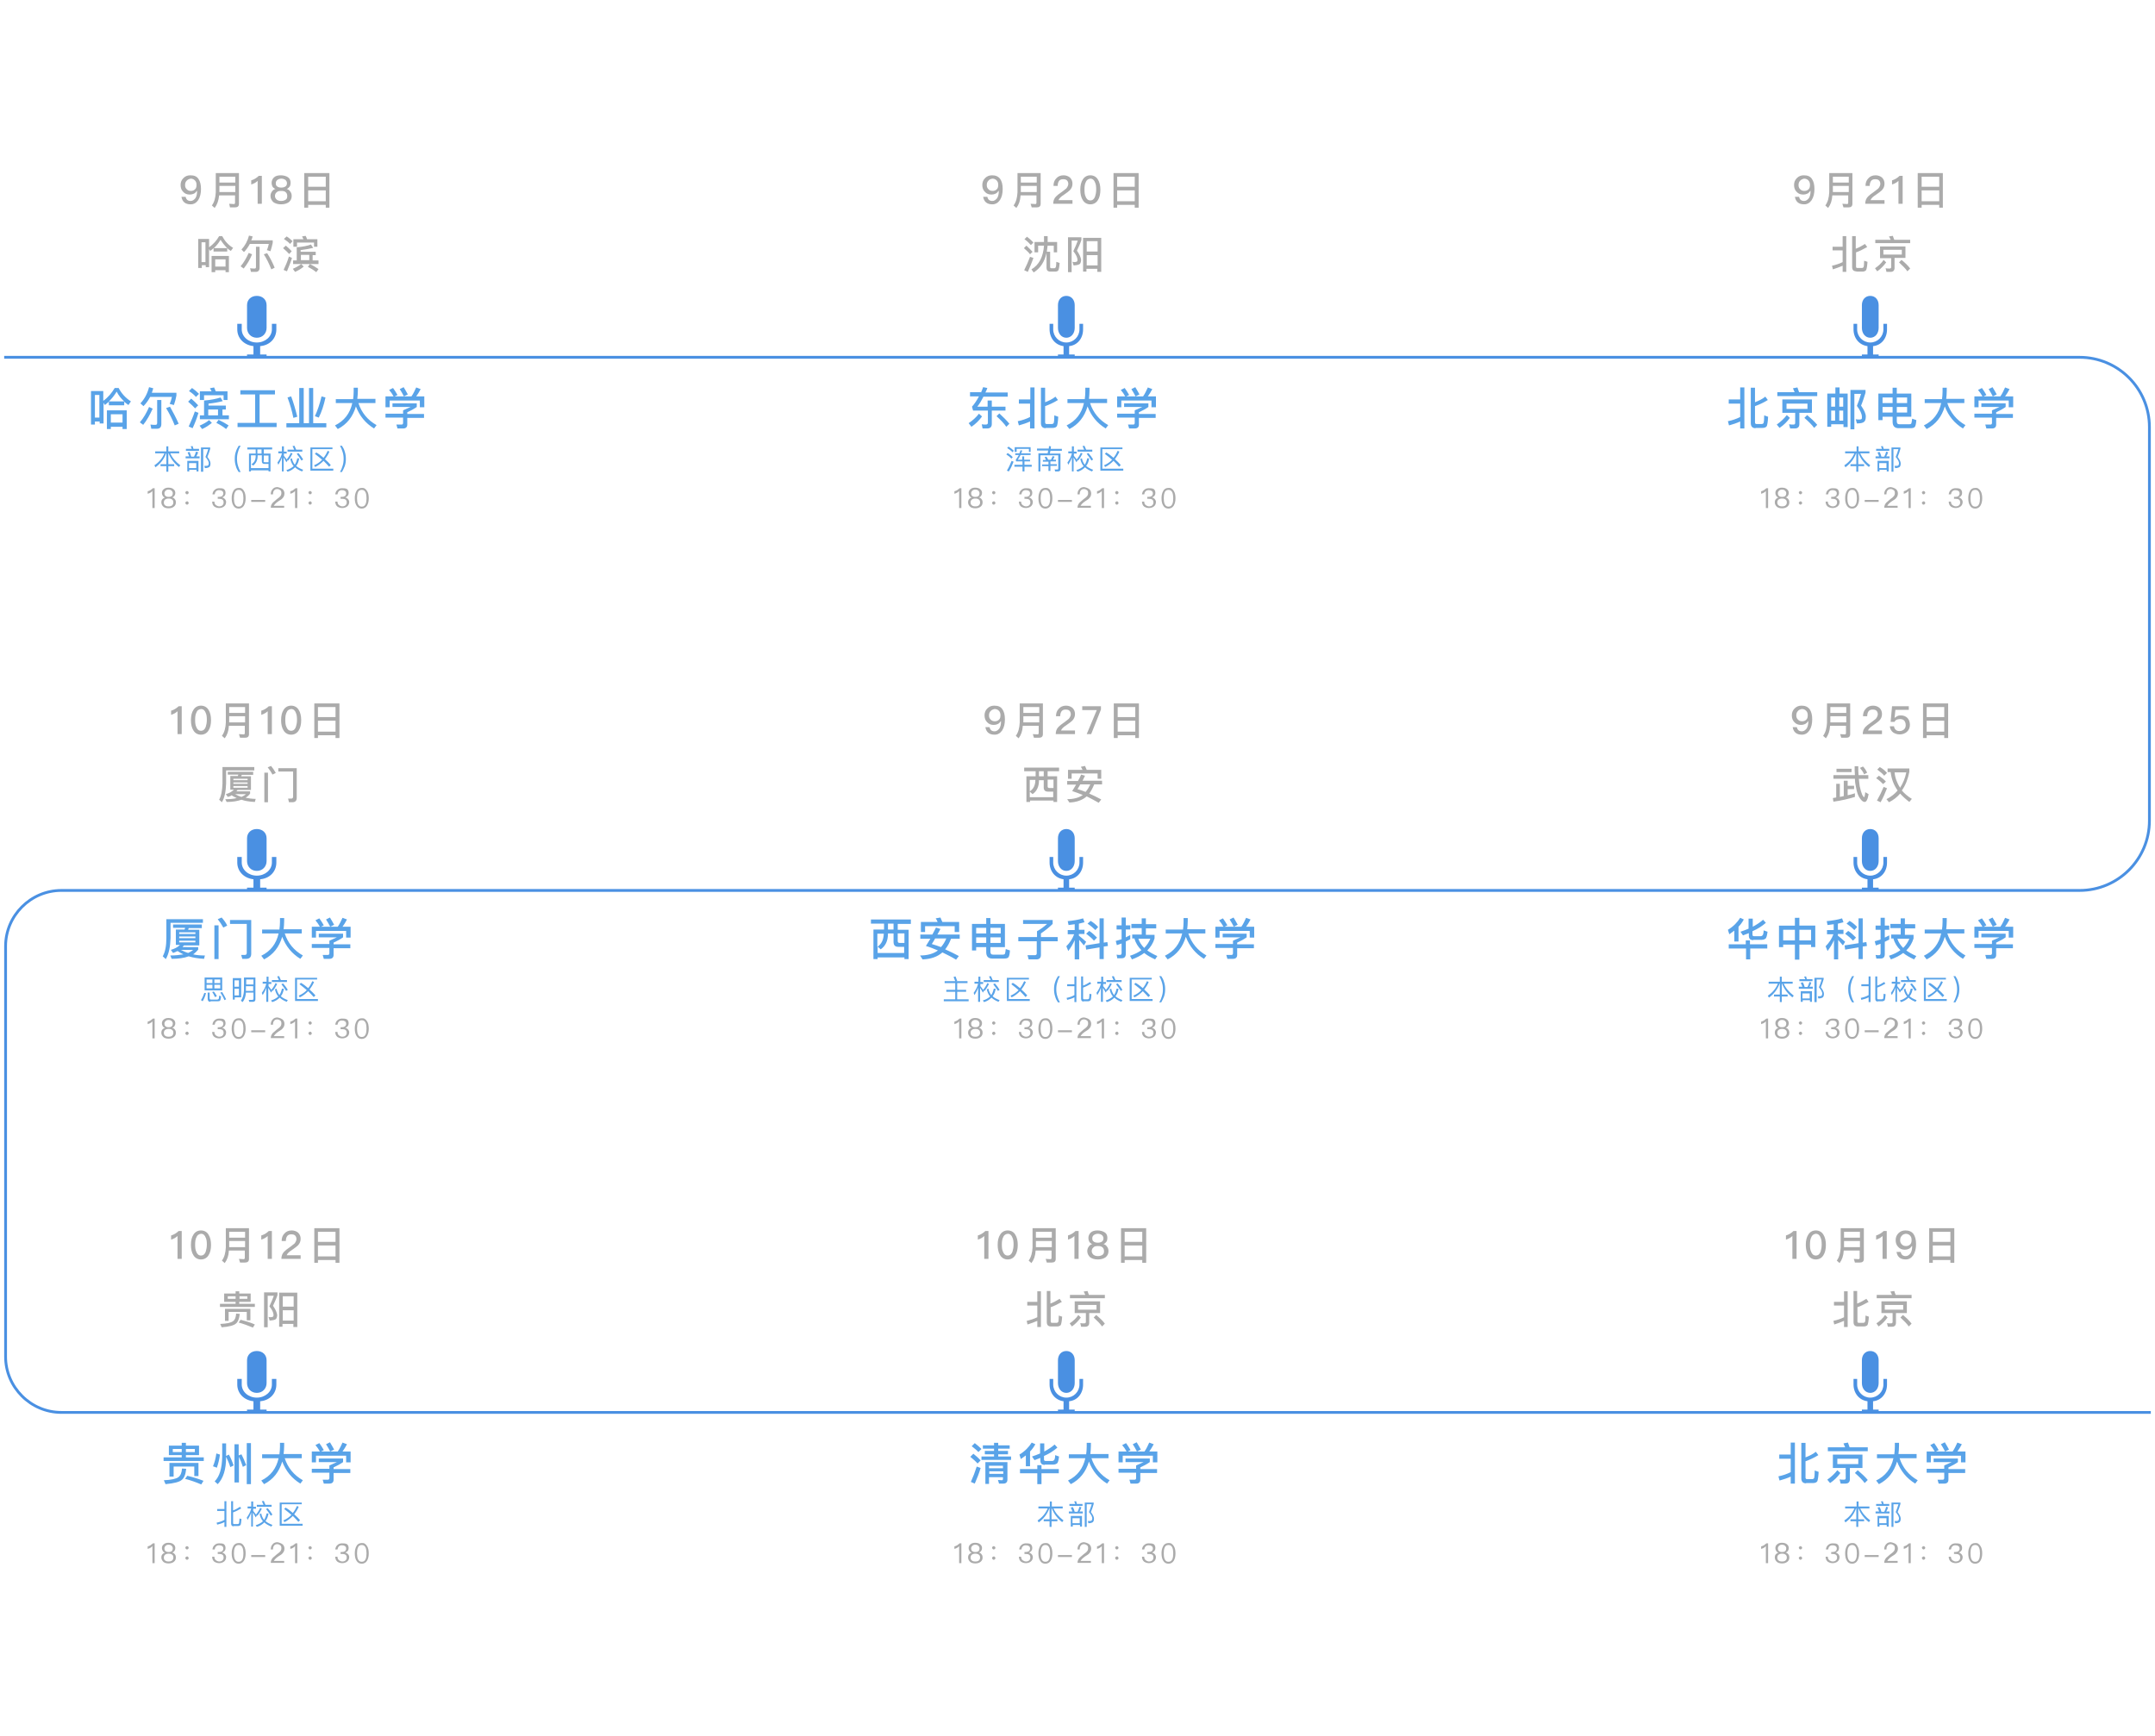 <?xml version="1.0" encoding="utf-8"?>
<!-- Generator: Adobe Illustrator 21.0.0, SVG Export Plug-In . SVG Version: 6.00 Build 0)  -->
<svg version="1.1" id="图层_1" xmlns="http://www.w3.org/2000/svg" xmlns:xlink="http://www.w3.org/1999/xlink" x="0px" y="0px"
	 viewBox="0 0 772 622" style="enable-background:new 0 0 772 622;" xml:space="preserve">
<style type="text/css">
	.st0{fill:none;stroke:#4A90E2;stroke-linecap:square;stroke-miterlimit:10;}
	.st1{fill:#ABABAB;}
	.st2{fill:#59A3E8;}
	.st3{fill-rule:evenodd;clip-rule:evenodd;fill:#4A90E2;}
</style>
<g>
	<path class="st0" d="M2,128h743c13.8,0,25,11.2,25,25v141c0,13.8-11.2,25-25,25H22c-11,0-20,9-20,20v147c0,11,9,20,20,20h748"/>
	<path class="st1" d="M79.6,84.6c0.9,1.7,2.1,3.1,3.9,4.2l-0.8,1.1c-0.5-0.3-0.9-0.6-1.3-1v1.2h-4.9v-1.2c-0.4,0.4-0.8,0.7-1.2,1
		l-0.4-0.7v6.5h-1.2v-0.7h-1.4v1h-1.3V85.6h3.9v3c1.5-1.1,2.7-2.4,3.6-4H79.6z M73.6,93.9v-7.1h-1.4v7.1H73.6z M82.1,97.5h-1.3v-0.7
		h-3.7v0.7h-1.3v-5.8h6.2V97.5z M81.4,88.9c-0.9-0.9-1.7-1.9-2.4-3c-0.7,1.2-1.5,2.2-2.4,3H81.4z M80.8,95.5v-2.6h-3.7v2.6H80.8z
		 M90.3,91.1c-0.8,2-1.8,3.6-3,5.1l-1.1-0.8c1.1-1.3,2.1-3,2.9-4.8L90.3,91.1z M87.4,90.3l-0.9-0.9c1.3-1.4,2.2-3.1,2.7-5l1.3,0.3
		c-0.1,0.5-0.3,1-0.5,1.4h7.7v0.9c-0.2,1-0.5,2-0.8,3l-1.3-0.4c0.3-0.6,0.5-1.4,0.7-2.2h-6.8C88.9,88.5,88.2,89.5,87.4,90.3z
		 M89.9,97.4l-0.3-1.3c0.6,0.1,1.1,0.1,1.6,0.1c0.4,0,0.5-0.2,0.5-0.6v-7.2h1.3v7.5c0,1-0.5,1.5-1.4,1.5H89.9z M98.4,95.9l-1.2,0.6
		c-0.8-2-1.7-3.9-2.7-5.4l1.2-0.4C96.7,92.2,97.6,94,98.4,95.9z M104.5,90l-0.9,1c-0.5-0.6-1.3-1.3-2.2-2.1l1-0.9
		C103.2,88.7,103.9,89.3,104.5,90z M104.6,92.4c-0.5,1.7-1.2,3.3-1.8,4.8l-1.2-0.5c0.7-1.5,1.4-3.1,1.9-4.8L104.6,92.4z M104.8,86.4
		l-0.9,1c-0.5-0.6-1.3-1.2-2.2-1.8l1-0.9C103.5,85.2,104.2,85.8,104.8,86.4z M108.8,95.5c-0.8,0.7-1.9,1.4-3.1,1.9l-0.8-1.1
		c1.2-0.5,2.2-1.1,3-1.7L108.8,95.5z M112.2,88.8c-1.3,0.3-2.8,0.6-4.5,0.8v0.6h5.4v1.2H112v1.9h2.1v1.3H105v-1.3h1.3v-4.7
		c2.1-0.2,3.8-0.5,5.1-1L112.2,88.8z M113.8,88.4h-1.3v-1.5h-6.1v1.5h-1.3v-2.7h3.6c-0.2-0.4-0.3-0.7-0.5-1l1.3-0.2
		c0.2,0.4,0.4,0.8,0.5,1.2h3.7V88.4z M110.8,93.2v-1.9h-3v1.9H110.8z M114.1,96.4l-0.8,1.1c-1-0.8-2-1.4-3-1.9l0.7-1
		C112.1,95.1,113.1,95.7,114.1,96.4z"/>
	<path class="st1" d="M71.1,64.1c0.6,0.9,0.9,2,0.9,3.6c0,1.6-0.3,2.9-1,4c-0.7,1-1.6,1.5-2.7,1.5c-1.9,0-3-0.9-3.3-2.7h1.5
		c0.2,1,0.8,1.5,1.8,1.5c0.7,0,1.2-0.4,1.7-1c0.4-0.6,0.6-1.5,0.6-2.4c0-0.1,0-0.1,0-0.2h-0.1c-0.3,0.4-0.6,0.8-1.1,1
		c-0.4,0.2-0.9,0.3-1.4,0.3c-1,0-1.8-0.3-2.4-1c-0.6-0.6-0.9-1.4-0.9-2.4c0-1,0.3-1.8,1-2.5c0.7-0.7,1.5-1,2.5-1
		C69.6,62.8,70.5,63.2,71.1,64.1z M66.9,64.7c-0.4,0.4-0.6,0.9-0.6,1.6s0.2,1.1,0.6,1.5c0.4,0.4,0.8,0.6,1.5,0.6
		c0.6,0,1.1-0.2,1.5-0.6s0.5-0.9,0.5-1.6c0-0.7-0.2-1.2-0.6-1.6c-0.4-0.4-0.9-0.6-1.5-0.6C67.8,64.1,67.3,64.3,66.9,64.7z
		 M76.9,74.5l-1-0.9c0.9-1.2,1.3-2.8,1.4-4.7V62h8.3v11c0,0.9-0.5,1.3-1.4,1.3h-1.8L82.1,73c0.6,0,1.2,0.1,1.7,0.1
		c0.3,0,0.4-0.2,0.4-0.6v-2.5h-5.7C78.3,71.9,77.8,73.3,76.9,74.5z M84.3,63.3h-5.7v2.1h5.7V63.3z M78.6,68.8h5.7v-2.2h-5.7V68.8z
		 M93.8,63v10h-1.5v-8.2c-0.6,0.6-1.4,1-2.3,1.3v-1.5c0.4-0.1,0.9-0.3,1.4-0.6c0.5-0.3,0.9-0.6,1.3-1H93.8z M103.3,63.6
		c0.6,0.5,0.8,1.1,0.8,1.9c0,0.5-0.1,1-0.3,1.3c-0.3,0.4-0.6,0.7-1.1,0.9v0c0.5,0.1,0.9,0.4,1.2,0.8c0.4,0.5,0.6,1,0.6,1.7
		c0,0.9-0.3,1.6-1,2.2c-0.7,0.5-1.6,0.8-2.8,0.8c-1.2,0-2.1-0.3-2.8-0.8c-0.6-0.6-1-1.3-1-2.2c0-0.6,0.2-1.2,0.6-1.7
		c0.3-0.4,0.7-0.7,1.2-0.8v0c-0.5-0.2-0.9-0.5-1.1-0.9c-0.2-0.4-0.3-0.8-0.3-1.3c0-0.7,0.3-1.4,0.8-1.9c0.6-0.6,1.5-0.8,2.5-0.8
		S102.7,63.1,103.3,63.6z M99.1,68.9c-0.4,0.3-0.6,0.8-0.6,1.3c0,0.5,0.2,0.9,0.6,1.3c0.4,0.3,0.9,0.5,1.6,0.5
		c0.7,0,1.3-0.2,1.7-0.5c0.4-0.3,0.5-0.7,0.5-1.3c0-0.6-0.2-1-0.5-1.3c-0.4-0.4-0.9-0.5-1.7-0.5S99.5,68.5,99.1,68.9z M99.3,64.5
		c-0.3,0.3-0.5,0.6-0.5,1.1c0,0.5,0.1,0.9,0.4,1.1c0.3,0.3,0.8,0.5,1.6,0.5c0.7,0,1.2-0.2,1.6-0.5c0.3-0.3,0.4-0.7,0.4-1.1
		c0-0.4-0.2-0.8-0.5-1.1c-0.4-0.3-0.9-0.5-1.5-0.5S99.7,64.2,99.3,64.5z M118,74.4h-1.3v-1h-6.3v1H109V62h9V74.4z M116.7,66.9v-3.6
		h-6.3v3.6H116.7z M116.7,72.1v-3.9h-6.3v3.9H116.7z"/>
	<path class="st1" d="M55.4,174.9v7.1h-0.8v-6.1c-0.4,0.5-1,0.8-1.7,1V176c0.3-0.1,0.7-0.2,1-0.4c0.3-0.2,0.6-0.5,0.9-0.7H55.4z
		 M62.2,175.3c0.4,0.3,0.6,0.8,0.6,1.3c0,0.4-0.1,0.7-0.3,1c-0.2,0.3-0.5,0.5-0.8,0.6v0c0.4,0.1,0.7,0.3,0.9,0.6
		c0.3,0.3,0.4,0.7,0.4,1.2c0,0.6-0.2,1.1-0.7,1.5c-0.5,0.4-1.1,0.6-1.9,0.6c-0.8,0-1.5-0.2-1.9-0.6c-0.4-0.4-0.7-0.9-0.7-1.5
		c0-0.5,0.1-0.9,0.4-1.2c0.3-0.3,0.6-0.5,0.9-0.6v0c-0.4-0.1-0.7-0.3-0.8-0.6c-0.2-0.3-0.3-0.6-0.3-1c0-0.5,0.2-1,0.6-1.3
		c0.4-0.4,1-0.6,1.7-0.6C61.2,174.7,61.8,174.9,62.2,175.3z M59.1,179c-0.3,0.3-0.4,0.6-0.4,1c0,0.4,0.1,0.8,0.4,1
		c0.3,0.3,0.7,0.4,1.3,0.4s1-0.1,1.3-0.4c0.3-0.3,0.4-0.6,0.4-1c0-0.4-0.1-0.8-0.4-1c-0.3-0.3-0.8-0.4-1.3-0.4
		C59.9,178.6,59.5,178.7,59.1,179z M59.3,175.8c-0.2,0.2-0.4,0.5-0.4,0.9c0,0.4,0.1,0.7,0.3,0.9c0.3,0.3,0.7,0.4,1.2,0.4
		c0.5,0,1-0.1,1.2-0.4c0.2-0.2,0.3-0.5,0.3-0.9c0-0.3-0.1-0.6-0.4-0.9c-0.3-0.3-0.7-0.4-1.2-0.4C60,175.4,59.6,175.5,59.3,175.8z
		 M67.4,176.1c0.1,0.1,0.2,0.2,0.2,0.4c0,0.2-0.1,0.3-0.2,0.4c-0.1,0.1-0.3,0.2-0.4,0.2s-0.3-0.1-0.4-0.2c-0.1-0.1-0.2-0.3-0.2-0.4
		s0-0.3,0.2-0.4c0.1-0.1,0.3-0.2,0.4-0.2S67.3,176,67.4,176.1z M67.4,179.8c0.1,0.1,0.2,0.2,0.2,0.4c0,0.2-0.1,0.3-0.2,0.4
		c-0.1,0.1-0.3,0.2-0.4,0.2s-0.3-0.1-0.4-0.2c-0.1-0.1-0.2-0.3-0.2-0.4s0-0.3,0.2-0.4c0.1-0.1,0.3-0.2,0.4-0.2
		S67.3,179.6,67.4,179.8z M80.2,175.2c0.4,0.3,0.6,0.8,0.6,1.4c0,0.8-0.4,1.3-1.2,1.6c0.4,0.1,0.7,0.3,1,0.6c0.2,0.3,0.4,0.6,0.4,1
		c0,0.6-0.2,1.2-0.7,1.6c-0.5,0.4-1.1,0.6-1.8,0.6c-0.7,0-1.2-0.2-1.7-0.5c-0.5-0.4-0.8-1-0.8-1.8h0.8c0,0.6,0.2,1,0.6,1.3
		c0.3,0.2,0.7,0.4,1.1,0.4c0.5,0,0.9-0.1,1.2-0.4c0.3-0.3,0.4-0.6,0.4-1c0-0.4-0.1-0.8-0.4-1s-0.7-0.3-1.2-0.3H78V178h0.5
		c0.5,0,0.8-0.1,1.1-0.3c0.2-0.2,0.4-0.5,0.4-0.9s-0.1-0.7-0.4-0.9c-0.3-0.2-0.6-0.3-1.1-0.3c-0.5,0-0.8,0.1-1.1,0.4
		c-0.3,0.3-0.4,0.6-0.5,1.1h-0.8c0.1-0.7,0.3-1.2,0.8-1.6c0.4-0.4,1-0.6,1.6-0.6S79.8,174.9,80.2,175.2z M87.4,175.9
		c0.4,0.6,0.6,1.5,0.6,2.6s-0.2,1.9-0.6,2.6c-0.4,0.7-1.1,1.1-1.9,1.1c-0.9,0-1.5-0.4-1.9-1.1c-0.4-0.6-0.6-1.5-0.6-2.6
		s0.2-1.9,0.6-2.6c0.4-0.8,1.1-1.1,1.9-1.1C86.3,174.7,87,175.1,87.4,175.9z M84.1,176.5c-0.2,0.5-0.3,1.1-0.3,2
		c0,0.8,0.1,1.5,0.3,2c0.3,0.7,0.7,1,1.4,1s1.1-0.3,1.4-1c0.2-0.5,0.3-1.1,0.3-2c0-0.8-0.1-1.5-0.3-2c-0.3-0.7-0.7-1-1.4-1
		S84.4,175.8,84.1,176.5z M95,179.1v0.7h-5v-0.7H95z M101.3,175.3c0.4,0.4,0.6,0.9,0.6,1.5s-0.2,1.2-0.7,1.7
		c-0.2,0.3-0.7,0.6-1.5,1.1c-0.9,0.6-1.4,1.2-1.6,1.6h3.7v0.7h-4.8c0-0.6,0.2-1.2,0.7-1.8c0.3-0.3,0.8-0.7,1.5-1.3
		c0.6-0.4,0.9-0.7,1.1-0.9c0.4-0.4,0.5-0.8,0.5-1.3c0-0.4-0.1-0.8-0.4-1s-0.6-0.4-1.1-0.4c-0.5,0-0.9,0.2-1.1,0.5
		c-0.3,0.3-0.4,0.8-0.4,1.4h-0.8c0-0.8,0.2-1.4,0.7-1.9c0.4-0.5,1-0.7,1.7-0.7C100.3,174.7,100.8,174.9,101.3,175.3z M106.5,174.9
		v7.1h-0.8v-6.1c-0.4,0.5-1,0.8-1.7,1V176c0.3-0.1,0.7-0.2,1-0.4c0.3-0.2,0.6-0.5,0.9-0.7H106.5z M111.5,176.1
		c0.1,0.1,0.2,0.2,0.2,0.4c0,0.2-0.1,0.3-0.2,0.4c-0.1,0.1-0.3,0.2-0.4,0.2s-0.3-0.1-0.4-0.2c-0.1-0.1-0.2-0.3-0.2-0.4
		s0-0.3,0.2-0.4c0.1-0.1,0.3-0.2,0.4-0.2S111.4,176,111.5,176.1z M111.5,179.8c0.1,0.1,0.2,0.2,0.2,0.4c0,0.2-0.1,0.3-0.2,0.4
		c-0.1,0.1-0.3,0.2-0.4,0.2s-0.3-0.1-0.4-0.2c-0.1-0.1-0.2-0.3-0.2-0.4s0-0.3,0.2-0.4c0.1-0.1,0.3-0.2,0.4-0.2
		S111.4,179.6,111.5,179.8z M124.3,175.2c0.4,0.3,0.6,0.8,0.6,1.4c0,0.8-0.4,1.3-1.2,1.6c0.4,0.1,0.7,0.3,1,0.6
		c0.2,0.3,0.4,0.6,0.4,1c0,0.6-0.2,1.2-0.7,1.6c-0.5,0.4-1.1,0.6-1.8,0.6c-0.7,0-1.2-0.2-1.7-0.5c-0.5-0.4-0.8-1-0.8-1.8h0.8
		c0,0.6,0.2,1,0.6,1.3c0.3,0.2,0.7,0.4,1.1,0.4c0.5,0,0.9-0.1,1.2-0.4c0.3-0.3,0.4-0.6,0.4-1c0-0.4-0.1-0.8-0.4-1s-0.7-0.3-1.2-0.3
		h-0.6V178h0.5c0.5,0,0.8-0.1,1.1-0.3c0.2-0.2,0.4-0.5,0.4-0.9s-0.1-0.7-0.4-0.9c-0.3-0.2-0.6-0.3-1.1-0.3c-0.5,0-0.8,0.1-1.1,0.4
		c-0.3,0.3-0.4,0.6-0.5,1.1h-0.8c0.1-0.7,0.3-1.2,0.8-1.6c0.4-0.4,1-0.6,1.6-0.6S123.8,174.9,124.3,175.2z M131.5,175.9
		c0.4,0.6,0.6,1.5,0.6,2.6s-0.2,1.9-0.6,2.6c-0.4,0.7-1.1,1.1-1.9,1.1c-0.9,0-1.5-0.4-1.9-1.1c-0.4-0.6-0.6-1.5-0.6-2.6
		s0.2-1.9,0.6-2.6c0.4-0.8,1.1-1.1,1.9-1.1C130.4,174.7,131,175.1,131.5,175.9z M128.2,176.5c-0.2,0.5-0.3,1.1-0.3,2
		c0,0.8,0.1,1.5,0.3,2c0.3,0.7,0.7,1,1.4,1s1.1-0.3,1.4-1c0.2-0.5,0.3-1.1,0.3-2c0-0.8-0.1-1.5-0.3-2c-0.3-0.7-0.7-1-1.4-1
		S128.4,175.8,128.2,176.5z"/>
	<path class="st2" d="M42.5,139c1,1.9,2.4,3.5,4.4,4.8l-0.9,1.3c-0.5-0.4-1-0.7-1.5-1.2v1.3H39v-1.3c-0.5,0.4-0.9,0.8-1.4,1.2
		l-0.5-0.8v7.4h-1.4V151H34v1.1h-1.4v-12H37v3.5c1.7-1.2,3-2.8,4.1-4.6H42.5z M35.6,149.6v-8.1H34v8.1H35.6z M45.4,153.7h-1.5v-0.8
		h-4.2v0.8h-1.4V147h7.1V153.7z M44.5,143.8c-1.1-1-2-2.1-2.7-3.5c-0.8,1.3-1.7,2.5-2.8,3.5H44.5z M43.9,151.4v-3h-4.2v3H43.9z
		 M54.7,146.4c-1,2.2-2.1,4.2-3.4,5.8l-1.2-0.9c1.3-1.5,2.4-3.4,3.3-5.5L54.7,146.4z M51.4,145.5l-1.1-1c1.5-1.6,2.5-3.5,3.1-5.8
		l1.5,0.4c-0.2,0.6-0.3,1.1-0.5,1.6h8.8v1c-0.2,1.1-0.5,2.3-0.9,3.4l-1.5-0.4c0.3-0.7,0.6-1.6,0.8-2.5h-7.8
		C53.1,143.5,52.3,144.6,51.4,145.5z M54.2,153.6l-0.3-1.5c0.6,0.1,1.2,0.1,1.8,0.1c0.4,0,0.6-0.2,0.6-0.7v-8.2h1.5v8.6
		c0,1.1-0.5,1.7-1.6,1.7H54.2z M64,151.8l-1.4,0.6c-0.9-2.3-2-4.4-3.1-6.2l1.4-0.5C62,147.7,63.1,149.7,64,151.8z M71,145.2
		l-1.1,1.1c-0.6-0.7-1.5-1.5-2.5-2.4l1.1-1.1C69.4,143.6,70.3,144.4,71,145.2z M71.1,147.9c-0.6,2-1.3,3.8-2.1,5.5l-1.4-0.6
		c0.8-1.8,1.6-3.6,2.2-5.4L71.1,147.9z M71.3,141.1l-1.1,1.1c-0.6-0.7-1.4-1.4-2.5-2.1l1.1-1.1C69.8,139.7,70.6,140.4,71.3,141.1z
		 M75.9,151.5c-1,0.8-2.1,1.6-3.5,2.2l-0.9-1.2c1.3-0.6,2.5-1.2,3.4-2L75.9,151.5z M79.8,143.7c-1.5,0.4-3.2,0.7-5.1,0.9v0.7h6.2
		v1.4h-1.2v2.1H82v1.4H71.6v-1.4h1.5v-5.3c2.4-0.2,4.4-0.6,5.9-1.1L79.8,143.7z M81.6,143.3h-1.5v-1.7h-7v1.7h-1.5v-3.1h4.2
		c-0.2-0.4-0.4-0.8-0.6-1.1l1.5-0.3c0.2,0.4,0.4,0.9,0.6,1.4h4.2V143.3z M78.1,148.8v-2.1h-3.5v2.1H78.1z M81.9,152.4l-0.9,1.3
		c-1.1-0.9-2.3-1.6-3.5-2.2l0.8-1.1C79.6,151,80.8,151.7,81.9,152.4z M86.1,141.3v-1.5h12.4v1.5H93v10.2h6.1v1.5h-14v-1.5h6.3v-10.2
		H86.1z M108.8,139v12.6h1.9V139h1.5v12.6h4.7v1.5h-14.3v-1.5h4.6V139H108.8z M106.5,149.3l-1.4,0.4c-0.5-2.5-1.2-4.9-2.1-7.3
		l1.3-0.4C105.1,144.1,105.8,146.5,106.5,149.3z M116.6,142.4c-0.6,2.8-1.4,5.2-2.4,7.2l-1.4-0.5c0.9-1.9,1.7-4.2,2.4-7.1
		L116.6,142.4z M126.5,143c0.1-0.8,0.2-1.7,0.2-2.7v-1.4h1.5v1c0,1.1-0.1,2.1-0.2,3h6.5v1.5h-6.1c1.1,3.4,3.3,6.1,6.5,7.9l-0.9,1.2
		c-3.1-1.9-5.2-4.5-6.5-7.9c-1.1,3.7-3.2,6.4-6.5,8.1l-1-1.3c3.3-1.6,5.4-4.3,6.2-8h-5.9V143H126.5z M151.9,145.9h-1.5v-2.4h-10.8
		v2.4h-1.5V142h2.9c-0.5-0.9-1-1.6-1.6-2.3l1.4-0.7c0.5,0.7,1.1,1.6,1.6,2.5l-1,0.5h6c0.7-1,1.2-2.1,1.7-3.2l1.6,0.6
		c-0.5,1-1.1,1.9-1.6,2.6h2.9V145.9z M149.3,144.5v1.3c-1,0.7-2.1,1.3-3.4,1.9v0.6h6v1.4h-6v2.4c0,0.9-0.5,1.4-1.5,1.4h-2l-0.4-1.4
		c0.6,0,1.2,0,1.9,0c0.3,0,0.5-0.2,0.5-0.6v-1.9h-6.3v-1.4h6.3v-1.2c1.1-0.5,2-0.9,2.7-1.2h-6.5v-1.3H149.3z M146.1,141.3l-1.4,0.7
		c-0.5-1-1-1.8-1.5-2.6l1.4-0.7C145.1,139.5,145.6,140.4,146.1,141.3z"/>
	<path class="st2" d="M59.6,161.7v-1.8h0.7v1.8h3.9v0.7H61c0.7,1.6,1.9,3,3.6,4.3l-0.5,0.6c-1.8-1.4-3-3.1-3.7-4.9h-0.1v3.9h2.1v0.7
		h-2.1v2h-0.7v-2h-2.1v-0.7h2.1v-3.9h-0.1c-0.7,2-2,3.7-3.8,5l-0.4-0.7c1.7-1.1,2.9-2.6,3.6-4.3h-3.3v-0.7H59.6z M68.5,163.6h1
		c0.3-0.5,0.5-1.1,0.7-1.8L71,162c-0.2,0.6-0.4,1.1-0.7,1.5h1.2v0.7h-5v-0.7h1.3c-0.2-0.5-0.4-1-0.6-1.4l0.7-0.2
		C68.1,162.3,68.3,162.9,68.5,163.6z M68.7,160.8c-0.1-0.3-0.2-0.6-0.4-0.9l0.7-0.1c0.1,0.3,0.2,0.6,0.3,1h2v0.7h-4.7v-0.7H68.7z
		 M71.1,168.9h-0.7v-0.6h-2.6v0.6h-0.7v-3.8h4V168.9z M70.3,167.7v-1.8h-2.6v1.8H70.3z M75.3,160.3v0.5c-0.3,1-0.6,2-1,2.9
		c0.7,0.9,1.1,1.7,1.1,2.3c0,0.6-0.1,1-0.4,1.3c-0.3,0.2-0.8,0.4-1.6,0.4l-0.2-0.8c0.3,0,0.5,0,0.7,0c0.4,0,0.6-0.1,0.7-0.2
		c0.1-0.1,0.1-0.4,0.2-0.7c0-0.6-0.4-1.4-1.2-2.3c0.3-0.8,0.7-1.7,1-2.8h-1.8v8.1H72v-8.7H75.3z M86.2,159.7
		c-0.4,0.7-0.7,1.3-0.9,2.1c-0.3,0.9-0.4,1.7-0.4,2.6c0,0.8,0.1,1.7,0.4,2.6c0.2,0.7,0.5,1.4,0.9,2.1h-0.7c-0.4-0.6-0.8-1.3-1-2.1
		c-0.3-0.9-0.4-1.7-0.4-2.6c0-0.9,0.1-1.8,0.4-2.6c0.2-0.7,0.6-1.4,1-2.1H86.2z M97.5,160.3v0.7h-3v1.5h2.4v6.4h-0.7v-0.4h-6.3v0.4
		h-0.7v-6.4h2.4V161h-3v-0.7H97.5z M96.2,167.8v-1.6h-1.4c-0.7,0-1-0.3-1-1v-2.1h-1.5v0.2c0,1.6-0.6,2.7-1.6,3.5l-0.6-0.5
		c1-0.6,1.5-1.6,1.5-3v-0.2h-1.7v4.6H96.2z M92.2,162.5h1.5V161h-1.5V162.5z M94.4,165.1c0,0.3,0.1,0.5,0.5,0.5h1.3v-2.4h-1.7V165.1
		z M101,161.8v-1.9h0.7v1.9h1v0.7h-1v0.8c0.3,0.4,0.7,0.8,1,1.3c0.6-0.7,1.1-1.5,1.5-2.4l0.6,0.3c-0.5,1-1,1.8-1.6,2.5l-0.4-0.3
		l0.2,0.3l-0.4,0.6c-0.4-0.7-0.7-1.3-1-1.7v5H101v-5.1c-0.3,1-0.8,1.9-1.3,2.7l-0.3-0.8c0.7-1,1.3-2,1.6-3.3h-1.3v-0.7H101z
		 M107.2,164.2c-0.2,1.1-0.5,2-1.1,2.7c0.6,0.6,1.5,1,2.5,1.4l-0.4,0.6c-1-0.4-1.9-0.9-2.5-1.5c-0.7,0.7-1.6,1.3-2.7,1.6l-0.4-0.6
		c1.1-0.3,1.9-0.8,2.6-1.4c-0.6-0.7-1-1.6-1.2-2.6l0.6-0.2c0.1,0.8,0.5,1.6,1,2.3c0.4-0.6,0.7-1.4,0.9-2.3L107.2,164.2z
		 M105.4,161.1c-0.2-0.5-0.4-0.9-0.6-1.3l0.7-0.1c0.2,0.4,0.4,0.9,0.6,1.4h2.2v0.7H103v-0.7H105.4z M108.6,164.6L108,165
		c-0.4-0.7-1-1.5-1.7-2.4l0.6-0.3C107.6,163.1,108.2,163.9,108.6,164.6z M119.1,160.2v0.7h-7.2v7h7.5v0.7h-8.2v-8.3H119.1z
		 M115.9,164c0.6-0.7,1.1-1.6,1.5-2.5l0.6,0.3c-0.4,1-1,1.9-1.6,2.7c0.8,0.7,1.5,1.4,2.1,2.1l-0.6,0.6c-0.6-0.7-1.3-1.4-2-2.1
		c-0.9,0.9-1.9,1.7-3,2.2l-0.4-0.6c1.1-0.5,2.1-1.1,2.9-2c-0.8-0.7-1.7-1.4-2.6-2.1l0.5-0.5C114.2,162.6,115.1,163.3,115.9,164z
		 M122.5,159.7c0.4,0.6,0.8,1.3,1,2.1c0.3,0.9,0.4,1.7,0.4,2.6c0,0.9-0.1,1.7-0.4,2.6c-0.3,0.7-0.6,1.4-1,2.1h-0.7
		c0.4-0.7,0.7-1.4,0.9-2.1c0.3-0.9,0.4-1.7,0.4-2.6c0-0.9-0.1-1.7-0.4-2.6c-0.2-0.7-0.5-1.4-0.9-2.1H122.5z"/>
	<path class="st3" d="M95.5,117.5v-8.2c0-1.9-1.4-3.3-3.5-3.3c-2.1,0-3.5,1.4-3.5,3.3v8.2c0,1.9,1.4,3.5,3.5,3.5
		C94.1,121,95.5,119.4,95.5,117.5z M97.4,116v2c0,2.6-2.4,4.7-5.4,4.7c-3,0-5.4-2.1-5.4-4.7v-2H85v2c0,3.1,2.3,5.6,5.8,6v3h-2.3v1h7
		v-1h-2.3v-3c3.5-0.3,5.8-2.8,5.8-6v-2H97.4z"/>
	<path class="st3" d="M385,117.5v-8.2c0-1.9-1.2-3.3-3-3.3s-3,1.4-3,3.3v8.2c0,1.9,1.2,3.5,3,3.5S385,119.4,385,117.5z M386.7,116v2
		c0,2.6-2.1,4.7-4.7,4.7s-4.7-2.1-4.7-4.7v-2H376v2c0,3.1,2,5.6,5,6v3h-2v1h6v-1h-2v-3c3-0.3,5-2.8,5-6v-2H386.7z"/>
	<path class="st3" d="M673,117.5v-8.2c0-1.9-1.2-3.3-3-3.3s-3,1.4-3,3.3v8.2c0,1.9,1.2,3.5,3,3.5S673,119.4,673,117.5z M674.7,116v2
		c0,2.6-2.1,4.7-4.7,4.7c-2.6,0-4.7-2.1-4.7-4.7v-2H664v2c0,3.1,2,5.6,5,6v3h-2v1h6v-1h-2v-3c3-0.3,5-2.8,5-6v-2H674.7z"/>
	<path class="st3" d="M95.5,308.5v-8.2c0-1.9-1.4-3.3-3.5-3.3c-2.1,0-3.5,1.4-3.5,3.3v8.2c0,1.9,1.4,3.5,3.5,3.5
		C94.1,312,95.5,310.4,95.5,308.5z M97.4,307v2c0,2.6-2.4,4.7-5.4,4.7c-3,0-5.4-2.1-5.4-4.7v-2H85v2c0,3.1,2.3,5.6,5.8,6v3h-2.3v1h7
		v-1h-2.3v-3c3.5-0.3,5.8-2.8,5.8-6v-2H97.4z"/>
	<path class="st3" d="M385,308.5v-8.2c0-1.9-1.2-3.3-3-3.3s-3,1.4-3,3.3v8.2c0,1.9,1.2,3.5,3,3.5S385,310.4,385,308.5z M386.7,307v2
		c0,2.6-2.1,4.7-4.7,4.7s-4.7-2.1-4.7-4.7v-2H376v2c0,3.1,2,5.6,5,6v3h-2v1h6v-1h-2v-3c3-0.3,5-2.8,5-6v-2H386.7z"/>
	<path class="st3" d="M673,308.5v-8.2c0-1.9-1.2-3.3-3-3.3s-3,1.4-3,3.3v8.2c0,1.9,1.2,3.5,3,3.5S673,310.4,673,308.5z M674.7,307v2
		c0,2.6-2.1,4.7-4.7,4.7c-2.6,0-4.7-2.1-4.7-4.7v-2H664v2c0,3.1,2,5.6,5,6v3h-2v1h6v-1h-2v-3c3-0.3,5-2.8,5-6v-2H674.7z"/>
	<path class="st3" d="M95.5,495.5v-8.2c0-1.9-1.4-3.3-3.5-3.3c-2.1,0-3.5,1.4-3.5,3.3v8.2c0,1.9,1.4,3.5,3.5,3.5
		C94.1,499,95.5,497.4,95.5,495.5z M97.4,494v2c0,2.6-2.4,4.7-5.4,4.7c-3,0-5.4-2.1-5.4-4.7v-2H85v2c0,3.1,2.3,5.6,5.8,6v3h-2.3v1h7
		v-1h-2.3v-3c3.5-0.3,5.8-2.8,5.8-6v-2H97.4z"/>
	<path class="st3" d="M385,495.5v-8.2c0-1.9-1.2-3.3-3-3.3s-3,1.4-3,3.3v8.2c0,1.9,1.2,3.5,3,3.5S385,497.4,385,495.5z M386.7,494v2
		c0,2.6-2.1,4.7-4.7,4.7s-4.7-2.1-4.7-4.7v-2H376v2c0,3.1,2,5.6,5,6v3h-2v1h6v-1h-2v-3c3-0.3,5-2.8,5-6v-2H386.7z"/>
	<path class="st3" d="M673,495.5v-8.2c0-1.9-1.2-3.3-3-3.3s-3,1.4-3,3.3v8.2c0,1.9,1.2,3.5,3,3.5S673,497.4,673,495.5z M674.7,494v2
		c0,2.6-2.1,4.7-4.7,4.7c-2.6,0-4.7-2.1-4.7-4.7v-2H664v2c0,3.1,2,5.6,5,6v3h-2v1h6v-1h-2v-3c3-0.3,5-2.8,5-6v-2H674.7z"/>
	<path class="st1" d="M661.9,279.7v1.8h2.3v1.2h-2.3v2.2c0.9-0.2,1.8-0.4,2.6-0.7v1.3c-2.3,0.7-4.8,1.3-7.7,1.7l-0.2-1.3
		c0.4-0.1,0.8-0.1,1.2-0.2v-4.9h1.3v4.7c0.5-0.1,1-0.2,1.4-0.3v-5.5H661.9z M664.5,277.7c-0.1-1-0.1-2.1-0.1-3.2h1.3
		c0,1.2,0,2.3,0.1,3.2h3.5v1.3h-3.4c0.1,1.1,0.2,1.9,0.3,2.6c0.3,1.4,0.6,2.4,0.9,3.1c0.3,0.6,0.6,0.9,0.7,0.9
		c0.1,0,0.3-0.6,0.4-1.8l1.2,0.7c-0.3,1.9-0.8,2.8-1.4,2.8c-0.5,0-1.1-0.4-1.7-1.3c-0.6-0.8-1.1-2.1-1.4-3.9
		c-0.2-0.9-0.4-1.9-0.4-3.1h-7.7v-1.3H664.5z M663.3,275.4v1.2h-5.4v-1.2H663.3z M668.9,276.8l-1.1,0.6c-0.4-0.9-0.9-1.6-1.5-2.3
		l1.1-0.5C668,275.2,668.5,276,668.9,276.8z M675.6,280l-1,0.9c-0.6-0.6-1.4-1.4-2.5-2.1l1-0.9C674.1,278.6,675,279.3,675.6,280z
		 M676,282.4c-0.7,1.8-1.4,3.4-2.3,5l-1.3-0.6c0.9-1.6,1.7-3.2,2.4-4.9L676,282.4z M676,276.9l-1,1c-0.6-0.7-1.4-1.4-2.5-2.2
		l0.9-0.9C674.5,275.4,675.3,276.1,676,276.9z M680.7,284.3c-1.1,1.3-2.4,2.3-4,3.1l-0.9-1.1c1.6-0.8,3-1.9,4-3.1
		c-1.4-2-2.2-4.1-2.5-6.6h-1.1v-1.3h7.8v1.2c-0.5,2.6-1.4,4.9-2.7,6.7c1,1.1,2.1,2.1,3.6,3l-0.9,1.1
		C682.8,286.4,681.7,285.4,680.7,284.3z M682.9,276.7h-4.2c0.2,2,0.9,3.9,2,5.5C681.7,280.6,682.5,278.8,682.9,276.7z"/>
	<path class="st1" d="M648.3,254.1c0.6,0.9,0.9,2,0.9,3.6c0,1.6-0.3,2.9-1,4c-0.7,1-1.6,1.5-2.7,1.5c-1.9,0-3-0.9-3.3-2.7h1.5
		c0.2,1,0.8,1.5,1.8,1.5c0.7,0,1.2-0.4,1.7-1c0.4-0.6,0.6-1.5,0.6-2.4c0-0.1,0-0.1,0-0.2h-0.1c-0.3,0.4-0.6,0.8-1.1,1
		c-0.4,0.2-0.9,0.3-1.4,0.3c-1,0-1.8-0.3-2.4-1c-0.6-0.6-0.9-1.4-0.9-2.4c0-1,0.3-1.8,1-2.5c0.7-0.7,1.5-1,2.5-1
		C646.7,252.8,647.6,253.2,648.3,254.1z M644.1,254.7c-0.4,0.4-0.6,0.9-0.6,1.6s0.2,1.1,0.6,1.5c0.4,0.4,0.8,0.6,1.5,0.6
		c0.6,0,1.1-0.2,1.5-0.6s0.5-0.9,0.5-1.6c0-0.7-0.2-1.2-0.6-1.6c-0.4-0.4-0.9-0.6-1.5-0.6C644.9,254.1,644.4,254.3,644.1,254.7z
		 M654.1,264.5l-1-0.9c0.9-1.2,1.3-2.8,1.4-4.7V252h8.3v11c0,0.9-0.5,1.3-1.4,1.3h-1.8l-0.4-1.3c0.6,0,1.2,0.1,1.7,0.1
		c0.3,0,0.4-0.2,0.4-0.6v-2.5h-5.7C655.5,261.9,655,263.3,654.1,264.5z M661.4,253.3h-5.7v2.1h5.7V253.3z M655.7,258.8h5.7v-2.2
		h-5.7V258.8z M673.3,253.6c0.6,0.6,0.9,1.3,0.9,2.2c0,0.9-0.3,1.7-1,2.4c-0.4,0.4-1.1,0.9-2.1,1.6c-1.1,0.7-1.7,1.3-1.9,1.9h5v1.3
		h-6.9c0-1,0.3-1.9,1-2.6c0.4-0.4,1.1-1,2.3-1.8c0.7-0.5,1.1-0.9,1.4-1.1c0.4-0.5,0.7-1.1,0.7-1.6c0-0.6-0.2-1-0.5-1.3
		s-0.8-0.4-1.4-0.4c-0.6,0-1.1,0.2-1.4,0.6c-0.3,0.4-0.5,1-0.5,1.8h-1.5c0-1.1,0.3-2,1-2.7c0.6-0.7,1.5-1.1,2.6-1.1
		C671.9,252.8,672.7,253.1,673.3,253.6z M683.8,253v1.3H679l-0.3,2.9h0c0.3-0.3,0.7-0.5,1.1-0.7c0.4-0.2,0.8-0.2,1.2-0.2
		c0.9,0,1.7,0.3,2.3,0.9s0.9,1.5,0.9,2.5c0,1-0.4,1.9-1.1,2.5c-0.7,0.6-1.6,0.9-2.6,0.9c-0.9,0-1.7-0.3-2.3-0.7
		c-0.7-0.5-1.1-1.3-1.2-2.2h1.5c0.1,0.6,0.3,1,0.7,1.3c0.3,0.3,0.8,0.4,1.3,0.4c0.6,0,1.1-0.2,1.6-0.6c0.4-0.4,0.6-0.9,0.6-1.5
		c0-0.7-0.2-1.2-0.5-1.6s-0.9-0.6-1.5-0.6c-0.4,0-0.8,0.1-1.2,0.2c-0.4,0.2-0.6,0.4-0.8,0.8h-1.4l0.5-5.6H683.8z M697.8,264.4h-1.3
		v-1h-6.3v1h-1.3V252h9V264.4z M696.5,256.9v-3.6h-6.3v3.6H696.5z M696.5,262.1v-3.9h-6.3v3.9H696.5z"/>
	<path class="st1" d="M633.4,364.9v7.1h-0.8v-6.1c-0.4,0.5-1,0.8-1.7,1V366c0.3-0.1,0.7-0.2,1-0.4c0.3-0.2,0.6-0.5,0.9-0.7H633.4z
		 M640.2,365.3c0.4,0.3,0.6,0.8,0.6,1.3c0,0.4-0.1,0.7-0.3,1c-0.2,0.3-0.5,0.5-0.8,0.6v0c0.4,0.1,0.7,0.3,0.9,0.6
		c0.3,0.3,0.4,0.7,0.4,1.2c0,0.6-0.2,1.1-0.7,1.5c-0.5,0.4-1.1,0.6-1.9,0.6c-0.8,0-1.5-0.2-1.9-0.6c-0.4-0.4-0.7-0.9-0.7-1.5
		c0-0.5,0.1-0.9,0.4-1.2c0.3-0.3,0.6-0.5,0.9-0.6v0c-0.4-0.1-0.7-0.3-0.8-0.6c-0.2-0.3-0.3-0.6-0.3-1c0-0.5,0.2-1,0.6-1.3
		c0.4-0.4,1-0.6,1.7-0.6C639.2,364.7,639.8,364.9,640.2,365.3z M637.1,369c-0.3,0.3-0.4,0.6-0.4,1c0,0.4,0.1,0.8,0.4,1
		c0.3,0.3,0.7,0.4,1.3,0.4c0.6,0,1-0.1,1.3-0.4c0.3-0.3,0.4-0.6,0.4-1c0-0.4-0.1-0.8-0.4-1c-0.3-0.3-0.8-0.4-1.3-0.4
		C637.9,368.6,637.5,368.7,637.1,369z M637.3,365.8c-0.2,0.2-0.4,0.5-0.4,0.9c0,0.4,0.1,0.7,0.3,0.9c0.3,0.3,0.7,0.4,1.2,0.4
		c0.5,0,1-0.1,1.2-0.4c0.2-0.2,0.3-0.5,0.3-0.9c0-0.3-0.1-0.6-0.4-0.9c-0.3-0.3-0.7-0.4-1.2-0.4C638,365.4,637.6,365.5,637.3,365.8z
		 M645.4,366.1c0.1,0.1,0.2,0.2,0.2,0.4c0,0.2-0.1,0.3-0.2,0.4c-0.1,0.1-0.3,0.2-0.4,0.2s-0.3-0.1-0.4-0.2c-0.1-0.1-0.2-0.3-0.2-0.4
		s0-0.3,0.2-0.4c0.1-0.1,0.3-0.2,0.4-0.2S645.3,366,645.4,366.1z M645.4,369.8c0.1,0.1,0.2,0.2,0.2,0.4c0,0.2-0.1,0.3-0.2,0.4
		c-0.1,0.1-0.3,0.2-0.4,0.2s-0.3-0.1-0.4-0.2c-0.1-0.1-0.2-0.3-0.2-0.4s0-0.3,0.2-0.4c0.1-0.1,0.3-0.2,0.4-0.2
		S645.3,369.6,645.4,369.8z M658.2,365.2c0.4,0.3,0.6,0.8,0.6,1.4c0,0.8-0.4,1.3-1.2,1.6c0.4,0.1,0.7,0.3,1,0.6
		c0.2,0.3,0.4,0.6,0.4,1c0,0.6-0.2,1.2-0.7,1.6c-0.5,0.4-1.1,0.6-1.8,0.6c-0.7,0-1.2-0.2-1.7-0.5c-0.5-0.4-0.8-1-0.8-1.8h0.8
		c0,0.6,0.2,1,0.6,1.3c0.3,0.2,0.7,0.4,1.1,0.4c0.5,0,0.9-0.1,1.2-0.4c0.3-0.3,0.4-0.6,0.4-1c0-0.4-0.1-0.8-0.4-1s-0.7-0.3-1.2-0.3
		H656V368h0.5c0.5,0,0.8-0.1,1.1-0.3c0.2-0.2,0.4-0.5,0.4-0.9s-0.1-0.7-0.4-0.9c-0.3-0.2-0.6-0.3-1.1-0.3c-0.5,0-0.8,0.1-1.1,0.4
		c-0.3,0.3-0.4,0.6-0.5,1.1h-0.8c0.1-0.7,0.3-1.2,0.8-1.6c0.4-0.4,1-0.6,1.6-0.6S657.8,364.9,658.2,365.2z M665.4,365.9
		c0.4,0.6,0.6,1.5,0.6,2.6s-0.2,1.9-0.6,2.6c-0.4,0.7-1.1,1.1-1.9,1.1c-0.9,0-1.5-0.4-1.9-1.1c-0.4-0.6-0.6-1.5-0.6-2.6
		s0.2-1.9,0.6-2.6c0.4-0.8,1.1-1.1,1.9-1.1C664.3,364.7,665,365.1,665.4,365.9z M662.1,366.5c-0.2,0.5-0.3,1.1-0.3,2
		c0,0.8,0.1,1.5,0.3,2c0.3,0.7,0.7,1,1.4,1s1.1-0.3,1.4-1c0.2-0.5,0.3-1.1,0.3-2c0-0.8-0.1-1.5-0.3-2c-0.3-0.7-0.7-1-1.4-1
		S662.4,365.8,662.1,366.5z M673,369.1v0.7h-5v-0.7H673z M679.3,365.3c0.4,0.4,0.6,0.9,0.6,1.5s-0.2,1.2-0.7,1.7
		c-0.2,0.3-0.7,0.6-1.5,1.1c-0.9,0.6-1.4,1.2-1.6,1.6h3.7v0.7h-4.8c0-0.6,0.2-1.2,0.7-1.8c0.3-0.3,0.8-0.7,1.5-1.3
		c0.6-0.4,0.9-0.7,1.1-0.9c0.4-0.4,0.5-0.8,0.5-1.3c0-0.4-0.1-0.8-0.4-1c-0.3-0.2-0.6-0.4-1.1-0.4c-0.5,0-0.9,0.2-1.1,0.5
		c-0.3,0.3-0.4,0.8-0.4,1.4h-0.8c0-0.8,0.2-1.4,0.7-1.9c0.4-0.5,1-0.7,1.7-0.7C678.3,364.7,678.8,364.9,679.3,365.3z M684.5,364.9
		v7.1h-0.8v-6.1c-0.4,0.5-1,0.8-1.7,1V366c0.3-0.1,0.7-0.2,1-0.4c0.3-0.2,0.6-0.5,0.9-0.7H684.5z M689.5,366.1
		c0.1,0.1,0.2,0.2,0.2,0.4c0,0.2-0.1,0.3-0.2,0.4c-0.1,0.1-0.3,0.2-0.4,0.2c-0.2,0-0.3-0.1-0.4-0.2c-0.1-0.1-0.2-0.3-0.2-0.4
		s0-0.3,0.2-0.4c0.1-0.1,0.3-0.2,0.4-0.2C689.2,365.9,689.4,366,689.5,366.1z M689.5,369.8c0.1,0.1,0.2,0.2,0.2,0.4
		c0,0.2-0.1,0.3-0.2,0.4c-0.1,0.1-0.3,0.2-0.4,0.2c-0.2,0-0.3-0.1-0.4-0.2c-0.1-0.1-0.2-0.3-0.2-0.4s0-0.3,0.2-0.4
		c0.1-0.1,0.3-0.2,0.4-0.2C689.2,369.6,689.4,369.6,689.5,369.8z M702.3,365.2c0.4,0.3,0.6,0.8,0.6,1.4c0,0.8-0.4,1.3-1.2,1.6
		c0.4,0.1,0.7,0.3,1,0.6c0.2,0.3,0.4,0.6,0.4,1c0,0.6-0.2,1.2-0.7,1.6c-0.5,0.4-1.1,0.6-1.8,0.6c-0.7,0-1.2-0.2-1.7-0.5
		c-0.5-0.4-0.8-1-0.8-1.8h0.8c0,0.6,0.2,1,0.6,1.3c0.3,0.2,0.7,0.4,1.1,0.4c0.5,0,0.9-0.1,1.2-0.4c0.3-0.3,0.4-0.6,0.4-1
		c0-0.4-0.1-0.8-0.4-1s-0.7-0.3-1.2-0.3h-0.6V368h0.5c0.5,0,0.8-0.1,1.1-0.3c0.2-0.2,0.4-0.5,0.4-0.9s-0.1-0.7-0.4-0.9
		c-0.3-0.2-0.6-0.3-1.1-0.3c-0.5,0-0.8,0.1-1.1,0.4c-0.3,0.3-0.4,0.6-0.5,1.1h-0.8c0.1-0.7,0.3-1.2,0.8-1.6c0.4-0.4,1-0.6,1.6-0.6
		S701.8,364.9,702.3,365.2z M709.5,365.9c0.4,0.6,0.6,1.5,0.6,2.6s-0.2,1.9-0.6,2.6c-0.4,0.7-1.1,1.1-1.9,1.1
		c-0.9,0-1.5-0.4-1.9-1.1c-0.4-0.6-0.6-1.5-0.6-2.6s0.2-1.9,0.6-2.6c0.4-0.8,1.1-1.1,1.9-1.1C708.4,364.7,709,365.1,709.5,365.9z
		 M706.2,366.5c-0.2,0.5-0.3,1.1-0.3,2c0,0.8,0.1,1.5,0.3,2c0.3,0.7,0.7,1,1.4,1s1.1-0.3,1.4-1c0.2-0.5,0.3-1.1,0.3-2
		c0-0.8-0.1-1.5-0.3-2c-0.3-0.7-0.7-1-1.4-1S706.4,365.8,706.2,366.5z"/>
	<path class="st2" d="M619.5,334.7l-0.5-1.6c2-1.2,3.4-2.7,4.4-4.3l1.3,0.6c-0.5,0.9-1.1,1.8-1.9,2.6v5.3h-1.5v-3.9
		C620.7,333.8,620.1,334.3,619.5,334.7z M625.4,338.3v-1.4h1.5v1.4h6.2v1.5H627v3.9h-1.5v-3.9h-6.2v-1.5H625.4z M628.1,336.8
		c-1.1,0-1.6-0.5-1.6-1.6v-0.9c-0.7,0.3-1.4,0.5-2.1,0.8l-0.9-1.3c1.1-0.4,2-0.7,2.9-1.1v-3.6h1.5v2.9c1.5-0.8,2.7-1.6,3.7-2.5
		l1,1.1c-1.4,1.2-2.9,2.2-4.8,3v1.3c0,0.3,0.2,0.5,0.6,0.5h2.2c0.4,0,0.6-0.1,0.8-0.3c0.2-0.2,0.4-0.8,0.4-1.8l1.4,0.5
		c-0.2,1.4-0.4,2.3-0.8,2.5c-0.4,0.3-0.9,0.4-1.6,0.4H628.1z M644.6,328.8v2.8h5.7v7.7h-1.5v-0.9h-4.2v5.4H643v-5.4h-4.2v0.9h-1.5
		v-7.7h5.7v-2.8H644.6z M643,336.9v-3.8h-4.2v3.8H643z M648.8,336.9v-3.8h-4.2v3.8H648.8z M656.9,333.1v-2c-0.7,0.1-1.5,0.2-2.2,0.3
		l-0.3-1.4c2.1-0.2,3.9-0.5,5.5-1l0.5,1.4c-0.7,0.2-1.3,0.3-2,0.5v2.2h2v1.5h-2v0.6c0.8,0.6,1.7,1.4,2.6,2.2l-0.8,1.3
		c-0.7-0.8-1.3-1.5-1.7-2v7h-1.5v-6.9c-0.6,1.4-1.4,2.7-2.3,3.9l-0.7-1.7c1.3-1.3,2.2-2.7,2.8-4.3h-2.3v-1.5H656.9z M668.8,338.9
		l-1.5,0.2v4.5h-1.5v-4.2l-4.8,0.8l-0.2-1.5l5-0.8v-8.9h1.5v8.7l1.3-0.2L668.8,338.9z M664.9,335.9l-1.1,1.1
		c-0.7-0.8-1.6-1.6-2.8-2.5l1.1-1C663.2,334.2,664.1,335.1,664.9,335.9z M665.3,332.1l-1,1.1c-0.7-0.7-1.6-1.5-2.8-2.3l1.1-1
		C663.6,330.5,664.6,331.3,665.3,332.1z M672.2,343.5l-0.3-1.4c0.4,0.1,0.8,0.1,1.2,0.1c0.4,0,0.6-0.2,0.6-0.7v-3.4
		c-0.6,0.2-1.2,0.4-1.7,0.6l-0.4-1.5c0.7-0.2,1.4-0.4,2.1-0.6v-3.5h-1.8v-1.5h1.8v-2.8h1.5v2.8h1.6v1.5h-1.6v2.8
		c0.5-0.3,1.1-0.5,1.6-0.8v1.5c-0.5,0.3-1.1,0.5-1.6,0.8v4.4c0,1.1-0.5,1.6-1.5,1.6H672.2z M680.9,331.1v-2.1h1.5v2.1h3.7v1.5h-3.7
		v2.3h3.1v1.3c-0.5,1.7-1.4,3.1-2.6,4.3c1,0.7,2.2,1.4,3.6,2l-0.8,1.2c-1.5-0.7-2.8-1.4-3.9-2.3c-1.2,0.9-2.7,1.7-4.4,2.3l-0.7-1.3
		c1.6-0.5,3-1.2,4.1-2c-1.2-1.2-2.1-2.6-2.5-4.2h-0.8v-1.4h3.4v-2.3h-3.7v-1.5H680.9z M681.8,339.6c1-1,1.7-2.1,2.2-3.3h-4.3
		C680.1,337.5,680.8,338.6,681.8,339.6z M695.7,333c0.1-0.8,0.2-1.7,0.2-2.7v-1.4h1.5v1c0,1.1-0.1,2.1-0.2,3h6.5v1.5h-6.1
		c1.1,3.4,3.3,6.1,6.5,7.9l-0.9,1.2c-3.1-1.9-5.2-4.5-6.5-7.9c-1.1,3.7-3.2,6.4-6.5,8.1l-1-1.3c3.3-1.6,5.4-4.3,6.2-8h-5.9V333
		H695.7z M721.1,335.9h-1.5v-2.4h-10.8v2.4h-1.5V332h2.9c-0.5-0.9-1-1.6-1.6-2.3l1.4-0.7c0.5,0.7,1.1,1.6,1.6,2.5l-1,0.5h6
		c0.7-1,1.2-2.1,1.7-3.2l1.6,0.6c-0.5,1-1.1,1.9-1.6,2.6h2.9V335.9z M718.5,334.5v1.3c-1,0.7-2.1,1.3-3.4,1.9v0.6h6v1.4h-6v2.4
		c0,0.9-0.5,1.4-1.5,1.4h-2l-0.4-1.4c0.6,0,1.2,0,1.9,0c0.3,0,0.5-0.2,0.5-0.6v-1.9h-6.3v-1.4h6.3v-1.2c1.1-0.5,2-0.9,2.7-1.2h-6.5
		v-1.3H718.5z M715.3,331.3l-1.4,0.7c-0.5-1-1-1.8-1.5-2.6l1.4-0.7C714.3,329.5,714.8,330.4,715.3,331.3z"/>
	<path class="st2" d="M637.6,351.7v-1.8h0.7v1.8h3.9v0.7H639c0.7,1.6,1.9,3,3.6,4.3l-0.5,0.6c-1.8-1.4-3-3.1-3.7-4.9h-0.1v3.9h2.1
		v0.7h-2.1v2h-0.7v-2h-2.1v-0.7h2.1v-3.9h-0.1c-0.7,2-2,3.7-3.8,5l-0.4-0.7c1.7-1.1,2.9-2.6,3.6-4.3h-3.3v-0.7H637.6z M646.5,353.6
		h1c0.3-0.5,0.5-1.1,0.7-1.8l0.7,0.2c-0.2,0.6-0.4,1.1-0.7,1.5h1.2v0.7h-5v-0.7h1.3c-0.2-0.5-0.4-1-0.6-1.4l0.7-0.2
		C646.1,352.3,646.3,352.9,646.5,353.6z M646.7,350.8c-0.1-0.3-0.2-0.6-0.4-0.9l0.7-0.1c0.1,0.3,0.2,0.6,0.3,1h2v0.7h-4.7v-0.7
		H646.7z M649.1,358.9h-0.7v-0.6h-2.6v0.6h-0.7v-3.8h4V358.9z M648.3,357.7v-1.8h-2.6v1.8H648.3z M653.3,350.3v0.5
		c-0.3,1-0.6,2-1,2.9c0.7,0.9,1.1,1.7,1.1,2.3c0,0.6-0.1,1-0.4,1.3c-0.3,0.2-0.8,0.4-1.6,0.4l-0.2-0.8c0.3,0,0.5,0,0.7,0
		c0.4,0,0.6-0.1,0.7-0.2c0.1-0.1,0.1-0.4,0.2-0.7c0-0.6-0.4-1.4-1.2-2.3c0.3-0.8,0.7-1.7,1-2.8h-1.8v8.1H650v-8.7H653.3z
		 M664.2,349.7c-0.4,0.7-0.7,1.3-0.9,2.1c-0.3,0.9-0.4,1.7-0.4,2.6c0,0.8,0.1,1.7,0.4,2.6c0.2,0.7,0.5,1.4,0.9,2.1h-0.7
		c-0.4-0.6-0.8-1.3-1-2.1c-0.3-0.9-0.4-1.7-0.4-2.6c0-0.9,0.1-1.8,0.4-2.6c0.2-0.7,0.6-1.4,1-2.1H664.2z M670.1,349.9v9.1h-0.7v-1.7
		c-0.8,0.4-1.7,0.7-2.6,0.9l-0.2-0.7c1-0.2,1.9-0.5,2.8-1v-3.2h-2.6v-0.7h2.6v-2.8H670.1z M672.7,358.8c-0.6,0-0.9-0.3-0.9-1v-8h0.7
		v3.3c0.9-0.3,1.7-0.8,2.5-1.3l0.4,0.6c-1,0.6-2,1.1-2.9,1.4v3.8c0,0.3,0.1,0.4,0.4,0.4h1.2c0.2,0,0.4-0.1,0.5-0.2
		c0.1-0.2,0.1-0.8,0.2-1.8l0.7,0.2c-0.1,1.2-0.2,1.9-0.3,2.1c-0.2,0.2-0.5,0.4-0.9,0.4H672.7z M679,351.8v-1.9h0.7v1.9h1v0.7h-1v0.8
		c0.3,0.4,0.7,0.8,1,1.3c0.6-0.7,1.1-1.5,1.5-2.4l0.6,0.3c-0.5,1-1,1.8-1.6,2.5l-0.4-0.3l0.2,0.3l-0.4,0.6c-0.4-0.7-0.7-1.3-1-1.7v5
		H679v-5.1c-0.3,1-0.8,1.9-1.3,2.7l-0.3-0.8c0.7-1,1.3-2,1.6-3.3h-1.3v-0.7H679z M685.2,354.2c-0.2,1.1-0.5,2-1.1,2.7
		c0.6,0.6,1.5,1,2.5,1.4l-0.4,0.6c-1-0.4-1.9-0.9-2.5-1.5c-0.7,0.7-1.6,1.3-2.7,1.6l-0.4-0.6c1.1-0.3,1.9-0.8,2.6-1.4
		c-0.6-0.7-1-1.6-1.2-2.6l0.6-0.2c0.1,0.8,0.5,1.6,1,2.3c0.4-0.6,0.7-1.4,0.9-2.3L685.2,354.2z M683.4,351.1
		c-0.2-0.5-0.4-0.9-0.6-1.3l0.7-0.1c0.2,0.4,0.4,0.9,0.6,1.4h2.2v0.7H681v-0.7H683.4z M686.6,354.6L686,355c-0.4-0.7-1-1.5-1.7-2.4
		l0.6-0.3C685.6,353.1,686.2,353.9,686.6,354.6z M697.1,350.2v0.7h-7.2v7h7.5v0.7h-8.2v-8.3H697.1z M693.9,354
		c0.6-0.7,1.1-1.6,1.5-2.5l0.6,0.3c-0.4,1-1,1.9-1.6,2.7c0.8,0.7,1.5,1.4,2.1,2.1l-0.6,0.6c-0.6-0.7-1.3-1.4-2-2.1
		c-0.9,0.9-1.9,1.7-3,2.2l-0.4-0.6c1.1-0.5,2.1-1.1,2.9-2c-0.8-0.7-1.7-1.4-2.6-2.1l0.5-0.5C692.2,352.6,693.1,353.3,693.9,354z
		 M700.5,349.7c0.4,0.6,0.8,1.3,1,2.1c0.3,0.9,0.4,1.7,0.4,2.6c0,0.9-0.1,1.7-0.4,2.6c-0.3,0.7-0.6,1.4-1,2.1h-0.7
		c0.4-0.7,0.7-1.4,0.9-2.1c0.3-0.9,0.4-1.7,0.4-2.6c0-0.9-0.1-1.7-0.4-2.6c-0.2-0.7-0.5-1.4-0.9-2.1H700.5z"/>
	<path class="st1" d="M84.4,467.1v-0.7h-4.1v-3h4.1v-0.8h1.3v0.8h4.1v3h-4.1v0.7h5.6v1.1H78.8v-1.1H84.4z M85.9,470.7
		c-0.2,1.7-0.6,2.8-1.3,3.4c-0.7,0.7-2.4,1.2-5.2,1.4l-0.5-1.2c2.3-0.1,3.8-0.4,4.6-1c0.7-0.5,1-1.4,1.1-2.7L85.9,470.7z M89.7,473
		h-1.3v-3h-6.5v3.2h-1.3v-4.3h9.1V473z M84.4,464.4h-2.8v0.9h2.8V464.4z M91.3,474.5l-0.7,1.1c-1.7-0.7-3.3-1.3-5.1-1.8l0.7-1
		C88.1,473.3,89.8,473.8,91.3,474.5z M88.6,464.4h-2.8v0.9h2.8V464.4z M99.4,463v1c-0.4,1.2-1,2.5-1.6,3.8c0.9,1.3,1.4,2.4,1.5,3.3
		c0,0.6-0.2,1.1-0.4,1.4c-0.4,0.4-1.2,0.5-2.3,0.6l-0.4-1.3c0.3,0,0.5,0.1,0.7,0.1c0.4,0,0.7-0.1,0.9-0.2c0.1-0.1,0.2-0.3,0.2-0.5
		c0-0.9-0.5-2-1.5-3.2c0.7-1.4,1.2-2.7,1.6-3.8h-2.2v11.3h-1.3V463H99.4z M106.4,475.4h-1.3v-1.1h-3.9v1H100v-12.2h6.5V475.4z
		 M105.2,468.1v-3.7h-3.9v3.7H105.2z M105.2,473.1v-3.7h-3.9v3.7H105.2z"/>
	<path class="st1" d="M65.1,441v10h-1.5v-8.2c-0.6,0.6-1.4,1-2.3,1.3v-1.5c0.4-0.1,0.9-0.3,1.4-0.6c0.5-0.3,0.9-0.6,1.3-1H65.1z
		 M74.7,442.3c0.6,0.9,0.9,2.2,0.9,3.7c0,1.5-0.3,2.8-0.9,3.7c-0.6,1-1.6,1.5-2.7,1.5s-2.1-0.5-2.7-1.5c-0.6-0.9-0.9-2.2-0.9-3.7
		c0-1.6,0.3-2.8,0.9-3.7c0.6-1,1.6-1.5,2.7-1.5S74.1,441.3,74.7,442.3z M70.3,443.4c-0.3,0.6-0.4,1.5-0.4,2.5c0,1.1,0.1,1.9,0.4,2.5
		c0.3,0.9,0.9,1.4,1.7,1.4c0.8,0,1.4-0.5,1.7-1.4c0.2-0.6,0.4-1.5,0.4-2.5c0-1.1-0.1-1.9-0.4-2.5c-0.3-0.9-0.9-1.4-1.7-1.4
		C71.2,442.1,70.6,442.5,70.3,443.4z M80.5,452.5l-1-0.9c0.9-1.2,1.3-2.8,1.4-4.7V440h8.3v11c0,0.9-0.5,1.3-1.4,1.3H86l-0.4-1.3
		c0.6,0,1.2,0.1,1.7,0.1c0.3,0,0.4-0.2,0.4-0.6v-2.5h-5.7C81.9,449.9,81.4,451.3,80.5,452.5z M87.8,441.3h-5.7v2.1h5.7V441.3z
		 M82.1,446.8h5.7v-2.2h-5.7V446.8z M97.4,441v10h-1.5v-8.2c-0.6,0.6-1.4,1-2.3,1.3v-1.5c0.4-0.1,0.9-0.3,1.4-0.6
		c0.5-0.3,0.9-0.6,1.3-1H97.4z M106.8,441.6c0.6,0.6,0.9,1.3,0.9,2.2c0,0.9-0.3,1.7-1,2.4c-0.4,0.4-1.1,0.9-2.1,1.6
		c-1.1,0.7-1.7,1.3-1.9,1.9h5v1.3h-6.9c0-1,0.3-1.9,1-2.6c0.4-0.4,1.1-1,2.3-1.8c0.7-0.5,1.1-0.9,1.4-1.1c0.4-0.5,0.7-1.1,0.7-1.6
		c0-0.6-0.2-1-0.5-1.3s-0.8-0.4-1.4-0.4c-0.6,0-1.1,0.2-1.4,0.6c-0.3,0.4-0.5,1-0.5,1.8h-1.5c0-1.1,0.3-2,1-2.7
		c0.6-0.7,1.5-1.1,2.6-1.1C105.4,440.8,106.2,441.1,106.8,441.6z M121.5,452.4h-1.3v-1h-6.3v1h-1.3V440h9V452.4z M120.2,444.9v-3.6
		h-6.3v3.6H120.2z M120.2,450.1v-3.9h-6.3v3.9H120.2z"/>
	<path class="st1" d="M55.4,552.9v7.1h-0.8v-6.1c-0.4,0.5-1,0.8-1.7,1V554c0.3-0.1,0.7-0.2,1-0.4c0.3-0.2,0.6-0.5,0.9-0.7H55.4z
		 M62.2,553.3c0.4,0.3,0.6,0.8,0.6,1.3c0,0.4-0.1,0.7-0.3,1c-0.2,0.3-0.5,0.5-0.8,0.6v0c0.4,0.1,0.7,0.3,0.9,0.6
		c0.3,0.3,0.4,0.7,0.4,1.2c0,0.6-0.2,1.1-0.7,1.5c-0.5,0.4-1.1,0.6-1.9,0.6c-0.8,0-1.5-0.2-1.9-0.6c-0.4-0.4-0.7-0.9-0.7-1.5
		c0-0.5,0.1-0.9,0.4-1.2c0.3-0.3,0.6-0.5,0.9-0.6v0c-0.4-0.1-0.7-0.3-0.8-0.6c-0.2-0.3-0.3-0.6-0.3-1c0-0.5,0.2-1,0.6-1.3
		c0.4-0.4,1-0.6,1.7-0.6C61.2,552.7,61.8,552.9,62.2,553.3z M59.1,557c-0.3,0.3-0.4,0.6-0.4,1c0,0.4,0.1,0.8,0.4,1
		c0.3,0.3,0.7,0.4,1.3,0.4s1-0.1,1.3-0.4c0.3-0.3,0.4-0.6,0.4-1c0-0.4-0.1-0.8-0.4-1c-0.3-0.3-0.8-0.4-1.3-0.4
		C59.9,556.6,59.5,556.7,59.1,557z M59.3,553.8c-0.2,0.2-0.4,0.5-0.4,0.9c0,0.4,0.1,0.7,0.3,0.9c0.3,0.3,0.7,0.4,1.2,0.4
		c0.5,0,1-0.1,1.2-0.4c0.2-0.2,0.3-0.5,0.3-0.9c0-0.3-0.1-0.6-0.4-0.9c-0.3-0.3-0.7-0.4-1.2-0.4C60,553.4,59.6,553.5,59.3,553.8z
		 M67.4,554.1c0.1,0.1,0.2,0.2,0.2,0.4c0,0.2-0.1,0.3-0.2,0.4c-0.1,0.1-0.3,0.2-0.4,0.2s-0.3-0.1-0.4-0.2c-0.1-0.1-0.2-0.3-0.2-0.4
		s0-0.3,0.2-0.4c0.1-0.1,0.3-0.2,0.4-0.2S67.3,554,67.4,554.1z M67.4,557.8c0.1,0.1,0.2,0.2,0.2,0.4c0,0.2-0.1,0.3-0.2,0.4
		c-0.1,0.1-0.3,0.2-0.4,0.2s-0.3-0.1-0.4-0.2c-0.1-0.1-0.2-0.3-0.2-0.4c0-0.2,0-0.3,0.2-0.4c0.1-0.1,0.3-0.2,0.4-0.2
		S67.3,557.6,67.4,557.8z M80.2,553.2c0.4,0.3,0.6,0.8,0.6,1.4c0,0.8-0.4,1.3-1.2,1.6c0.4,0.1,0.7,0.3,1,0.6c0.2,0.3,0.4,0.6,0.4,1
		c0,0.6-0.2,1.2-0.7,1.6c-0.5,0.4-1.1,0.6-1.8,0.6c-0.7,0-1.2-0.2-1.7-0.5c-0.5-0.4-0.8-1-0.8-1.8h0.8c0,0.6,0.2,1,0.6,1.3
		c0.3,0.2,0.7,0.4,1.1,0.4c0.5,0,0.9-0.1,1.2-0.4c0.3-0.3,0.4-0.6,0.4-1c0-0.4-0.1-0.8-0.4-1s-0.7-0.3-1.2-0.3H78V556h0.5
		c0.5,0,0.8-0.1,1.1-0.3c0.2-0.2,0.4-0.5,0.4-0.9s-0.1-0.7-0.4-0.9c-0.3-0.2-0.6-0.3-1.1-0.3c-0.5,0-0.8,0.1-1.1,0.4
		c-0.3,0.3-0.4,0.6-0.5,1.1h-0.8c0.1-0.7,0.3-1.2,0.8-1.6c0.4-0.4,1-0.6,1.6-0.6S79.8,552.9,80.2,553.2z M87.4,553.9
		c0.4,0.6,0.6,1.5,0.6,2.6s-0.2,1.9-0.6,2.6c-0.4,0.7-1.1,1.1-1.9,1.1c-0.9,0-1.5-0.4-1.9-1.1c-0.4-0.6-0.6-1.5-0.6-2.6
		s0.2-1.9,0.6-2.6c0.4-0.8,1.1-1.1,1.9-1.1C86.3,552.7,87,553.1,87.4,553.9z M84.1,554.5c-0.2,0.5-0.3,1.1-0.3,2
		c0,0.8,0.1,1.5,0.3,2c0.3,0.7,0.7,1,1.4,1s1.1-0.3,1.4-1c0.2-0.5,0.3-1.1,0.3-2c0-0.8-0.1-1.5-0.3-2c-0.3-0.7-0.7-1-1.4-1
		S84.4,553.8,84.1,554.5z M95,557.1v0.7h-5v-0.7H95z M101.3,553.3c0.4,0.4,0.6,0.9,0.6,1.5s-0.2,1.2-0.7,1.7
		c-0.2,0.3-0.7,0.6-1.5,1.1c-0.9,0.6-1.4,1.2-1.6,1.6h3.7v0.7h-4.8c0-0.6,0.2-1.2,0.7-1.8c0.3-0.3,0.8-0.7,1.5-1.3
		c0.6-0.4,0.9-0.7,1.1-0.9c0.4-0.4,0.5-0.8,0.5-1.3c0-0.4-0.1-0.8-0.4-1s-0.6-0.4-1.1-0.4c-0.5,0-0.9,0.2-1.1,0.5
		c-0.3,0.3-0.4,0.8-0.4,1.4h-0.8c0-0.8,0.2-1.4,0.7-1.9c0.4-0.5,1-0.7,1.7-0.7C100.3,552.7,100.8,552.9,101.3,553.3z M106.5,552.9
		v7.1h-0.8v-6.1c-0.4,0.5-1,0.8-1.7,1V554c0.3-0.1,0.7-0.2,1-0.4c0.3-0.2,0.6-0.5,0.9-0.7H106.5z M111.5,554.1
		c0.1,0.1,0.2,0.2,0.2,0.4c0,0.2-0.1,0.3-0.2,0.4c-0.1,0.1-0.3,0.2-0.4,0.2s-0.3-0.1-0.4-0.2c-0.1-0.1-0.2-0.3-0.2-0.4
		s0-0.3,0.2-0.4c0.1-0.1,0.3-0.2,0.4-0.2S111.4,554,111.5,554.1z M111.5,557.8c0.1,0.1,0.2,0.2,0.2,0.4c0,0.2-0.1,0.3-0.2,0.4
		c-0.1,0.1-0.3,0.2-0.4,0.2s-0.3-0.1-0.4-0.2c-0.1-0.1-0.2-0.3-0.2-0.4c0-0.2,0-0.3,0.2-0.4c0.1-0.1,0.3-0.2,0.4-0.2
		S111.4,557.6,111.5,557.8z M124.3,553.2c0.4,0.3,0.6,0.8,0.6,1.4c0,0.8-0.4,1.3-1.2,1.6c0.4,0.1,0.7,0.3,1,0.6
		c0.2,0.3,0.4,0.6,0.4,1c0,0.6-0.2,1.2-0.7,1.6c-0.5,0.4-1.1,0.6-1.8,0.6c-0.7,0-1.2-0.2-1.7-0.5c-0.5-0.4-0.8-1-0.8-1.8h0.8
		c0,0.6,0.2,1,0.6,1.3c0.3,0.2,0.7,0.4,1.1,0.4c0.5,0,0.9-0.1,1.2-0.4c0.3-0.3,0.4-0.6,0.4-1c0-0.4-0.1-0.8-0.4-1s-0.7-0.3-1.2-0.3
		h-0.6V556h0.5c0.5,0,0.8-0.1,1.1-0.3c0.2-0.2,0.4-0.5,0.4-0.9s-0.1-0.7-0.4-0.9c-0.3-0.2-0.6-0.3-1.1-0.3c-0.5,0-0.8,0.1-1.1,0.4
		c-0.3,0.3-0.4,0.6-0.5,1.1h-0.8c0.1-0.7,0.3-1.2,0.8-1.6c0.4-0.4,1-0.6,1.6-0.6S123.8,552.9,124.3,553.2z M131.5,553.9
		c0.4,0.6,0.6,1.5,0.6,2.6s-0.2,1.9-0.6,2.6c-0.4,0.7-1.1,1.1-1.9,1.1c-0.9,0-1.5-0.4-1.9-1.1c-0.4-0.6-0.6-1.5-0.6-2.6
		s0.2-1.9,0.6-2.6c0.4-0.8,1.1-1.1,1.9-1.1C130.4,552.7,131,553.1,131.5,553.9z M128.2,554.5c-0.2,0.5-0.3,1.1-0.3,2
		c0,0.8,0.1,1.5,0.3,2c0.3,0.7,0.7,1,1.4,1s1.1-0.3,1.4-1c0.2-0.5,0.3-1.1,0.3-2c0-0.8-0.1-1.5-0.3-2c-0.3-0.7-0.7-1-1.4-1
		S128.4,553.8,128.2,554.5z"/>
	<path class="st2" d="M65.1,522.1v-0.8h-4.6v-3.4h4.6v-1h1.5v1h4.7v3.4h-4.7v0.8H73v1.3H58.6v-1.3H65.1z M66.7,526.2
		c-0.2,2-0.7,3.2-1.5,3.9c-0.8,0.8-2.8,1.3-5.9,1.6l-0.6-1.4c2.6-0.1,4.4-0.5,5.2-1.1c0.8-0.6,1.2-1.6,1.3-3.1L66.7,526.2z
		 M71.1,528.8h-1.5v-3.4h-7.4v3.6h-1.5v-4.9h10.4V528.8z M65.1,519.1h-3.2v1.1h3.2V519.1z M72.9,530.5l-0.8,1.3
		c-1.9-0.8-3.8-1.5-5.8-2l0.8-1.1C69.2,529.2,71.1,529.8,72.9,530.5z M69.8,519.1h-3.2v1.1h3.2V519.1z M78.8,521.1
		c-0.2,1.6-0.6,3.2-1.1,4.7l-1.4-0.5c0.6-1.4,1-3,1.2-4.6L78.8,521.1z M83.7,525l-1.2,0.6c-0.4-1.4-1-2.6-1.5-3.7v0.1
		c0,4.4-1,7.6-3,9.7l-1.1-1c1.8-1.8,2.6-4.7,2.7-8.7v-4.9H81v4.5l1-0.5C82.7,522.3,83.2,523.6,83.7,525z M85.5,517.5v3.9l1-0.4
		c0.6,1.2,1.2,2.5,1.7,3.9l-1.2,0.6c-0.4-1.3-0.9-2.5-1.4-3.6v9.2H84v-13.7H85.5z M89.9,517v14.7h-1.5V517H89.9z M100.1,521
		c0.1-0.8,0.2-1.7,0.2-2.7v-1.4h1.5v1c0,1.1-0.1,2.1-0.2,3h6.5v1.5H102c1.1,3.4,3.3,6.1,6.5,7.9l-0.9,1.2c-3.1-1.9-5.2-4.5-6.5-7.9
		c-1.1,3.7-3.2,6.4-6.5,8.1l-1-1.3c3.3-1.6,5.4-4.3,6.2-8h-5.9V521H100.1z M125.5,523.9H124v-2.4h-10.8v2.4h-1.5V520h2.9
		c-0.5-0.9-1-1.6-1.6-2.3l1.4-0.7c0.5,0.7,1.1,1.6,1.6,2.5l-1,0.5h6c0.7-1,1.2-2.1,1.7-3.2l1.6,0.6c-0.5,1-1.1,1.9-1.6,2.6h2.9
		V523.9z M122.9,522.5v1.3c-1,0.7-2.1,1.3-3.4,1.9v0.6h6v1.4h-6v2.4c0,0.9-0.5,1.4-1.5,1.4h-2l-0.4-1.4c0.6,0,1.2,0,1.9,0
		c0.3,0,0.5-0.2,0.5-0.6v-1.9h-6.3v-1.4h6.3v-1.2c1.1-0.5,2-0.9,2.7-1.2h-6.5v-1.3H122.9z M119.7,519.3l-1.4,0.7
		c-0.5-1-1-1.8-1.5-2.6l1.4-0.7C118.7,517.5,119.2,518.4,119.7,519.3z"/>
	<path class="st2" d="M81.1,537.9v9.1h-0.7v-1.7c-0.8,0.4-1.7,0.7-2.6,0.9l-0.2-0.7c1-0.2,1.9-0.5,2.8-1v-3.2h-2.6v-0.7h2.6v-2.8
		H81.1z M83.7,546.8c-0.6,0-0.9-0.3-0.9-1v-8h0.7v3.3c0.9-0.3,1.7-0.8,2.5-1.3l0.4,0.6c-1,0.6-2,1.1-2.9,1.4v3.8
		c0,0.3,0.1,0.4,0.4,0.4h1.2c0.2,0,0.4-0.1,0.5-0.2c0.1-0.2,0.1-0.8,0.2-1.8l0.7,0.2c-0.1,1.2-0.2,1.9-0.3,2.1
		c-0.2,0.2-0.5,0.4-0.9,0.4H83.7z M90,539.8v-1.9h0.7v1.9h1v0.7h-1v0.8c0.3,0.4,0.7,0.8,1,1.3c0.6-0.7,1.1-1.5,1.5-2.4l0.6,0.3
		c-0.5,1-1,1.8-1.6,2.5l-0.4-0.3l0.2,0.3l-0.4,0.6c-0.4-0.7-0.7-1.3-1-1.7v5H90v-5.1c-0.3,1-0.8,1.9-1.3,2.7l-0.3-0.8
		c0.7-1,1.3-2,1.6-3.3h-1.3v-0.7H90z M96.2,542.2c-0.2,1.1-0.5,2-1.1,2.7c0.6,0.6,1.5,1,2.5,1.4l-0.4,0.6c-1-0.4-1.9-0.9-2.5-1.5
		c-0.7,0.7-1.6,1.3-2.7,1.6l-0.4-0.6c1.1-0.3,1.9-0.8,2.6-1.4c-0.6-0.7-1-1.6-1.2-2.6l0.6-0.2c0.1,0.8,0.5,1.6,1,2.3
		c0.4-0.6,0.7-1.4,0.9-2.3L96.2,542.2z M94.4,539.1c-0.2-0.5-0.4-0.9-0.6-1.3l0.7-0.1c0.2,0.4,0.4,0.9,0.6,1.4h2.2v0.7H92v-0.7H94.4
		z M97.6,542.6L97,543c-0.4-0.7-1-1.5-1.7-2.4l0.6-0.3C96.6,541.1,97.2,541.9,97.6,542.6z M108.1,538.2v0.7h-7.2v7h7.5v0.7h-8.2
		v-8.3H108.1z M104.9,542c0.6-0.7,1.1-1.6,1.5-2.5l0.6,0.3c-0.4,1-1,1.9-1.6,2.7c0.8,0.7,1.5,1.4,2.1,2.1l-0.6,0.6
		c-0.6-0.7-1.3-1.4-2-2.1c-0.9,0.9-1.9,1.7-3,2.2l-0.4-0.6c1.1-0.5,2.1-1.1,2.9-2c-0.8-0.7-1.7-1.4-2.6-2.1l0.5-0.5
		C103.2,540.6,104.1,541.3,104.9,542z"/>
	<path class="st1" d="M369.9,90.2l-0.9,0.9c-0.5-0.7-1.3-1.4-2.2-2.2l0.9-0.9C368.5,88.8,369.3,89.5,369.9,90.2z M370.2,92.4
		c-0.6,1.8-1.3,3.4-2,5l-1.3-0.6c0.8-1.6,1.5-3.2,2.1-4.8L370.2,92.4z M370.2,86.9l-0.9,0.9c-0.6-0.7-1.3-1.4-2.3-2.1l0.9-0.9
		C368.8,85.5,369.6,86.2,370.2,86.9z M378.8,90.4h-1.3v-2.4h-2.2c-0.1,0.8-0.2,1.5-0.3,2.2h1.2v5.5c0,0.3,0.2,0.4,0.5,0.4h1
		c0.2,0,0.3-0.1,0.4-0.2c0.2-0.2,0.3-0.9,0.3-2.1l1.2,0.4c-0.1,1.5-0.3,2.4-0.5,2.7c-0.3,0.3-0.6,0.4-1.1,0.4h-1.7
		c-1,0-1.4-0.5-1.4-1.4v-5.3c-0.7,3.2-2.2,5.5-4.6,7l-0.8-1.1c2.7-1.6,4.2-4.4,4.5-8.5h-2.1v2.4h-1.3v-3.7h3.4c0-0.1,0-0.2,0-0.3
		v-1.8h1.3v1.5c0,0.2,0,0.4,0,0.6h3.4V90.4z M387.4,85v1c-0.4,1.2-1,2.5-1.6,3.8c0.9,1.3,1.4,2.4,1.5,3.3c0,0.6-0.2,1.1-0.4,1.4
		c-0.4,0.4-1.2,0.5-2.3,0.6l-0.4-1.3c0.3,0,0.5,0.1,0.7,0.1c0.4,0,0.7-0.1,0.9-0.2c0.1-0.1,0.2-0.3,0.2-0.5c0-0.9-0.5-2-1.5-3.2
		c0.7-1.4,1.2-2.7,1.6-3.8h-2.2v11.3h-1.3V85H387.4z M394.4,97.4h-1.3v-1.1h-3.9v1H388V85.2h6.5V97.4z M393.2,90.1v-3.7h-3.9v3.7
		H393.2z M393.2,95.1v-3.7h-3.9v3.7H393.2z"/>
	<path class="st1" d="M358.3,64.1c0.6,0.9,0.9,2,0.9,3.6c0,1.6-0.3,2.9-1,4c-0.7,1-1.6,1.5-2.7,1.5c-1.9,0-3-0.9-3.3-2.7h1.5
		c0.2,1,0.8,1.5,1.8,1.5c0.7,0,1.2-0.4,1.7-1c0.4-0.6,0.6-1.5,0.6-2.4c0-0.1,0-0.1,0-0.2h-0.1c-0.3,0.4-0.6,0.8-1.1,1
		c-0.4,0.2-0.9,0.3-1.4,0.3c-1,0-1.8-0.3-2.4-1c-0.6-0.6-0.9-1.4-0.9-2.4c0-1,0.3-1.8,1-2.5c0.7-0.7,1.5-1,2.5-1
		C356.7,62.8,357.6,63.2,358.3,64.1z M354.1,64.7c-0.4,0.4-0.6,0.9-0.6,1.6s0.2,1.1,0.6,1.5c0.4,0.4,0.8,0.6,1.5,0.6
		c0.6,0,1.1-0.2,1.5-0.6s0.5-0.9,0.5-1.6c0-0.7-0.2-1.2-0.6-1.6c-0.4-0.4-0.9-0.6-1.5-0.6C354.9,64.1,354.4,64.3,354.1,64.7z
		 M364.1,74.5l-1-0.9c0.9-1.2,1.3-2.8,1.4-4.7V62h8.3v11c0,0.9-0.5,1.3-1.4,1.3h-1.8l-0.4-1.3c0.6,0,1.2,0.1,1.7,0.1
		c0.3,0,0.4-0.2,0.4-0.6v-2.5h-5.7C365.5,71.9,365,73.3,364.1,74.5z M371.4,63.3h-5.7v2.1h5.7V63.3z M365.7,68.8h5.7v-2.2h-5.7V68.8
		z M383.3,63.6c0.6,0.6,0.9,1.3,0.9,2.2c0,0.9-0.3,1.7-1,2.4c-0.4,0.4-1.1,0.9-2.1,1.6c-1.1,0.7-1.7,1.3-1.9,1.9h5V73h-6.9
		c0-1,0.3-1.9,1-2.6c0.4-0.4,1.1-1,2.3-1.8c0.7-0.5,1.1-0.9,1.4-1.1c0.4-0.5,0.7-1.1,0.7-1.6c0-0.6-0.2-1-0.5-1.3s-0.8-0.4-1.4-0.4
		c-0.6,0-1.1,0.2-1.4,0.6c-0.3,0.4-0.5,1-0.5,1.8h-1.5c0-1.1,0.3-2,1-2.7c0.6-0.7,1.5-1.1,2.6-1.1C381.9,62.8,382.7,63.1,383.3,63.6
		z M393.3,64.3c0.6,0.9,0.9,2.2,0.9,3.7c0,1.5-0.3,2.8-0.9,3.7c-0.6,1-1.6,1.5-2.7,1.5s-2.1-0.5-2.7-1.5c-0.6-0.9-0.9-2.2-0.9-3.7
		c0-1.6,0.3-2.8,0.9-3.7c0.6-1,1.6-1.5,2.7-1.5S392.7,63.3,393.3,64.3z M388.9,65.4c-0.3,0.6-0.4,1.5-0.4,2.5c0,1.1,0.1,1.9,0.4,2.5
		c0.3,0.9,0.9,1.4,1.7,1.4c0.8,0,1.4-0.5,1.7-1.4c0.2-0.6,0.4-1.5,0.4-2.5c0-1.1-0.1-1.9-0.4-2.5c-0.3-0.9-0.9-1.4-1.7-1.4
		C389.8,64.1,389.2,64.5,388.9,65.4z M407.8,74.4h-1.3v-1h-6.3v1h-1.3V62h9V74.4z M406.5,66.9v-3.6h-6.3v3.6H406.5z M406.5,72.1
		v-3.9h-6.3v3.9H406.5z"/>
	<path class="st1" d="M344.4,174.9v7.1h-0.8v-6.1c-0.4,0.5-1,0.8-1.7,1V176c0.3-0.1,0.7-0.2,1-0.4c0.3-0.2,0.6-0.5,0.9-0.7H344.4z
		 M351.2,175.3c0.4,0.3,0.6,0.8,0.6,1.3c0,0.4-0.1,0.7-0.3,1c-0.2,0.3-0.5,0.5-0.8,0.6v0c0.4,0.1,0.7,0.3,0.9,0.6
		c0.3,0.3,0.4,0.7,0.4,1.2c0,0.6-0.2,1.1-0.7,1.5c-0.5,0.4-1.1,0.6-1.9,0.6c-0.8,0-1.5-0.2-1.9-0.6c-0.4-0.4-0.7-0.9-0.7-1.5
		c0-0.5,0.1-0.9,0.4-1.2c0.3-0.3,0.6-0.5,0.9-0.6v0c-0.4-0.1-0.7-0.3-0.8-0.6c-0.2-0.3-0.3-0.6-0.3-1c0-0.5,0.2-1,0.6-1.3
		c0.4-0.4,1-0.6,1.7-0.6C350.2,174.7,350.8,174.9,351.2,175.3z M348.1,179c-0.3,0.3-0.4,0.6-0.4,1c0,0.4,0.1,0.8,0.4,1
		c0.3,0.3,0.7,0.4,1.3,0.4s1-0.1,1.3-0.4c0.3-0.3,0.4-0.6,0.4-1c0-0.4-0.1-0.8-0.4-1c-0.3-0.3-0.8-0.4-1.3-0.4
		C348.9,178.6,348.5,178.7,348.1,179z M348.3,175.8c-0.2,0.2-0.4,0.5-0.4,0.9c0,0.4,0.1,0.7,0.3,0.9c0.3,0.3,0.7,0.4,1.2,0.4
		c0.5,0,1-0.1,1.2-0.4c0.2-0.2,0.3-0.5,0.3-0.9c0-0.3-0.1-0.6-0.4-0.9c-0.3-0.3-0.7-0.4-1.2-0.4C349,175.4,348.6,175.5,348.3,175.8z
		 M356.4,176.1c0.1,0.1,0.2,0.2,0.2,0.4c0,0.2-0.1,0.3-0.2,0.4c-0.1,0.1-0.3,0.2-0.4,0.2c-0.2,0-0.3-0.1-0.4-0.2
		c-0.1-0.1-0.2-0.3-0.2-0.4s0-0.3,0.2-0.4c0.1-0.1,0.3-0.2,0.4-0.2C356.1,175.9,356.3,176,356.4,176.1z M356.4,179.8
		c0.1,0.1,0.2,0.2,0.2,0.4c0,0.2-0.1,0.3-0.2,0.4c-0.1,0.1-0.3,0.2-0.4,0.2c-0.2,0-0.3-0.1-0.4-0.2c-0.1-0.1-0.2-0.3-0.2-0.4
		s0-0.3,0.2-0.4c0.1-0.1,0.3-0.2,0.4-0.2C356.1,179.6,356.3,179.6,356.4,179.8z M369.2,175.2c0.4,0.3,0.6,0.8,0.6,1.4
		c0,0.8-0.4,1.3-1.2,1.6c0.4,0.1,0.7,0.3,1,0.6c0.2,0.3,0.4,0.6,0.4,1c0,0.6-0.2,1.2-0.7,1.6c-0.5,0.4-1.1,0.6-1.8,0.6
		c-0.7,0-1.2-0.2-1.7-0.5c-0.5-0.4-0.8-1-0.8-1.8h0.8c0,0.6,0.2,1,0.6,1.3c0.3,0.2,0.7,0.4,1.1,0.4c0.5,0,0.9-0.1,1.2-0.4
		c0.3-0.3,0.4-0.6,0.4-1c0-0.4-0.1-0.8-0.4-1s-0.7-0.3-1.2-0.3H367V178h0.5c0.5,0,0.8-0.1,1.1-0.3c0.2-0.2,0.4-0.5,0.4-0.9
		s-0.1-0.7-0.4-0.9c-0.3-0.2-0.6-0.3-1.1-0.3c-0.5,0-0.8,0.1-1.1,0.4c-0.3,0.3-0.4,0.6-0.5,1.1h-0.8c0.1-0.7,0.3-1.2,0.8-1.6
		c0.4-0.4,1-0.6,1.6-0.6S368.8,174.9,369.2,175.2z M376.4,175.9c0.4,0.6,0.6,1.5,0.6,2.6s-0.2,1.9-0.6,2.6c-0.4,0.7-1.1,1.1-1.9,1.1
		c-0.9,0-1.5-0.4-1.9-1.1c-0.4-0.6-0.6-1.5-0.6-2.6s0.2-1.9,0.6-2.6c0.4-0.8,1.1-1.1,1.9-1.1C375.3,174.7,376,175.1,376.4,175.9z
		 M373.1,176.5c-0.2,0.5-0.3,1.1-0.3,2c0,0.8,0.1,1.5,0.3,2c0.3,0.7,0.7,1,1.4,1s1.1-0.3,1.4-1c0.2-0.5,0.3-1.1,0.3-2
		c0-0.8-0.1-1.5-0.3-2c-0.3-0.7-0.7-1-1.4-1S373.4,175.8,373.1,176.5z M384,179.1v0.7h-5v-0.7H384z M390.3,175.3
		c0.4,0.4,0.6,0.9,0.6,1.5s-0.2,1.2-0.7,1.7c-0.2,0.3-0.7,0.6-1.5,1.1c-0.9,0.6-1.4,1.2-1.6,1.6h3.7v0.7h-4.8c0-0.6,0.2-1.2,0.7-1.8
		c0.3-0.3,0.8-0.7,1.5-1.3c0.6-0.4,0.9-0.7,1.1-0.9c0.4-0.4,0.5-0.8,0.5-1.3c0-0.4-0.1-0.8-0.4-1s-0.6-0.4-1.1-0.4
		c-0.5,0-0.9,0.2-1.1,0.5c-0.3,0.3-0.4,0.8-0.4,1.4h-0.8c0-0.8,0.2-1.4,0.7-1.9c0.4-0.5,1-0.7,1.7-0.7
		C389.3,174.7,389.8,174.9,390.3,175.3z M395.5,174.9v7.1h-0.8v-6.1c-0.4,0.5-1,0.8-1.7,1V176c0.3-0.1,0.7-0.2,1-0.4
		c0.3-0.2,0.6-0.5,0.9-0.7H395.5z M400.5,176.1c0.1,0.1,0.2,0.2,0.2,0.4c0,0.2-0.1,0.3-0.2,0.4c-0.1,0.1-0.3,0.2-0.4,0.2
		c-0.2,0-0.3-0.1-0.4-0.2c-0.1-0.1-0.2-0.3-0.2-0.4s0-0.3,0.2-0.4c0.1-0.1,0.3-0.2,0.4-0.2C400.2,175.9,400.4,176,400.5,176.1z
		 M400.5,179.8c0.1,0.1,0.2,0.2,0.2,0.4c0,0.2-0.1,0.3-0.2,0.4c-0.1,0.1-0.3,0.2-0.4,0.2c-0.2,0-0.3-0.1-0.4-0.2
		c-0.1-0.1-0.2-0.3-0.2-0.4s0-0.3,0.2-0.4c0.1-0.1,0.3-0.2,0.4-0.2C400.2,179.6,400.4,179.6,400.5,179.8z M413.3,175.2
		c0.4,0.3,0.6,0.8,0.6,1.4c0,0.8-0.4,1.3-1.2,1.6c0.4,0.1,0.7,0.3,1,0.6c0.2,0.3,0.4,0.6,0.4,1c0,0.6-0.2,1.2-0.7,1.6
		c-0.5,0.4-1.1,0.6-1.8,0.6c-0.7,0-1.2-0.2-1.7-0.5c-0.5-0.4-0.8-1-0.8-1.8h0.8c0,0.6,0.2,1,0.6,1.3c0.3,0.2,0.7,0.4,1.1,0.4
		c0.5,0,0.9-0.1,1.2-0.4c0.3-0.3,0.4-0.6,0.4-1c0-0.4-0.1-0.8-0.4-1s-0.7-0.3-1.2-0.3h-0.6V178h0.5c0.5,0,0.8-0.1,1.1-0.3
		c0.2-0.2,0.4-0.5,0.4-0.9s-0.1-0.7-0.4-0.9c-0.3-0.2-0.6-0.3-1.1-0.3c-0.5,0-0.8,0.1-1.1,0.4c-0.3,0.3-0.4,0.6-0.5,1.1h-0.8
		c0.1-0.7,0.3-1.2,0.8-1.6c0.4-0.4,1-0.6,1.6-0.6S412.8,174.9,413.3,175.2z M420.5,175.9c0.4,0.6,0.6,1.5,0.6,2.6s-0.2,1.9-0.6,2.6
		c-0.4,0.7-1.1,1.1-1.9,1.1c-0.9,0-1.5-0.4-1.9-1.1c-0.4-0.6-0.6-1.5-0.6-2.6s0.2-1.9,0.6-2.6c0.4-0.8,1.1-1.1,1.9-1.1
		C419.4,174.7,420,175.1,420.5,175.9z M417.2,176.5c-0.2,0.5-0.3,1.1-0.3,2c0,0.8,0.1,1.5,0.3,2c0.3,0.7,0.7,1,1.4,1s1.1-0.3,1.4-1
		c0.2-0.5,0.3-1.1,0.3-2c0-0.8-0.1-1.5-0.3-2c-0.3-0.7-0.7-1-1.4-1S417.4,175.8,417.2,176.5z"/>
	<path class="st2" d="M351.8,149.2c-1,1.4-2.3,2.7-3.8,3.7l-1-1.3c1.5-1,2.7-2.1,3.7-3.4L351.8,149.2z M351.4,140.7
		c0.3-0.6,0.5-1.3,0.8-2l1.5,0.3c-0.2,0.6-0.4,1.1-0.7,1.6h8v1.5h-8.7c-0.7,1.4-1.4,2.6-2.2,3.6h3.7v-2.2h1.5v2.2h4.9v1.4h-4.9v4.8
		c0,1.1-0.6,1.6-1.7,1.6H352l-0.3-1.5c0.5,0.1,1,0.1,1.5,0.1c0.4,0,0.7-0.2,0.7-0.6v-4.4h-5.3l-0.4-1.4c0.9-1,1.7-2.2,2.5-3.7h-3.2
		v-1.5H351.4z M361.6,151.8l-1.1,1.1c-0.8-1.2-2-2.4-3.5-3.8l1-1C359.4,149.4,360.6,150.6,361.6,151.8z M370.6,138.9v14.6H369V151
		c-1.3,0.6-2.6,1-4,1.4l-0.4-1.5c1.5-0.3,3-0.8,4.4-1.5v-4.8H365v-1.5h4.1v-4.3H370.6z M374.6,153.4c-1.1,0-1.7-0.6-1.7-1.8v-12.7
		h1.5v5.2c1.3-0.5,2.6-1.1,3.7-2l0.9,1.2c-1.6,1-3.2,1.7-4.6,2.2v5.8c0,0.4,0.2,0.6,0.5,0.6h1.9c0.3,0,0.5-0.1,0.7-0.4
		c0.1-0.3,0.2-1.2,0.2-2.7l1.4,0.5c-0.1,1.9-0.3,3-0.5,3.4c-0.3,0.4-0.8,0.6-1.5,0.6H374.6z M388.6,143c0.1-0.8,0.2-1.7,0.2-2.7
		v-1.4h1.5v1c0,1.1-0.1,2.1-0.2,3h6.5v1.5h-6.1c1.1,3.4,3.3,6.1,6.5,7.9l-0.9,1.2c-3.1-1.9-5.2-4.5-6.5-7.9
		c-1.1,3.7-3.2,6.4-6.5,8.1l-1-1.3c3.3-1.6,5.4-4.3,6.2-8h-5.9V143H388.6z M414,145.9h-1.5v-2.4h-10.8v2.4h-1.5V142h2.9
		c-0.5-0.9-1-1.6-1.6-2.3l1.4-0.7c0.5,0.7,1.1,1.6,1.6,2.5l-1,0.5h6c0.7-1,1.2-2.1,1.7-3.2l1.6,0.6c-0.5,1-1.1,1.9-1.6,2.6h2.9
		V145.9z M411.4,144.5v1.3c-1,0.7-2.1,1.3-3.4,1.9v0.6h6v1.4h-6v2.4c0,0.9-0.5,1.4-1.5,1.4h-2l-0.4-1.4c0.6,0,1.2,0,1.9,0
		c0.3,0,0.5-0.2,0.5-0.6v-1.9h-6.3v-1.4h6.3v-1.2c1.1-0.5,2-0.9,2.7-1.2h-6.5v-1.3H411.4z M408.2,141.3l-1.4,0.7
		c-0.5-1-1-1.8-1.5-2.6l1.4-0.7C407.2,139.5,407.7,140.4,408.2,141.3z"/>
	<path class="st2" d="M362.8,163.8l-0.5,0.5c-0.4-0.5-1-1-1.8-1.5l0.5-0.5C361.8,162.8,362.4,163.3,362.8,163.8z M363.1,165.4
		c-0.5,1.3-1,2.4-1.7,3.5l-0.7-0.3c0.7-1.1,1.2-2.3,1.7-3.5L363.1,165.4z M363.2,161.5l-0.5,0.5c-0.4-0.5-1.1-1-1.9-1.5l0.5-0.5
		C362.1,160.5,362.7,161,363.2,161.5z M366.2,161.4c-0.1,0.3-0.2,0.7-0.4,1h3.4v0.6h-3.6c-0.3,0.6-0.6,1.2-1,1.7h1.6v-1.2h0.7v1.2
		h2.1v0.6H367v1.2h2.6v0.7H367v1.7h-0.7v-1.7h-2.9v-0.7h2.9v-1.2H364l-0.1-0.6c0.4-0.5,0.7-1.1,1.1-1.7h-1.3v-0.6h1.5
		c0.1-0.4,0.3-0.7,0.4-1.1L366.2,161.4z M369.3,161.9h-0.7v-1.1h-4.4v1.1h-0.7v-1.7h5.7V161.9z M375.7,160.8l0.1-1l0.7,0.1
		c0,0.3-0.1,0.6-0.1,0.9h4v0.7h-4.1c-0.1,0.4-0.1,0.7-0.2,1h3.8v5.5c0,0.6-0.3,0.9-0.9,0.9h-1l-0.2-0.7l0.9,0c0.3,0,0.4-0.1,0.4-0.4
		v-4.7h-6.4v5.8h-0.7v-6.5h3.3c0.1-0.3,0.1-0.7,0.2-1h-4v-0.7H375.7z M375.5,164.7h1c0.2-0.4,0.4-0.8,0.6-1.3l0.7,0.2
		c-0.2,0.4-0.4,0.7-0.6,1.1h1.1v0.6h-2v1h2.3v0.6h-2.3v1.8h-0.7V167h-2.3v-0.6h2.3v-1h-2v-0.6h1.1c-0.1-0.4-0.3-0.7-0.5-1l0.6-0.2
		C375.1,163.8,375.3,164.2,375.5,164.7z M384,161.8v-1.9h0.7v1.9h1v0.7h-1v0.8c0.3,0.4,0.7,0.8,1,1.3c0.6-0.7,1.1-1.5,1.5-2.4
		l0.6,0.3c-0.5,1-1,1.8-1.6,2.5l-0.4-0.3l0.2,0.3l-0.4,0.6c-0.4-0.7-0.7-1.3-1-1.7v5H384v-5.1c-0.3,1-0.8,1.9-1.3,2.7l-0.3-0.8
		c0.7-1,1.3-2,1.6-3.3h-1.3v-0.7H384z M390.2,164.2c-0.2,1.1-0.5,2-1.1,2.7c0.6,0.6,1.5,1,2.5,1.4l-0.4,0.6c-1-0.4-1.9-0.9-2.5-1.5
		c-0.7,0.7-1.6,1.3-2.7,1.6l-0.4-0.6c1.1-0.3,1.9-0.8,2.6-1.4c-0.6-0.7-1-1.6-1.2-2.6l0.6-0.2c0.1,0.8,0.5,1.6,1,2.3
		c0.4-0.6,0.7-1.4,0.9-2.3L390.2,164.2z M388.4,161.1c-0.2-0.5-0.4-0.9-0.6-1.3l0.7-0.1c0.2,0.4,0.4,0.9,0.6,1.4h2.2v0.7H386v-0.7
		H388.4z M391.6,164.6L391,165c-0.4-0.7-1-1.5-1.7-2.4l0.6-0.3C390.6,163.1,391.2,163.9,391.6,164.6z M402.1,160.2v0.7h-7.2v7h7.5
		v0.7h-8.2v-8.3H402.1z M398.9,164c0.6-0.7,1.1-1.6,1.5-2.5l0.6,0.3c-0.4,1-1,1.9-1.6,2.7c0.8,0.7,1.5,1.4,2.1,2.1l-0.6,0.6
		c-0.6-0.7-1.3-1.4-2-2.1c-0.9,0.9-1.9,1.7-3,2.2l-0.4-0.6c1.1-0.5,2.1-1.1,2.9-2c-0.8-0.7-1.7-1.4-2.6-2.1l0.5-0.5
		C397.2,162.6,398.1,163.3,398.9,164z"/>
	<path class="st1" d="M379.4,275v1.3h-4.1v1.8h3.4v9.2h-1.3v-0.5h-8.4v0.5h-1.3v-9.2h3.3v-1.8h-4.1V275H379.4z M377.3,285.6v-2h-1.9
		c-1,0-1.5-0.5-1.5-1.5v-2.6h-1.7v0.1c0,2.2-0.8,3.9-2.3,4.9l-1-0.9v2H377.3z M370.9,279.5v-0.1h-2v4.1
		C370.2,282.7,370.9,281.3,370.9,279.5z M372.2,278.1h1.7v-1.8h-1.7V278.1z M375.3,281.7c0,0.4,0.2,0.6,0.6,0.6h1.5v-3h-2.1V281.7z
		 M386.2,279.7c0.4-0.7,0.8-1.4,1.1-2.2l1.4,0.4c-0.3,0.6-0.6,1.2-0.9,1.8h7v1.3H392c-0.6,1.4-1.2,2.5-1.8,3.3
		c1.4,0.6,2.8,1.3,4.3,2.1l-0.9,1.2c-1.4-0.8-2.9-1.6-4.3-2.3c-1.6,1.4-3.7,2.1-6.2,2.2l-0.8-1.2c2.3,0,4.2-0.5,5.6-1.5
		c-1.3-0.5-2.5-1-3.8-1.4c0.5-0.8,0.9-1.5,1.4-2.3h-3.2v-1.3H386.2z M394.5,279h-1.3v-1.9h-9.3v1.9h-1.3v-3.2h5.2
		c-0.2-0.4-0.4-0.8-0.6-1.1l1.5-0.3c0.2,0.4,0.4,0.9,0.6,1.4h5.2V279z M386,282.7c1,0.3,1.9,0.6,2.9,1c0.7-0.8,1.2-1.7,1.7-2.7H387
		C386.7,281.6,386.3,282.2,386,282.7z"/>
	<path class="st1" d="M359.1,254.1c0.6,0.9,0.9,2,0.9,3.6c0,1.6-0.3,2.9-1,4c-0.7,1-1.6,1.5-2.7,1.5c-1.9,0-3-0.9-3.3-2.7h1.5
		c0.2,1,0.8,1.5,1.8,1.5c0.7,0,1.2-0.4,1.7-1c0.4-0.6,0.6-1.5,0.6-2.4c0-0.1,0-0.1,0-0.2h-0.1c-0.3,0.4-0.6,0.8-1.1,1
		c-0.4,0.2-0.9,0.3-1.4,0.3c-1,0-1.8-0.3-2.4-1c-0.6-0.6-0.9-1.4-0.9-2.4c0-1,0.3-1.8,1-2.5c0.7-0.7,1.5-1,2.5-1
		C357.6,252.8,358.5,253.2,359.1,254.1z M354.9,254.7c-0.4,0.4-0.6,0.9-0.6,1.6s0.2,1.1,0.6,1.5c0.4,0.4,0.8,0.6,1.5,0.6
		c0.6,0,1.1-0.2,1.5-0.6s0.5-0.9,0.5-1.6c0-0.7-0.2-1.2-0.6-1.6c-0.4-0.4-0.9-0.6-1.5-0.6C355.8,254.1,355.3,254.3,354.9,254.7z
		 M364.9,264.5l-1-0.9c0.9-1.2,1.3-2.8,1.4-4.7V252h8.3v11c0,0.9-0.5,1.3-1.4,1.3h-1.8l-0.4-1.3c0.6,0,1.2,0.1,1.7,0.1
		c0.3,0,0.4-0.2,0.4-0.6v-2.5h-5.7C366.3,261.9,365.8,263.3,364.9,264.5z M372.3,253.3h-5.7v2.1h5.7V253.3z M366.6,258.8h5.7v-2.2
		h-5.7V258.8z M384.2,253.6c0.6,0.6,0.9,1.3,0.9,2.2c0,0.9-0.3,1.7-1,2.4c-0.4,0.4-1.1,0.9-2.1,1.6c-1.1,0.7-1.7,1.3-1.9,1.9h5v1.3
		h-6.9c0-1,0.3-1.9,1-2.6c0.4-0.4,1.1-1,2.3-1.8c0.7-0.5,1.1-0.9,1.4-1.1c0.4-0.5,0.7-1.1,0.7-1.6c0-0.6-0.2-1-0.5-1.3
		s-0.8-0.4-1.4-0.4c-0.6,0-1.1,0.2-1.4,0.6c-0.3,0.4-0.5,1-0.5,1.8h-1.5c0-1.1,0.3-2,1-2.7c0.6-0.7,1.5-1.1,2.6-1.1
		C382.8,252.8,383.6,253.1,384.2,253.6z M394.4,253v1.2l-3.5,8.8h-1.6l3.6-8.6h-5.2V253H394.4z M408,264.4h-1.3v-1h-6.3v1H399V252h9
		V264.4z M406.7,256.9v-3.6h-6.3v3.6H406.7z M406.7,262.1v-3.9h-6.3v3.9H406.7z"/>
	<path class="st1" d="M344.4,364.9v7.1h-0.8v-6.1c-0.4,0.5-1,0.8-1.7,1V366c0.3-0.1,0.7-0.2,1-0.4c0.3-0.2,0.6-0.5,0.9-0.7H344.4z
		 M351.2,365.3c0.4,0.3,0.6,0.8,0.6,1.3c0,0.4-0.1,0.7-0.3,1c-0.2,0.3-0.5,0.5-0.8,0.6v0c0.4,0.1,0.7,0.3,0.9,0.6
		c0.3,0.3,0.4,0.7,0.4,1.2c0,0.6-0.2,1.1-0.7,1.5c-0.5,0.4-1.1,0.6-1.9,0.6c-0.8,0-1.5-0.2-1.9-0.6c-0.4-0.4-0.7-0.9-0.7-1.5
		c0-0.5,0.1-0.9,0.4-1.2c0.3-0.3,0.6-0.5,0.9-0.6v0c-0.4-0.1-0.7-0.3-0.8-0.6c-0.2-0.3-0.3-0.6-0.3-1c0-0.5,0.2-1,0.6-1.3
		c0.4-0.4,1-0.6,1.7-0.6C350.2,364.7,350.8,364.9,351.2,365.3z M348.1,369c-0.3,0.3-0.4,0.6-0.4,1c0,0.4,0.1,0.8,0.4,1
		c0.3,0.3,0.7,0.4,1.3,0.4s1-0.1,1.3-0.4c0.3-0.3,0.4-0.6,0.4-1c0-0.4-0.1-0.8-0.4-1c-0.3-0.3-0.8-0.4-1.3-0.4
		C348.9,368.6,348.5,368.7,348.1,369z M348.3,365.8c-0.2,0.2-0.4,0.5-0.4,0.9c0,0.4,0.1,0.7,0.3,0.9c0.3,0.3,0.7,0.4,1.2,0.4
		c0.5,0,1-0.1,1.2-0.4c0.2-0.2,0.3-0.5,0.3-0.9c0-0.3-0.1-0.6-0.4-0.9c-0.3-0.3-0.7-0.4-1.2-0.4C349,365.4,348.6,365.5,348.3,365.8z
		 M356.4,366.1c0.1,0.1,0.2,0.2,0.2,0.4c0,0.2-0.1,0.3-0.2,0.4c-0.1,0.1-0.3,0.2-0.4,0.2c-0.2,0-0.3-0.1-0.4-0.2
		c-0.1-0.1-0.2-0.3-0.2-0.4s0-0.3,0.2-0.4c0.1-0.1,0.3-0.2,0.4-0.2C356.1,365.9,356.3,366,356.4,366.1z M356.4,369.8
		c0.1,0.1,0.2,0.2,0.2,0.4c0,0.2-0.1,0.3-0.2,0.4c-0.1,0.1-0.3,0.2-0.4,0.2c-0.2,0-0.3-0.1-0.4-0.2c-0.1-0.1-0.2-0.3-0.2-0.4
		s0-0.3,0.2-0.4c0.1-0.1,0.3-0.2,0.4-0.2C356.1,369.6,356.3,369.6,356.4,369.8z M369.2,365.2c0.4,0.3,0.6,0.8,0.6,1.4
		c0,0.8-0.4,1.3-1.2,1.6c0.4,0.1,0.7,0.3,1,0.6c0.2,0.3,0.4,0.6,0.4,1c0,0.6-0.2,1.2-0.7,1.6c-0.5,0.4-1.1,0.6-1.8,0.6
		c-0.7,0-1.2-0.2-1.7-0.5c-0.5-0.4-0.8-1-0.8-1.8h0.8c0,0.6,0.2,1,0.6,1.3c0.3,0.2,0.7,0.4,1.1,0.4c0.5,0,0.9-0.1,1.2-0.4
		c0.3-0.3,0.4-0.6,0.4-1c0-0.4-0.1-0.8-0.4-1s-0.7-0.3-1.2-0.3H367V368h0.5c0.5,0,0.8-0.1,1.1-0.3c0.2-0.2,0.4-0.5,0.4-0.9
		s-0.1-0.7-0.4-0.9c-0.3-0.2-0.6-0.3-1.1-0.3c-0.5,0-0.8,0.1-1.1,0.4c-0.3,0.3-0.4,0.6-0.5,1.1h-0.8c0.1-0.7,0.3-1.2,0.8-1.6
		c0.4-0.4,1-0.6,1.6-0.6S368.8,364.9,369.2,365.2z M376.4,365.9c0.4,0.6,0.6,1.5,0.6,2.6s-0.2,1.9-0.6,2.6c-0.4,0.7-1.1,1.1-1.9,1.1
		c-0.9,0-1.5-0.4-1.9-1.1c-0.4-0.6-0.6-1.5-0.6-2.6s0.2-1.9,0.6-2.6c0.4-0.8,1.1-1.1,1.9-1.1C375.3,364.7,376,365.1,376.4,365.9z
		 M373.1,366.5c-0.2,0.5-0.3,1.1-0.3,2c0,0.8,0.1,1.5,0.3,2c0.3,0.7,0.7,1,1.4,1s1.1-0.3,1.4-1c0.2-0.5,0.3-1.1,0.3-2
		c0-0.8-0.1-1.5-0.3-2c-0.3-0.7-0.7-1-1.4-1S373.4,365.8,373.1,366.5z M384,369.1v0.7h-5v-0.7H384z M390.3,365.3
		c0.4,0.4,0.6,0.9,0.6,1.5s-0.2,1.2-0.7,1.7c-0.2,0.3-0.7,0.6-1.5,1.1c-0.9,0.6-1.4,1.2-1.6,1.6h3.7v0.7h-4.8c0-0.6,0.2-1.2,0.7-1.8
		c0.3-0.3,0.8-0.7,1.5-1.3c0.6-0.4,0.9-0.7,1.1-0.9c0.4-0.4,0.5-0.8,0.5-1.3c0-0.4-0.1-0.8-0.4-1s-0.6-0.4-1.1-0.4
		c-0.5,0-0.9,0.2-1.1,0.5c-0.3,0.3-0.4,0.8-0.4,1.4h-0.8c0-0.8,0.2-1.4,0.7-1.9c0.4-0.5,1-0.7,1.7-0.7
		C389.3,364.7,389.8,364.9,390.3,365.3z M395.5,364.9v7.1h-0.8v-6.1c-0.4,0.5-1,0.8-1.7,1V366c0.3-0.1,0.7-0.2,1-0.4
		c0.3-0.2,0.6-0.5,0.9-0.7H395.5z M400.5,366.1c0.1,0.1,0.2,0.2,0.2,0.4c0,0.2-0.1,0.3-0.2,0.4c-0.1,0.1-0.3,0.2-0.4,0.2
		c-0.2,0-0.3-0.1-0.4-0.2c-0.1-0.1-0.2-0.3-0.2-0.4s0-0.3,0.2-0.4c0.1-0.1,0.3-0.2,0.4-0.2C400.2,365.9,400.4,366,400.5,366.1z
		 M400.5,369.8c0.1,0.1,0.2,0.2,0.2,0.4c0,0.2-0.1,0.3-0.2,0.4c-0.1,0.1-0.3,0.2-0.4,0.2c-0.2,0-0.3-0.1-0.4-0.2
		c-0.1-0.1-0.2-0.3-0.2-0.4s0-0.3,0.2-0.4c0.1-0.1,0.3-0.2,0.4-0.2C400.2,369.6,400.4,369.6,400.5,369.8z M413.3,365.2
		c0.4,0.3,0.6,0.8,0.6,1.4c0,0.8-0.4,1.3-1.2,1.6c0.4,0.1,0.7,0.3,1,0.6c0.2,0.3,0.4,0.6,0.4,1c0,0.6-0.2,1.2-0.7,1.6
		c-0.5,0.4-1.1,0.6-1.8,0.6c-0.7,0-1.2-0.2-1.7-0.5c-0.5-0.4-0.8-1-0.8-1.8h0.8c0,0.6,0.2,1,0.6,1.3c0.3,0.2,0.7,0.4,1.1,0.4
		c0.5,0,0.9-0.1,1.2-0.4c0.3-0.3,0.4-0.6,0.4-1c0-0.4-0.1-0.8-0.4-1s-0.7-0.3-1.2-0.3h-0.6V368h0.5c0.5,0,0.8-0.1,1.1-0.3
		c0.2-0.2,0.4-0.5,0.4-0.9s-0.1-0.7-0.4-0.9c-0.3-0.2-0.6-0.3-1.1-0.3c-0.5,0-0.8,0.1-1.1,0.4c-0.3,0.3-0.4,0.6-0.5,1.1h-0.8
		c0.1-0.7,0.3-1.2,0.8-1.6c0.4-0.4,1-0.6,1.6-0.6S412.8,364.9,413.3,365.2z M420.5,365.9c0.4,0.6,0.6,1.5,0.6,2.6s-0.2,1.9-0.6,2.6
		c-0.4,0.7-1.1,1.1-1.9,1.1c-0.9,0-1.5-0.4-1.9-1.1c-0.4-0.6-0.6-1.5-0.6-2.6s0.2-1.9,0.6-2.6c0.4-0.8,1.1-1.1,1.9-1.1
		C419.4,364.7,420,365.1,420.5,365.9z M417.2,366.5c-0.2,0.5-0.3,1.1-0.3,2c0,0.8,0.1,1.5,0.3,2c0.3,0.7,0.7,1,1.4,1s1.1-0.3,1.4-1
		c0.2-0.5,0.3-1.1,0.3-2c0-0.8-0.1-1.5-0.3-2c-0.3-0.7-0.7-1-1.4-1S417.4,365.8,417.2,366.5z"/>
	<path class="st2" d="M326.3,329.5v1.5h-4.7v2.1h3.9v10.5h-1.5v-0.6h-9.6v0.6h-1.5V333h3.8v-2.1h-4.7v-1.5H326.3z M323.9,341.5v-2.3
		h-2.1c-1.2,0-1.7-0.6-1.7-1.8v-3h-2v0.1c0,2.6-0.9,4.4-2.6,5.6l-1.1-1v2.3H323.9z M316.6,334.6v-0.1h-2.3v4.7
		C315.8,338.2,316.5,336.7,316.6,334.6z M318.1,333h2v-2.1h-2V333z M321.6,337.1c0,0.5,0.2,0.7,0.7,0.7h1.7v-3.4h-2.4V337.1z
		 M334,334.8c0.4-0.8,0.9-1.6,1.3-2.5l1.6,0.5c-0.4,0.7-0.7,1.4-1.1,2h8v1.5h-3.1c-0.6,1.6-1.3,2.8-2.1,3.8c1.6,0.7,3.2,1.5,4.9,2.4
		l-1,1.3c-1.6-1-3.3-1.8-4.9-2.6c-1.8,1.6-4.2,2.4-7.1,2.5l-0.9-1.4c2.6,0,4.8-0.6,6.4-1.8c-1.4-0.6-2.9-1.2-4.3-1.6
		c0.5-0.9,1.1-1.7,1.6-2.6h-3.6v-1.5H334z M343.5,333.9H342v-2.1h-10.6v2.1h-1.5v-3.6h6c-0.2-0.5-0.4-0.9-0.7-1.3l1.7-0.3
		c0.2,0.5,0.4,1,0.7,1.6h6V333.9z M333.8,338.2c1.1,0.3,2.2,0.7,3.3,1.1c0.8-0.9,1.4-1.9,1.9-3.1h-4
		C334.6,337,334.2,337.6,333.8,338.2z M349.7,339.2v1.3h-1.5V331h5.1v-2.1h1.5v2.1h5.2v8.3h-5.2v1.6c0,0.8,0.3,1.1,1,1.1h3.5
		c0.3,0,0.6-0.1,0.7-0.3c0.1-0.2,0.2-0.8,0.3-1.7l1.5,0.5c-0.1,1.4-0.3,2.2-0.6,2.5c-0.3,0.3-0.8,0.4-1.6,0.4h-4.1
		c-1.5,0-2.2-0.8-2.2-2.3v-1.8H349.7z M349.7,332.4v2h3.6v-2H349.7z M349.7,337.8h3.6v-2h-3.6V337.8z M358.5,332.4h-3.7v2h3.7V332.4
		z M358.5,337.8v-2h-3.7v2H358.5z M371.5,335.6v-2c1.3-0.7,2.5-1.6,3.6-2.6h-8.6v-1.4h10.6v1.4c-1.2,1.2-2.6,2.3-4.2,3.4v1.3h6v1.5
		h-6v4.9c0,1-0.5,1.6-1.6,1.6h-2.8l-0.4-1.5c0.8,0,1.7,0,2.6,0c0.4,0,0.7-0.2,0.7-0.6v-4.4h-6.6v-1.5H371.5z M385,333.1v-2
		c-0.7,0.1-1.5,0.2-2.2,0.3l-0.3-1.4c2.1-0.2,3.9-0.5,5.5-1l0.5,1.4c-0.7,0.2-1.3,0.3-2,0.5v2.2h2v1.5h-2v0.6
		c0.8,0.6,1.7,1.4,2.6,2.2l-0.8,1.3c-0.7-0.8-1.3-1.5-1.7-2v7H385v-6.9c-0.6,1.4-1.4,2.7-2.3,3.9l-0.7-1.7c1.3-1.3,2.2-2.7,2.8-4.3
		h-2.3v-1.5H385z M396.9,338.9l-1.5,0.2v4.5h-1.5v-4.2l-4.8,0.8l-0.2-1.5l5-0.8v-8.9h1.5v8.7l1.3-0.2L396.9,338.9z M393,335.9
		l-1.1,1.1c-0.7-0.8-1.6-1.6-2.8-2.5l1.1-1C391.3,334.2,392.2,335.1,393,335.9z M393.4,332.1l-1,1.1c-0.7-0.7-1.6-1.5-2.8-2.3l1.1-1
		C391.7,330.5,392.7,331.3,393.4,332.1z M400.3,343.5L400,342c0.4,0.1,0.8,0.1,1.2,0.1c0.4,0,0.6-0.2,0.6-0.7v-3.4
		c-0.6,0.2-1.2,0.4-1.7,0.6l-0.4-1.5c0.7-0.2,1.4-0.4,2.1-0.6v-3.5h-1.8v-1.5h1.8v-2.8h1.5v2.8h1.6v1.5h-1.6v2.8
		c0.5-0.3,1.1-0.5,1.6-0.8v1.5c-0.5,0.3-1.1,0.5-1.6,0.8v4.4c0,1.1-0.5,1.6-1.5,1.6H400.3z M409,331.1v-2.1h1.5v2.1h3.7v1.5h-3.7
		v2.3h3.1v1.3c-0.5,1.7-1.4,3.1-2.6,4.3c1,0.7,2.2,1.4,3.6,2l-0.8,1.2c-1.5-0.7-2.8-1.4-3.9-2.3c-1.2,0.9-2.7,1.7-4.4,2.3l-0.7-1.3
		c1.6-0.5,3-1.2,4.1-2c-1.2-1.2-2.1-2.6-2.5-4.2h-0.8v-1.4h3.4v-2.3h-3.7v-1.5H409z M409.9,339.6c1-1,1.7-2.1,2.2-3.3h-4.3
		C408.2,337.5,408.9,338.6,409.9,339.6z M423.8,333c0.1-0.8,0.2-1.7,0.2-2.7v-1.4h1.5v1c0,1.1-0.1,2.1-0.2,3h6.5v1.5h-6.1
		c1.1,3.4,3.3,6.1,6.5,7.9l-0.9,1.2c-3.1-1.9-5.2-4.5-6.5-7.9c-1.1,3.7-3.2,6.4-6.5,8.1l-1-1.3c3.3-1.6,5.4-4.3,6.2-8h-5.9V333
		H423.8z M449.2,335.9h-1.5v-2.4h-10.8v2.4h-1.5V332h2.9c-0.5-0.9-1-1.6-1.6-2.3l1.4-0.7c0.5,0.7,1.1,1.6,1.6,2.5l-1,0.5h6
		c0.7-1,1.2-2.1,1.7-3.2l1.6,0.6c-0.5,1-1.1,1.9-1.6,2.6h2.9V335.9z M446.6,334.5v1.3c-1,0.7-2.1,1.3-3.4,1.9v0.6h6v1.4h-6v2.4
		c0,0.9-0.5,1.4-1.5,1.4h-2l-0.4-1.4c0.6,0,1.2,0,1.9,0c0.3,0,0.5-0.2,0.5-0.6v-1.9h-6.3v-1.4h6.3v-1.2c1.1-0.5,2-0.9,2.7-1.2H438
		v-1.3H446.6z M443.4,331.3L442,332c-0.5-1-1-1.8-1.5-2.6l1.4-0.7C442.4,329.5,442.9,330.4,443.4,331.3z"/>
	<path class="st2" d="M338.4,352.2v-0.7h3.8c-0.2-0.5-0.4-1-0.6-1.5l0.7-0.2c0.2,0.6,0.4,1.1,0.6,1.6l-0.4,0.1h4.1v0.7h-3.7v2.4h3.2
		v0.7h-3.2v2.7h4.1v0.7h-8.9V358h4.1v-2.7h-3.2v-0.7h3.2v-2.4H338.4z M350.5,351.8v-1.9h0.7v1.9h1v0.7h-1v0.8c0.3,0.4,0.7,0.8,1,1.3
		c0.6-0.7,1.1-1.5,1.5-2.4l0.6,0.3c-0.5,1-1,1.8-1.6,2.5l-0.4-0.3l0.2,0.3l-0.4,0.6c-0.4-0.7-0.7-1.3-1-1.7v5h-0.7v-5.1
		c-0.3,1-0.8,1.9-1.3,2.7l-0.3-0.8c0.7-1,1.3-2,1.6-3.3h-1.3v-0.7H350.5z M356.7,354.2c-0.2,1.1-0.5,2-1.1,2.7
		c0.6,0.6,1.5,1,2.5,1.4l-0.4,0.6c-1-0.4-1.9-0.9-2.5-1.5c-0.7,0.7-1.6,1.3-2.7,1.6l-0.4-0.6c1.1-0.3,1.9-0.8,2.6-1.4
		c-0.6-0.7-1-1.6-1.2-2.6l0.6-0.2c0.1,0.8,0.5,1.6,1,2.3c0.4-0.6,0.7-1.4,0.9-2.3L356.7,354.2z M354.9,351.1
		c-0.2-0.5-0.4-0.9-0.6-1.3l0.7-0.1c0.2,0.4,0.4,0.9,0.6,1.4h2.2v0.7h-5.4v-0.7H354.9z M358.1,354.6l-0.6,0.4
		c-0.4-0.7-1-1.5-1.7-2.4l0.6-0.3C357.1,353.1,357.7,353.9,358.1,354.6z M368.6,350.2v0.7h-7.2v7h7.5v0.7h-8.2v-8.3H368.6z
		 M365.4,354c0.6-0.7,1.1-1.6,1.5-2.5l0.6,0.3c-0.4,1-1,1.9-1.6,2.7c0.8,0.7,1.5,1.4,2.1,2.1l-0.6,0.6c-0.6-0.7-1.3-1.4-2-2.1
		c-0.9,0.9-1.9,1.7-3,2.2l-0.4-0.6c1.1-0.5,2.1-1.1,2.9-2c-0.8-0.7-1.7-1.4-2.6-2.1l0.5-0.5C363.7,352.6,364.6,353.3,365.4,354z
		 M379.7,349.7c-0.4,0.7-0.7,1.3-0.9,2.1c-0.3,0.9-0.4,1.7-0.4,2.6c0,0.8,0.1,1.7,0.4,2.6c0.2,0.7,0.5,1.4,0.9,2.1H379
		c-0.4-0.6-0.8-1.3-1-2.1c-0.3-0.9-0.4-1.7-0.4-2.6c0-0.9,0.1-1.8,0.4-2.6c0.2-0.7,0.6-1.4,1-2.1H379.7z M385.6,349.9v9.1h-0.7v-1.7
		c-0.8,0.4-1.7,0.7-2.6,0.9l-0.2-0.7c1-0.2,1.9-0.5,2.8-1v-3.2h-2.6v-0.7h2.6v-2.8H385.6z M388.2,358.8c-0.6,0-0.9-0.3-0.9-1v-8h0.7
		v3.3c0.9-0.3,1.7-0.8,2.5-1.3l0.4,0.6c-1,0.6-2,1.1-2.9,1.4v3.8c0,0.3,0.1,0.4,0.4,0.4h1.2c0.2,0,0.4-0.1,0.5-0.2
		c0.1-0.2,0.1-0.8,0.2-1.8l0.7,0.2c-0.1,1.2-0.2,1.9-0.3,2.1c-0.2,0.2-0.5,0.4-0.9,0.4H388.2z M394.5,351.8v-1.9h0.7v1.9h1v0.7h-1
		v0.8c0.3,0.4,0.7,0.8,1,1.3c0.6-0.7,1.1-1.5,1.5-2.4l0.6,0.3c-0.5,1-1,1.8-1.6,2.5l-0.4-0.3l0.2,0.3l-0.4,0.6
		c-0.4-0.7-0.7-1.3-1-1.7v5h-0.7v-5.1c-0.3,1-0.8,1.9-1.3,2.7l-0.3-0.8c0.7-1,1.3-2,1.6-3.3h-1.3v-0.7H394.5z M400.7,354.2
		c-0.2,1.1-0.5,2-1.1,2.7c0.6,0.6,1.5,1,2.5,1.4l-0.4,0.6c-1-0.4-1.9-0.9-2.5-1.5c-0.7,0.7-1.6,1.3-2.7,1.6l-0.4-0.6
		c1.1-0.3,1.9-0.8,2.6-1.4c-0.6-0.7-1-1.6-1.2-2.6l0.6-0.2c0.1,0.8,0.5,1.6,1,2.3c0.4-0.6,0.7-1.4,0.9-2.3L400.7,354.2z
		 M398.9,351.1c-0.2-0.5-0.4-0.9-0.6-1.3l0.7-0.1c0.2,0.4,0.4,0.9,0.6,1.4h2.2v0.7h-5.4v-0.7H398.9z M402.1,354.6l-0.6,0.4
		c-0.4-0.7-1-1.5-1.7-2.4l0.6-0.3C401.1,353.1,401.7,353.9,402.1,354.6z M412.6,350.2v0.7h-7.2v7h7.5v0.7h-8.2v-8.3H412.6z
		 M409.4,354c0.6-0.7,1.1-1.6,1.5-2.5l0.6,0.3c-0.4,1-1,1.9-1.6,2.7c0.8,0.7,1.5,1.4,2.1,2.1l-0.6,0.6c-0.6-0.7-1.3-1.4-2-2.1
		c-0.9,0.9-1.9,1.7-3,2.2l-0.4-0.6c1.1-0.5,2.1-1.1,2.9-2c-0.8-0.7-1.7-1.4-2.6-2.1l0.5-0.5C407.7,352.6,408.6,353.3,409.4,354z
		 M416,349.7c0.4,0.6,0.8,1.3,1,2.1c0.3,0.9,0.4,1.7,0.4,2.6c0,0.9-0.1,1.7-0.4,2.6c-0.3,0.7-0.6,1.4-1,2.1h-0.7
		c0.4-0.7,0.7-1.4,0.9-2.1c0.3-0.9,0.4-1.7,0.4-2.6c0-0.9-0.1-1.7-0.4-2.6c-0.2-0.7-0.5-1.4-0.9-2.1H416z"/>
	<path class="st1" d="M372.9,462.6v12.8h-1.3v-2.2c-1.1,0.5-2.3,0.9-3.5,1.3l-0.3-1.3c1.3-0.3,2.6-0.7,3.8-1.3v-4.2H368v-1.3h3.6
		v-3.8H372.9z M376.5,475.2c-1,0-1.5-0.5-1.5-1.6v-11.1h1.3v4.5c1.1-0.4,2.2-1,3.3-1.7l0.8,1.1c-1.4,0.8-2.8,1.5-4,1.9v5.1
		c0,0.4,0.2,0.5,0.5,0.5h1.6c0.3,0,0.4-0.1,0.6-0.3c0.1-0.2,0.2-1,0.2-2.3l1.2,0.4c-0.1,1.6-0.3,2.6-0.5,3c-0.3,0.3-0.7,0.5-1.3,0.5
		H376.5z M387.2,472c-0.9,1.2-1.9,2.3-3.2,3.2l-0.8-1.1c1.2-0.8,2.3-1.8,3.1-3L387.2,472z M390.1,463.9h5.7v1.2h-12.5v-1.2h5.5
		c-0.2-0.4-0.4-0.9-0.6-1.2l1.4-0.2C389.7,462.9,389.9,463.4,390.1,463.9z M394.1,466.2v4.2h-3.9v3.5c0,0.9-0.5,1.4-1.4,1.4h-1.5
		l-0.3-1.3c0.5,0.1,0.9,0.1,1.4,0.1c0.4,0,0.6-0.2,0.6-0.5v-3.2h-4v-4.2H394.1z M392.8,467.5h-6.6v1.7h6.6V467.5z M395.8,474.2l-1,1
		c-0.7-1-1.7-2-3-3.2l0.9-0.9C393.9,472.1,395,473.1,395.8,474.2z"/>
	<path class="st1" d="M354.1,441v10h-1.5v-8.2c-0.6,0.6-1.4,1-2.3,1.3v-1.5c0.4-0.1,0.9-0.3,1.4-0.6c0.5-0.3,0.9-0.6,1.3-1H354.1z
		 M363.7,442.3c0.6,0.9,0.9,2.2,0.9,3.7c0,1.5-0.3,2.8-0.9,3.7c-0.6,1-1.6,1.5-2.7,1.5s-2.1-0.5-2.7-1.5c-0.6-0.9-0.9-2.2-0.9-3.7
		c0-1.6,0.3-2.8,0.9-3.7c0.6-1,1.6-1.5,2.7-1.5S363.1,441.3,363.7,442.3z M359.3,443.4c-0.3,0.6-0.4,1.5-0.4,2.5
		c0,1.1,0.1,1.9,0.4,2.5c0.3,0.9,0.9,1.4,1.7,1.4c0.8,0,1.4-0.5,1.7-1.4c0.2-0.6,0.4-1.5,0.4-2.5c0-1.1-0.1-1.9-0.4-2.5
		c-0.3-0.9-0.9-1.4-1.7-1.4C360.2,442.1,359.6,442.5,359.3,443.4z M369.5,452.5l-1-0.9c0.9-1.2,1.3-2.8,1.4-4.7V440h8.3v11
		c0,0.9-0.5,1.3-1.4,1.3H375l-0.4-1.3c0.6,0,1.2,0.1,1.7,0.1c0.3,0,0.4-0.2,0.4-0.6v-2.5h-5.7C370.9,449.9,370.4,451.3,369.5,452.5z
		 M376.8,441.3h-5.7v2.1h5.7V441.3z M371.1,446.8h5.7v-2.2h-5.7V446.8z M386.4,441v10h-1.5v-8.2c-0.6,0.6-1.4,1-2.3,1.3v-1.5
		c0.4-0.1,0.9-0.3,1.4-0.6c0.5-0.3,0.9-0.6,1.3-1H386.4z M395.9,441.6c0.6,0.5,0.8,1.1,0.8,1.9c0,0.5-0.1,1-0.3,1.3
		c-0.3,0.4-0.6,0.7-1.1,0.9v0c0.5,0.1,0.9,0.4,1.2,0.8c0.4,0.5,0.6,1,0.6,1.7c0,0.9-0.3,1.6-1,2.2c-0.7,0.5-1.6,0.8-2.8,0.8
		c-1.2,0-2.1-0.3-2.8-0.8c-0.6-0.6-1-1.3-1-2.2c0-0.6,0.2-1.2,0.6-1.7c0.3-0.4,0.7-0.7,1.2-0.8v0c-0.5-0.2-0.9-0.5-1.1-0.9
		c-0.2-0.4-0.3-0.8-0.3-1.3c0-0.7,0.3-1.4,0.8-1.9c0.6-0.6,1.5-0.8,2.5-0.8S395.2,441.1,395.9,441.6z M391.7,446.9
		c-0.4,0.3-0.6,0.8-0.6,1.3c0,0.5,0.2,0.9,0.6,1.3c0.4,0.3,0.9,0.5,1.6,0.5c0.7,0,1.3-0.2,1.7-0.5c0.4-0.3,0.5-0.7,0.5-1.3
		c0-0.6-0.2-1-0.5-1.3c-0.4-0.4-0.9-0.5-1.7-0.5S392,446.5,391.7,446.9z M391.8,442.5c-0.3,0.3-0.5,0.6-0.5,1.1
		c0,0.5,0.1,0.9,0.4,1.1c0.3,0.3,0.8,0.5,1.6,0.5c0.7,0,1.2-0.2,1.6-0.5c0.3-0.3,0.4-0.7,0.4-1.1c0-0.4-0.2-0.8-0.5-1.1
		c-0.4-0.3-0.9-0.5-1.5-0.5S392.2,442.2,391.8,442.5z M410.5,452.4h-1.3v-1h-6.3v1h-1.3V440h9V452.4z M409.2,444.9v-3.6h-6.3v3.6
		H409.2z M409.2,450.1v-3.9h-6.3v3.9H409.2z"/>
	<path class="st1" d="M344.4,552.9v7.1h-0.8v-6.1c-0.4,0.5-1,0.8-1.7,1V554c0.3-0.1,0.7-0.2,1-0.4c0.3-0.2,0.6-0.5,0.9-0.7H344.4z
		 M351.2,553.3c0.4,0.3,0.6,0.8,0.6,1.3c0,0.4-0.1,0.7-0.3,1c-0.2,0.3-0.5,0.5-0.8,0.6v0c0.4,0.1,0.7,0.3,0.9,0.6
		c0.3,0.3,0.4,0.7,0.4,1.2c0,0.6-0.2,1.1-0.7,1.5c-0.5,0.4-1.1,0.6-1.9,0.6c-0.8,0-1.5-0.2-1.9-0.6c-0.4-0.4-0.7-0.9-0.7-1.5
		c0-0.5,0.1-0.9,0.4-1.2c0.3-0.3,0.6-0.5,0.9-0.6v0c-0.4-0.1-0.7-0.3-0.8-0.6c-0.2-0.3-0.3-0.6-0.3-1c0-0.5,0.2-1,0.6-1.3
		c0.4-0.4,1-0.6,1.7-0.6C350.2,552.7,350.8,552.9,351.2,553.3z M348.1,557c-0.3,0.3-0.4,0.6-0.4,1c0,0.4,0.1,0.8,0.4,1
		c0.3,0.3,0.7,0.4,1.3,0.4s1-0.1,1.3-0.4c0.3-0.3,0.4-0.6,0.4-1c0-0.4-0.1-0.8-0.4-1c-0.3-0.3-0.8-0.4-1.3-0.4
		C348.9,556.6,348.5,556.7,348.1,557z M348.3,553.8c-0.2,0.2-0.4,0.5-0.4,0.9c0,0.4,0.1,0.7,0.3,0.9c0.3,0.3,0.7,0.4,1.2,0.4
		c0.5,0,1-0.1,1.2-0.4c0.2-0.2,0.3-0.5,0.3-0.9c0-0.3-0.1-0.6-0.4-0.9c-0.3-0.3-0.7-0.4-1.2-0.4C349,553.4,348.6,553.5,348.3,553.8z
		 M356.4,554.1c0.1,0.1,0.2,0.2,0.2,0.4c0,0.2-0.1,0.3-0.2,0.4c-0.1,0.1-0.3,0.2-0.4,0.2c-0.2,0-0.3-0.1-0.4-0.2
		c-0.1-0.1-0.2-0.3-0.2-0.4s0-0.3,0.2-0.4c0.1-0.1,0.3-0.2,0.4-0.2C356.1,553.9,356.3,554,356.4,554.1z M356.4,557.8
		c0.1,0.1,0.2,0.2,0.2,0.4c0,0.2-0.1,0.3-0.2,0.4c-0.1,0.1-0.3,0.2-0.4,0.2c-0.2,0-0.3-0.1-0.4-0.2c-0.1-0.1-0.2-0.3-0.2-0.4
		c0-0.2,0-0.3,0.2-0.4c0.1-0.1,0.3-0.2,0.4-0.2C356.1,557.6,356.3,557.6,356.4,557.8z M369.2,553.2c0.4,0.3,0.6,0.8,0.6,1.4
		c0,0.8-0.4,1.3-1.2,1.6c0.4,0.1,0.7,0.3,1,0.6c0.2,0.3,0.4,0.6,0.4,1c0,0.6-0.2,1.2-0.7,1.6c-0.5,0.4-1.1,0.6-1.8,0.6
		c-0.7,0-1.2-0.2-1.7-0.5c-0.5-0.4-0.8-1-0.8-1.8h0.8c0,0.6,0.2,1,0.6,1.3c0.3,0.2,0.7,0.4,1.1,0.4c0.5,0,0.9-0.1,1.2-0.4
		c0.3-0.3,0.4-0.6,0.4-1c0-0.4-0.1-0.8-0.4-1s-0.7-0.3-1.2-0.3H367V556h0.5c0.5,0,0.8-0.1,1.1-0.3c0.2-0.2,0.4-0.5,0.4-0.9
		s-0.1-0.7-0.4-0.9c-0.3-0.2-0.6-0.3-1.1-0.3c-0.5,0-0.8,0.1-1.1,0.4c-0.3,0.3-0.4,0.6-0.5,1.1h-0.8c0.1-0.7,0.3-1.2,0.8-1.6
		c0.4-0.4,1-0.6,1.6-0.6S368.8,552.9,369.2,553.2z M376.4,553.9c0.4,0.6,0.6,1.5,0.6,2.6s-0.2,1.9-0.6,2.6c-0.4,0.7-1.1,1.1-1.9,1.1
		c-0.9,0-1.5-0.4-1.9-1.1c-0.4-0.6-0.6-1.5-0.6-2.6s0.2-1.9,0.6-2.6c0.4-0.8,1.1-1.1,1.9-1.1C375.3,552.7,376,553.1,376.4,553.9z
		 M373.1,554.5c-0.2,0.5-0.3,1.1-0.3,2c0,0.8,0.1,1.5,0.3,2c0.3,0.7,0.7,1,1.4,1s1.1-0.3,1.4-1c0.2-0.5,0.3-1.1,0.3-2
		c0-0.8-0.1-1.5-0.3-2c-0.3-0.7-0.7-1-1.4-1S373.4,553.8,373.1,554.5z M384,557.1v0.7h-5v-0.7H384z M390.3,553.3
		c0.4,0.4,0.6,0.9,0.6,1.5s-0.2,1.2-0.7,1.7c-0.2,0.3-0.7,0.6-1.5,1.1c-0.9,0.6-1.4,1.2-1.6,1.6h3.7v0.7h-4.8c0-0.6,0.2-1.2,0.7-1.8
		c0.3-0.3,0.8-0.7,1.5-1.3c0.6-0.4,0.9-0.7,1.1-0.9c0.4-0.4,0.5-0.8,0.5-1.3c0-0.4-0.1-0.8-0.4-1s-0.6-0.4-1.1-0.4
		c-0.5,0-0.9,0.2-1.1,0.5c-0.3,0.3-0.4,0.8-0.4,1.4h-0.8c0-0.8,0.2-1.4,0.7-1.9c0.4-0.5,1-0.7,1.7-0.7
		C389.3,552.7,389.8,552.9,390.3,553.3z M395.5,552.9v7.1h-0.8v-6.1c-0.4,0.5-1,0.8-1.7,1V554c0.3-0.1,0.7-0.2,1-0.4
		c0.3-0.2,0.6-0.5,0.9-0.7H395.5z M400.5,554.1c0.1,0.1,0.2,0.2,0.2,0.4c0,0.2-0.1,0.3-0.2,0.4c-0.1,0.1-0.3,0.2-0.4,0.2
		c-0.2,0-0.3-0.1-0.4-0.2c-0.1-0.1-0.2-0.3-0.2-0.4s0-0.3,0.2-0.4c0.1-0.1,0.3-0.2,0.4-0.2C400.2,553.9,400.4,554,400.5,554.1z
		 M400.5,557.8c0.1,0.1,0.2,0.2,0.2,0.4c0,0.2-0.1,0.3-0.2,0.4c-0.1,0.1-0.3,0.2-0.4,0.2c-0.2,0-0.3-0.1-0.4-0.2
		c-0.1-0.1-0.2-0.3-0.2-0.4c0-0.2,0-0.3,0.2-0.4c0.1-0.1,0.3-0.2,0.4-0.2C400.2,557.6,400.4,557.6,400.5,557.8z M413.3,553.2
		c0.4,0.3,0.6,0.8,0.6,1.4c0,0.8-0.4,1.3-1.2,1.6c0.4,0.1,0.7,0.3,1,0.6c0.2,0.3,0.4,0.6,0.4,1c0,0.6-0.2,1.2-0.7,1.6
		c-0.5,0.4-1.1,0.6-1.8,0.6c-0.7,0-1.2-0.2-1.7-0.5c-0.5-0.4-0.8-1-0.8-1.8h0.8c0,0.6,0.2,1,0.6,1.3c0.3,0.2,0.7,0.4,1.1,0.4
		c0.5,0,0.9-0.1,1.2-0.4c0.3-0.3,0.4-0.6,0.4-1c0-0.4-0.1-0.8-0.4-1s-0.7-0.3-1.2-0.3h-0.6V556h0.5c0.5,0,0.8-0.1,1.1-0.3
		c0.2-0.2,0.4-0.5,0.4-0.9s-0.1-0.7-0.4-0.9c-0.3-0.2-0.6-0.3-1.1-0.3c-0.5,0-0.8,0.1-1.1,0.4c-0.3,0.3-0.4,0.6-0.5,1.1h-0.8
		c0.1-0.7,0.3-1.2,0.8-1.6c0.4-0.4,1-0.6,1.6-0.6S412.8,552.9,413.3,553.2z M420.5,553.9c0.4,0.6,0.6,1.5,0.6,2.6s-0.2,1.9-0.6,2.6
		c-0.4,0.7-1.1,1.1-1.9,1.1c-0.9,0-1.5-0.4-1.9-1.1c-0.4-0.6-0.6-1.5-0.6-2.6s0.2-1.9,0.6-2.6c0.4-0.8,1.1-1.1,1.9-1.1
		C419.4,552.7,420,553.1,420.5,553.9z M417.2,554.5c-0.2,0.5-0.3,1.1-0.3,2c0,0.8,0.1,1.5,0.3,2c0.3,0.7,0.7,1,1.4,1s1.1-0.3,1.4-1
		c0.2-0.5,0.3-1.1,0.3-2c0-0.8-0.1-1.5-0.3-2c-0.3-0.7-0.7-1-1.4-1S417.4,553.8,417.2,554.5z"/>
	<path class="st2" d="M351.3,523.2l-1.1,1.1c-0.6-0.7-1.5-1.5-2.6-2.4l1.1-1.1C349.7,521.6,350.6,522.4,351.3,523.2z M351.3,525.9
		c-0.6,2-1.3,3.8-2.1,5.6l-1.4-0.6c0.8-1.8,1.5-3.6,2.1-5.5L351.3,525.9z M351.6,519.1l-1.1,1.1c-0.6-0.7-1.4-1.3-2.4-2.1l1.1-1.1
		C350.1,517.7,350.9,518.4,351.6,519.1z M357.6,516.9v0.9h4.1v1.2h-4.1v0.8h3.5v1.2h-3.5v0.8h4.6v1.2h-10.6v-1.2h4.5V521h-3.3v-1.2
		h3.3V519h-4v-1.2h4v-0.9H357.6z M354.4,531.6h-1.4v-7.8h7.9v6.2c0,1-0.5,1.5-1.5,1.5h-1.5l-0.4-1.3l1.4,0.1c0.3,0,0.4-0.2,0.4-0.5
		v-0.6h-5V531.6z M359.3,525.1h-5v0.9h5V525.1z M354.4,528h5v-0.9h-5V528z M365.7,522.7l-0.5-1.6c2-1.2,3.4-2.7,4.4-4.3l1.3,0.6
		c-0.5,0.9-1.1,1.8-1.9,2.6v5.3h-1.5v-3.9C366.9,521.8,366.3,522.3,365.7,522.7z M371.6,526.3v-1.4h1.5v1.4h6.2v1.5h-6.2v3.9h-1.5
		v-3.9h-6.2v-1.5H371.6z M374.3,524.8c-1.1,0-1.6-0.5-1.6-1.6v-0.9c-0.7,0.3-1.4,0.5-2.1,0.8l-0.9-1.3c1.1-0.4,2-0.7,2.9-1.1v-3.6
		h1.5v2.9c1.5-0.8,2.7-1.6,3.7-2.5l1,1.1c-1.4,1.2-2.9,2.2-4.8,3v1.3c0,0.3,0.2,0.5,0.6,0.5h2.2c0.4,0,0.6-0.1,0.8-0.3
		c0.2-0.2,0.4-0.8,0.4-1.8l1.4,0.5c-0.2,1.4-0.4,2.3-0.8,2.5c-0.4,0.3-0.9,0.4-1.6,0.4H374.3z M389.1,521c0.1-0.8,0.2-1.7,0.2-2.7
		v-1.4h1.5v1c0,1.1-0.1,2.1-0.2,3h6.5v1.5H391c1.1,3.4,3.3,6.1,6.5,7.9l-0.9,1.2c-3.1-1.9-5.2-4.5-6.5-7.9c-1.1,3.7-3.2,6.4-6.5,8.1
		l-1-1.3c3.3-1.6,5.4-4.3,6.2-8h-5.9V521H389.1z M414.5,523.9H413v-2.4h-10.8v2.4h-1.5V520h2.9c-0.5-0.9-1-1.6-1.6-2.3l1.4-0.7
		c0.5,0.7,1.1,1.6,1.6,2.5l-1,0.5h6c0.7-1,1.2-2.1,1.7-3.2l1.6,0.6c-0.5,1-1.1,1.9-1.6,2.6h2.9V523.9z M411.9,522.5v1.3
		c-1,0.7-2.1,1.3-3.4,1.9v0.6h6v1.4h-6v2.4c0,0.9-0.5,1.4-1.5,1.4h-2l-0.4-1.4c0.6,0,1.2,0,1.9,0c0.3,0,0.5-0.2,0.5-0.6v-1.9h-6.3
		v-1.4h6.3v-1.2c1.1-0.5,2-0.9,2.7-1.2h-6.5v-1.3H411.9z M408.7,519.3l-1.4,0.7c-0.5-1-1-1.8-1.5-2.6l1.4-0.7
		C407.7,517.5,408.2,518.4,408.7,519.3z"/>
	<path class="st2" d="M376.1,539.7v-1.8h0.7v1.8h3.9v0.7h-3.3c0.7,1.6,1.9,3,3.6,4.3l-0.5,0.6c-1.8-1.4-3-3.1-3.7-4.9h-0.1v3.9h2.1
		v0.7h-2.1v2h-0.7v-2h-2.1v-0.7h2.1v-3.9h-0.1c-0.7,2-2,3.7-3.8,5l-0.4-0.7c1.7-1.1,2.9-2.6,3.6-4.3h-3.3v-0.7H376.1z M385,541.6h1
		c0.3-0.5,0.5-1.1,0.7-1.8l0.7,0.2c-0.2,0.6-0.4,1.1-0.7,1.5h1.2v0.7h-5v-0.7h1.3c-0.2-0.5-0.4-1-0.6-1.4l0.7-0.2
		C384.6,540.3,384.8,540.9,385,541.6z M385.2,538.8c-0.1-0.3-0.2-0.6-0.4-0.9l0.7-0.1c0.1,0.3,0.2,0.6,0.3,1h2v0.7h-4.7v-0.7H385.2z
		 M387.6,546.9h-0.7v-0.6h-2.6v0.6h-0.7v-3.8h4V546.9z M386.8,545.7v-1.8h-2.6v1.8H386.8z M391.8,538.3v0.5c-0.3,1-0.6,2-1,2.9
		c0.7,0.9,1.1,1.7,1.1,2.3c0,0.6-0.1,1-0.4,1.3c-0.3,0.2-0.8,0.4-1.6,0.4l-0.2-0.8c0.3,0,0.5,0,0.7,0c0.4,0,0.6-0.1,0.7-0.2
		c0.1-0.1,0.1-0.4,0.2-0.7c0-0.6-0.4-1.4-1.2-2.3c0.3-0.8,0.7-1.7,1-2.8h-1.8v8.1h-0.7v-8.7H391.8z"/>
	<path class="st1" d="M661.4,84.6v12.8h-1.3v-2.2c-1.1,0.5-2.3,0.9-3.5,1.3l-0.3-1.3c1.3-0.3,2.6-0.7,3.8-1.3v-4.2h-3.6v-1.3h3.6
		v-3.8H661.4z M665,97.2c-1,0-1.5-0.5-1.5-1.6V84.6h1.3v4.5c1.1-0.4,2.2-1,3.3-1.7l0.8,1.1c-1.4,0.8-2.8,1.5-4,1.9v5.1
		c0,0.4,0.2,0.5,0.5,0.5h1.6c0.3,0,0.4-0.1,0.6-0.3c0.1-0.2,0.2-1,0.2-2.3l1.2,0.4c-0.1,1.6-0.3,2.6-0.5,3c-0.3,0.3-0.7,0.5-1.3,0.5
		H665z M675.7,94c-0.9,1.2-1.9,2.3-3.2,3.2l-0.8-1.1c1.2-0.8,2.3-1.8,3.1-3L675.7,94z M678.6,85.9h5.7v1.2h-12.5v-1.2h5.5
		c-0.2-0.4-0.4-0.9-0.6-1.2l1.4-0.2C678.2,84.9,678.4,85.4,678.6,85.9z M682.6,88.2v4.2h-3.9V96c0,0.9-0.5,1.4-1.4,1.4h-1.5
		l-0.3-1.3c0.5,0.1,0.9,0.1,1.4,0.1c0.4,0,0.6-0.2,0.6-0.5v-3.2h-4v-4.2H682.6z M681.3,89.5h-6.6v1.7h6.6V89.5z M684.3,96.2l-1,1
		c-0.7-1-1.7-2-3-3.2l0.9-0.9C682.4,94.1,683.5,95.1,684.3,96.2z"/>
	<path class="st1" d="M649.1,64.1c0.6,0.9,0.9,2,0.9,3.6c0,1.6-0.3,2.9-1,4c-0.7,1-1.6,1.5-2.7,1.5c-1.9,0-3-0.9-3.3-2.7h1.5
		c0.2,1,0.8,1.5,1.8,1.5c0.7,0,1.2-0.4,1.7-1c0.4-0.6,0.6-1.5,0.6-2.4c0-0.1,0-0.1,0-0.2h-0.1c-0.3,0.4-0.6,0.8-1.1,1
		c-0.4,0.2-0.9,0.3-1.4,0.3c-1,0-1.8-0.3-2.4-1c-0.6-0.6-0.9-1.4-0.9-2.4c0-1,0.3-1.8,1-2.5c0.7-0.7,1.5-1,2.5-1
		C647.6,62.8,648.5,63.2,649.1,64.1z M644.9,64.7c-0.4,0.4-0.6,0.9-0.6,1.6s0.2,1.1,0.6,1.5c0.4,0.4,0.8,0.6,1.5,0.6
		c0.6,0,1.1-0.2,1.5-0.6s0.5-0.9,0.5-1.6c0-0.7-0.2-1.2-0.6-1.6c-0.4-0.4-0.9-0.6-1.5-0.6C645.8,64.1,645.3,64.3,644.9,64.7z
		 M654.9,74.5l-1-0.9c0.9-1.2,1.3-2.8,1.4-4.7V62h8.3v11c0,0.9-0.5,1.3-1.4,1.3h-1.8l-0.4-1.3c0.6,0,1.2,0.1,1.7,0.1
		c0.3,0,0.4-0.2,0.4-0.6v-2.5h-5.7C656.3,71.9,655.8,73.3,654.9,74.5z M662.3,63.3h-5.7v2.1h5.7V63.3z M656.6,68.8h5.7v-2.2h-5.7
		V68.8z M674.2,63.6c0.6,0.6,0.9,1.3,0.9,2.2c0,0.9-0.3,1.7-1,2.4c-0.4,0.4-1.1,0.9-2.1,1.6c-1.1,0.7-1.7,1.3-1.9,1.9h5V73h-6.9
		c0-1,0.3-1.9,1-2.6c0.4-0.4,1.1-1,2.3-1.8c0.7-0.5,1.1-0.9,1.4-1.1c0.4-0.5,0.7-1.1,0.7-1.6c0-0.6-0.2-1-0.5-1.3s-0.8-0.4-1.4-0.4
		c-0.6,0-1.1,0.2-1.4,0.6c-0.3,0.4-0.5,1-0.5,1.8h-1.5c0-1.1,0.3-2,1-2.7c0.6-0.7,1.5-1.1,2.6-1.1C672.8,62.8,673.6,63.1,674.2,63.6
		z M681.6,63v10h-1.5v-8.2c-0.6,0.6-1.4,1-2.3,1.3v-1.5c0.4-0.1,0.9-0.3,1.4-0.6c0.5-0.3,0.9-0.6,1.3-1H681.6z M696,74.4h-1.3v-1
		h-6.3v1H687V62h9V74.4z M694.7,66.9v-3.6h-6.3v3.6H694.7z M694.7,72.1v-3.9h-6.3v3.9H694.7z"/>
	<path class="st1" d="M633.4,174.9v7.1h-0.8v-6.1c-0.4,0.5-1,0.8-1.7,1V176c0.3-0.1,0.7-0.2,1-0.4c0.3-0.2,0.6-0.5,0.9-0.7H633.4z
		 M640.2,175.3c0.4,0.3,0.6,0.8,0.6,1.3c0,0.4-0.1,0.7-0.3,1c-0.2,0.3-0.5,0.5-0.8,0.6v0c0.4,0.1,0.7,0.3,0.9,0.6
		c0.3,0.3,0.4,0.7,0.4,1.2c0,0.6-0.2,1.1-0.7,1.5c-0.5,0.4-1.1,0.6-1.9,0.6c-0.8,0-1.5-0.2-1.9-0.6c-0.4-0.4-0.7-0.9-0.7-1.5
		c0-0.5,0.1-0.9,0.4-1.2c0.3-0.3,0.6-0.5,0.9-0.6v0c-0.4-0.1-0.7-0.3-0.8-0.6c-0.2-0.3-0.3-0.6-0.3-1c0-0.5,0.2-1,0.6-1.3
		c0.4-0.4,1-0.6,1.7-0.6C639.2,174.7,639.8,174.9,640.2,175.3z M637.1,179c-0.3,0.3-0.4,0.6-0.4,1c0,0.4,0.1,0.8,0.4,1
		c0.3,0.3,0.7,0.4,1.3,0.4c0.6,0,1-0.1,1.3-0.4c0.3-0.3,0.4-0.6,0.4-1c0-0.4-0.1-0.8-0.4-1c-0.3-0.3-0.8-0.4-1.3-0.4
		C637.9,178.6,637.5,178.7,637.1,179z M637.3,175.8c-0.2,0.2-0.4,0.5-0.4,0.9c0,0.4,0.1,0.7,0.3,0.9c0.3,0.3,0.7,0.4,1.2,0.4
		c0.5,0,1-0.1,1.2-0.4c0.2-0.2,0.3-0.5,0.3-0.9c0-0.3-0.1-0.6-0.4-0.9c-0.3-0.3-0.7-0.4-1.2-0.4C638,175.4,637.6,175.5,637.3,175.8z
		 M645.4,176.1c0.1,0.1,0.2,0.2,0.2,0.4c0,0.2-0.1,0.3-0.2,0.4c-0.1,0.1-0.3,0.2-0.4,0.2s-0.3-0.1-0.4-0.2c-0.1-0.1-0.2-0.3-0.2-0.4
		s0-0.3,0.2-0.4c0.1-0.1,0.3-0.2,0.4-0.2S645.3,176,645.4,176.1z M645.4,179.8c0.1,0.1,0.2,0.2,0.2,0.4c0,0.2-0.1,0.3-0.2,0.4
		c-0.1,0.1-0.3,0.2-0.4,0.2s-0.3-0.1-0.4-0.2c-0.1-0.1-0.2-0.3-0.2-0.4s0-0.3,0.2-0.4c0.1-0.1,0.3-0.2,0.4-0.2
		S645.3,179.6,645.4,179.8z M658.2,175.2c0.4,0.3,0.6,0.8,0.6,1.4c0,0.8-0.4,1.3-1.2,1.6c0.4,0.1,0.7,0.3,1,0.6
		c0.2,0.3,0.4,0.6,0.4,1c0,0.6-0.2,1.2-0.7,1.6c-0.5,0.4-1.1,0.6-1.8,0.6c-0.7,0-1.2-0.2-1.7-0.5c-0.5-0.4-0.8-1-0.8-1.8h0.8
		c0,0.6,0.2,1,0.6,1.3c0.3,0.2,0.7,0.4,1.1,0.4c0.5,0,0.9-0.1,1.2-0.4c0.3-0.3,0.4-0.6,0.4-1c0-0.4-0.1-0.8-0.4-1s-0.7-0.3-1.2-0.3
		H656V178h0.5c0.5,0,0.8-0.1,1.1-0.3c0.2-0.2,0.4-0.5,0.4-0.9s-0.1-0.7-0.4-0.9c-0.3-0.2-0.6-0.3-1.1-0.3c-0.5,0-0.8,0.1-1.1,0.4
		c-0.3,0.3-0.4,0.6-0.5,1.1h-0.8c0.1-0.7,0.3-1.2,0.8-1.6c0.4-0.4,1-0.6,1.6-0.6S657.8,174.9,658.2,175.2z M665.4,175.9
		c0.4,0.6,0.6,1.5,0.6,2.6s-0.2,1.9-0.6,2.6c-0.4,0.7-1.1,1.1-1.9,1.1c-0.9,0-1.5-0.4-1.9-1.1c-0.4-0.6-0.6-1.5-0.6-2.6
		s0.2-1.9,0.6-2.6c0.4-0.8,1.1-1.1,1.9-1.1C664.3,174.7,665,175.1,665.4,175.9z M662.1,176.5c-0.2,0.5-0.3,1.1-0.3,2
		c0,0.8,0.1,1.5,0.3,2c0.3,0.7,0.7,1,1.4,1s1.1-0.3,1.4-1c0.2-0.5,0.3-1.1,0.3-2c0-0.8-0.1-1.5-0.3-2c-0.3-0.7-0.7-1-1.4-1
		S662.4,175.8,662.1,176.5z M673,179.1v0.7h-5v-0.7H673z M679.3,175.3c0.4,0.4,0.6,0.9,0.6,1.5s-0.2,1.2-0.7,1.7
		c-0.2,0.3-0.7,0.6-1.5,1.1c-0.9,0.6-1.4,1.2-1.6,1.6h3.7v0.7h-4.8c0-0.6,0.2-1.2,0.7-1.8c0.3-0.3,0.8-0.7,1.5-1.3
		c0.6-0.4,0.9-0.7,1.1-0.9c0.4-0.4,0.5-0.8,0.5-1.3c0-0.4-0.1-0.8-0.4-1c-0.3-0.2-0.6-0.4-1.1-0.4c-0.5,0-0.9,0.2-1.1,0.5
		c-0.3,0.3-0.4,0.8-0.4,1.4h-0.8c0-0.8,0.2-1.4,0.7-1.9c0.4-0.5,1-0.7,1.7-0.7C678.3,174.7,678.8,174.9,679.3,175.3z M684.5,174.9
		v7.1h-0.8v-6.1c-0.4,0.5-1,0.8-1.7,1V176c0.3-0.1,0.7-0.2,1-0.4c0.3-0.2,0.6-0.5,0.9-0.7H684.5z M689.5,176.1
		c0.1,0.1,0.2,0.2,0.2,0.4c0,0.2-0.1,0.3-0.2,0.4c-0.1,0.1-0.3,0.2-0.4,0.2c-0.2,0-0.3-0.1-0.4-0.2c-0.1-0.1-0.2-0.3-0.2-0.4
		s0-0.3,0.2-0.4c0.1-0.1,0.3-0.2,0.4-0.2C689.2,175.9,689.4,176,689.5,176.1z M689.5,179.8c0.1,0.1,0.2,0.2,0.2,0.4
		c0,0.2-0.1,0.3-0.2,0.4c-0.1,0.1-0.3,0.2-0.4,0.2c-0.2,0-0.3-0.1-0.4-0.2c-0.1-0.1-0.2-0.3-0.2-0.4s0-0.3,0.2-0.4
		c0.1-0.1,0.3-0.2,0.4-0.2C689.2,179.6,689.4,179.6,689.5,179.8z M702.3,175.2c0.4,0.3,0.6,0.8,0.6,1.4c0,0.8-0.4,1.3-1.2,1.6
		c0.4,0.1,0.7,0.3,1,0.6c0.2,0.3,0.4,0.6,0.4,1c0,0.6-0.2,1.2-0.7,1.6c-0.5,0.4-1.1,0.6-1.8,0.6c-0.7,0-1.2-0.2-1.7-0.5
		c-0.5-0.4-0.8-1-0.8-1.8h0.8c0,0.6,0.2,1,0.6,1.3c0.3,0.2,0.7,0.4,1.1,0.4c0.5,0,0.9-0.1,1.2-0.4c0.3-0.3,0.4-0.6,0.4-1
		c0-0.4-0.1-0.8-0.4-1s-0.7-0.3-1.2-0.3h-0.6V178h0.5c0.5,0,0.8-0.1,1.1-0.3c0.2-0.2,0.4-0.5,0.4-0.9s-0.1-0.7-0.4-0.9
		c-0.3-0.2-0.6-0.3-1.1-0.3c-0.5,0-0.8,0.1-1.1,0.4c-0.3,0.3-0.4,0.6-0.5,1.1h-0.8c0.1-0.7,0.3-1.2,0.8-1.6c0.4-0.4,1-0.6,1.6-0.6
		S701.8,174.9,702.3,175.2z M709.5,175.9c0.4,0.6,0.6,1.5,0.6,2.6s-0.2,1.9-0.6,2.6c-0.4,0.7-1.1,1.1-1.9,1.1
		c-0.9,0-1.5-0.4-1.9-1.1c-0.4-0.6-0.6-1.5-0.6-2.6s0.2-1.9,0.6-2.6c0.4-0.8,1.1-1.1,1.9-1.1C708.4,174.7,709,175.1,709.5,175.9z
		 M706.2,176.5c-0.2,0.5-0.3,1.1-0.3,2c0,0.8,0.1,1.5,0.3,2c0.3,0.7,0.7,1,1.4,1s1.1-0.3,1.4-1c0.2-0.5,0.3-1.1,0.3-2
		c0-0.8-0.1-1.5-0.3-2c-0.3-0.7-0.7-1-1.4-1S706.4,175.8,706.2,176.5z"/>
	<path class="st2" d="M624.9,138.9v14.6h-1.5V151c-1.3,0.6-2.6,1-4,1.4l-0.4-1.5c1.5-0.3,3-0.8,4.4-1.5v-4.8h-4.1v-1.5h4.1v-4.3
		H624.9z M628.9,153.4c-1.1,0-1.7-0.6-1.7-1.8v-12.7h1.5v5.2c1.3-0.5,2.6-1.1,3.7-2l0.9,1.2c-1.6,1-3.2,1.7-4.6,2.2v5.8
		c0,0.4,0.2,0.6,0.5,0.6h1.9c0.3,0,0.5-0.1,0.7-0.4c0.1-0.3,0.2-1.2,0.2-2.7l1.4,0.5c-0.1,1.9-0.3,3-0.5,3.4
		c-0.3,0.4-0.8,0.6-1.5,0.6H628.9z M641.2,149.7c-1,1.4-2.2,2.6-3.7,3.6l-1-1.2c1.4-1,2.6-2.1,3.6-3.4L641.2,149.7z M644.5,140.5
		h6.5v1.4h-14.3v-1.4h6.2c-0.2-0.5-0.4-1-0.6-1.4l1.6-0.3C644.1,139.3,644.3,139.9,644.5,140.5z M649.1,143.1v4.8h-4.5v4
		c0,1-0.5,1.6-1.6,1.6h-1.7l-0.4-1.5c0.5,0.1,1.1,0.1,1.6,0.1c0.4,0,0.6-0.2,0.6-0.6v-3.6h-4.6v-4.8H649.1z M647.6,144.6H640v1.9
		h7.5V144.6z M651,152.2l-1.1,1.1c-0.8-1.1-2-2.3-3.5-3.6l1-1C648.8,149.9,650,151,651,152.2z M661.8,153h-1.4V152H656v0.9h-1.4V141
		h2.9v-2.2h1.5v2.2h2.9V153z M657.4,145.7v-3.3H656v3.3H657.4z M657.4,150.7v-3.6H656v3.6H657.4z M658.9,145.7h1.4v-3.3h-1.4V145.7z
		 M660.3,150.7v-3.6h-1.4v3.6H660.3z M668.3,139.6v1.1c-0.5,1.6-1,3.2-1.6,4.6c1.1,1.6,1.7,2.9,1.7,3.9c0,0.9-0.2,1.6-0.6,1.9
		c-0.4,0.4-1.3,0.6-2.6,0.6l-0.4-1.5c0.5,0.1,1,0.1,1.4,0.1c0.3,0,0.6-0.1,0.7-0.2c0.1-0.1,0.1-0.4,0.1-0.8c0-1-0.6-2.3-1.8-3.9
		c0.5-1.2,1-2.6,1.5-4.3h-2.4v12.7h-1.4v-14.1H668.3z M674.4,149.2v1.3h-1.5V141h5.1v-2.1h1.5v2.1h5.2v8.3h-5.2v1.6
		c0,0.8,0.3,1.1,1,1.1h3.5c0.3,0,0.6-0.1,0.7-0.3c0.1-0.2,0.2-0.8,0.3-1.7l1.5,0.5c-0.1,1.4-0.3,2.2-0.6,2.5
		c-0.3,0.3-0.8,0.4-1.6,0.4h-4.1c-1.5,0-2.2-0.8-2.2-2.3v-1.8H674.4z M674.4,142.4v2h3.6v-2H674.4z M674.4,147.8h3.6v-2h-3.6V147.8z
		 M683.2,142.4h-3.7v2h3.7V142.4z M683.2,147.8v-2h-3.7v2H683.2z M695.7,143c0.1-0.8,0.2-1.7,0.2-2.7v-1.4h1.5v1
		c0,1.1-0.1,2.1-0.2,3h6.5v1.5h-6.1c1.1,3.4,3.3,6.1,6.5,7.9l-0.9,1.2c-3.1-1.9-5.2-4.5-6.5-7.9c-1.1,3.7-3.2,6.4-6.5,8.1l-1-1.3
		c3.3-1.6,5.4-4.3,6.2-8h-5.9V143H695.7z M721.1,145.9h-1.5v-2.4h-10.8v2.4h-1.5V142h2.9c-0.5-0.9-1-1.6-1.6-2.3l1.4-0.7
		c0.5,0.7,1.1,1.6,1.6,2.5l-1,0.5h6c0.7-1,1.2-2.1,1.7-3.2l1.6,0.6c-0.5,1-1.1,1.9-1.6,2.6h2.9V145.9z M718.5,144.5v1.3
		c-1,0.7-2.1,1.3-3.4,1.9v0.6h6v1.4h-6v2.4c0,0.9-0.5,1.4-1.5,1.4h-2l-0.4-1.4c0.6,0,1.2,0,1.9,0c0.3,0,0.5-0.2,0.5-0.6v-1.9h-6.3
		v-1.4h6.3v-1.2c1.1-0.5,2-0.9,2.7-1.2h-6.5v-1.3H718.5z M715.3,141.3l-1.4,0.7c-0.5-1-1-1.8-1.5-2.6l1.4-0.7
		C714.3,139.5,714.8,140.4,715.3,141.3z"/>
	<path class="st2" d="M665.1,161.7v-1.8h0.7v1.8h3.9v0.7h-3.3c0.7,1.6,1.9,3,3.6,4.3l-0.5,0.6c-1.8-1.4-3-3.1-3.7-4.9h-0.1v3.9h2.1
		v0.7h-2.1v2h-0.7v-2h-2.1v-0.7h2.1v-3.9h-0.1c-0.7,2-2,3.7-3.8,5l-0.4-0.7c1.7-1.1,2.9-2.6,3.6-4.3h-3.3v-0.7H665.1z M674,163.6h1
		c0.3-0.5,0.5-1.1,0.7-1.8l0.7,0.2c-0.2,0.6-0.4,1.1-0.7,1.5h1.2v0.7h-5v-0.7h1.3c-0.2-0.5-0.4-1-0.6-1.4l0.7-0.2
		C673.6,162.3,673.8,162.9,674,163.6z M674.2,160.8c-0.1-0.3-0.2-0.6-0.4-0.9l0.7-0.1c0.1,0.3,0.2,0.6,0.3,1h2v0.7h-4.7v-0.7H674.2z
		 M676.6,168.9h-0.7v-0.6h-2.6v0.6h-0.7v-3.8h4V168.9z M675.8,167.7v-1.8h-2.6v1.8H675.8z M680.8,160.3v0.5c-0.3,1-0.6,2-1,2.9
		c0.7,0.9,1.1,1.7,1.1,2.3c0,0.6-0.1,1-0.4,1.3c-0.3,0.2-0.8,0.4-1.6,0.4l-0.2-0.8c0.3,0,0.5,0,0.7,0c0.4,0,0.6-0.1,0.7-0.2
		c0.1-0.1,0.1-0.4,0.2-0.7c0-0.6-0.4-1.4-1.2-2.3c0.3-0.8,0.7-1.7,1-2.8h-1.8v8.1h-0.7v-8.7H680.8z"/>
	<path class="st1" d="M91.1,276H81v4.7c-0.1,2.8-0.5,5-1.5,6.7l-1-0.9c0.8-1.4,1.1-3.3,1.2-5.8v-5.9h11.4V276z M90.7,276.6v1h-4.1
		c-0.1,0.2-0.1,0.4-0.2,0.5h3.5v4.9h-4.8c-0.2,0.2-0.3,0.4-0.4,0.5h4.9v0.8c-0.4,0.6-1,1.1-1.6,1.5c1.1,0.2,2.3,0.4,3.6,0.4
		l-0.3,1.1c-1.8-0.1-3.4-0.3-4.8-0.8c-1.4,0.5-3.2,0.8-5.3,0.8l-0.5-1c1.6,0,3-0.1,4.1-0.4c-0.7-0.3-1.3-0.6-1.8-1
		c-0.4,0.3-0.9,0.5-1.4,0.6l-0.7-1c1.1-0.3,2.1-0.8,2.9-1.6h-1.3v-4.9h2.7c0.1-0.2,0.1-0.4,0.2-0.5h-3.8v-1H90.7z M88.7,279.5V279
		h-5.1v0.5H88.7z M88.7,280.8v-0.5h-5.1v0.5H88.7z M88.7,281.6h-5.1v0.6h5.1V281.6z M88.1,284.5h-3.9c0.7,0.4,1.4,0.7,2.3,1
		C87.1,285.2,87.7,284.9,88.1,284.5z M96,276.8v10.6h-1.3v-10.6H96z M98.8,276.9l-1.2,0.6c-0.5-1-1.1-1.8-1.7-2.6l1.2-0.5
		C97.7,275.1,98.3,276,98.8,276.9z M103.5,287.3l-0.3-1.2l1.2,0c0.4,0,0.6-0.3,0.6-0.7v-9h-5.3v-1.2h6.6v10.6c0,1.1-0.5,1.6-1.6,1.6
		H103.5z"/>
	<path class="st1" d="M65.1,253v10h-1.5v-8.2c-0.6,0.6-1.4,1-2.3,1.3v-1.5c0.4-0.1,0.9-0.3,1.4-0.6c0.5-0.3,0.9-0.6,1.3-1H65.1z
		 M74.7,254.3c0.6,0.9,0.9,2.2,0.9,3.7c0,1.5-0.3,2.8-0.9,3.7c-0.6,1-1.6,1.5-2.7,1.5s-2.1-0.5-2.7-1.5c-0.6-0.9-0.9-2.2-0.9-3.7
		c0-1.6,0.3-2.8,0.9-3.7c0.6-1,1.6-1.5,2.7-1.5S74.1,253.3,74.7,254.3z M70.3,255.4c-0.3,0.6-0.4,1.5-0.4,2.5c0,1.1,0.1,1.9,0.4,2.5
		c0.3,0.9,0.9,1.4,1.7,1.4c0.8,0,1.4-0.5,1.7-1.4c0.2-0.6,0.4-1.5,0.4-2.5c0-1.1-0.1-1.9-0.4-2.5c-0.3-0.9-0.9-1.4-1.7-1.4
		C71.2,254.1,70.6,254.5,70.3,255.4z M80.5,264.5l-1-0.9c0.9-1.2,1.3-2.8,1.4-4.7V252h8.3v11c0,0.9-0.5,1.3-1.4,1.3H86l-0.4-1.3
		c0.6,0,1.2,0.1,1.7,0.1c0.3,0,0.4-0.2,0.4-0.6v-2.5h-5.7C81.9,261.9,81.4,263.3,80.5,264.5z M87.8,253.3h-5.7v2.1h5.7V253.3z
		 M82.1,258.8h5.7v-2.2h-5.7V258.8z M97.4,253v10h-1.5v-8.2c-0.6,0.6-1.4,1-2.3,1.3v-1.5c0.4-0.1,0.9-0.3,1.4-0.6
		c0.5-0.3,0.9-0.6,1.3-1H97.4z M107,254.3c0.6,0.9,0.9,2.2,0.9,3.7c0,1.5-0.3,2.8-0.9,3.7c-0.6,1-1.6,1.5-2.7,1.5s-2.1-0.5-2.7-1.5
		c-0.6-0.9-0.9-2.2-0.9-3.7c0-1.6,0.3-2.8,0.9-3.7c0.6-1,1.6-1.5,2.7-1.5S106.4,253.3,107,254.3z M102.6,255.4
		c-0.3,0.6-0.4,1.5-0.4,2.5c0,1.1,0.1,1.9,0.4,2.5c0.3,0.9,0.9,1.4,1.7,1.4c0.8,0,1.4-0.5,1.7-1.4c0.2-0.6,0.4-1.5,0.4-2.5
		c0-1.1-0.1-1.9-0.4-2.5c-0.3-0.9-0.9-1.4-1.7-1.4C103.5,254.1,102.9,254.5,102.6,255.4z M121.5,264.4h-1.3v-1h-6.3v1h-1.3V252h9
		V264.4z M120.2,256.9v-3.6h-6.3v3.6H120.2z M120.2,262.1v-3.9h-6.3v3.9H120.2z"/>
	<path class="st1" d="M55.4,364.9v7.1h-0.8v-6.1c-0.4,0.5-1,0.8-1.7,1V366c0.3-0.1,0.7-0.2,1-0.4c0.3-0.2,0.6-0.5,0.9-0.7H55.4z
		 M62.2,365.3c0.4,0.3,0.6,0.8,0.6,1.3c0,0.4-0.1,0.7-0.3,1c-0.2,0.3-0.5,0.5-0.8,0.6v0c0.4,0.1,0.7,0.3,0.9,0.6
		c0.3,0.3,0.4,0.7,0.4,1.2c0,0.6-0.2,1.1-0.7,1.5c-0.5,0.4-1.1,0.6-1.9,0.6c-0.8,0-1.5-0.2-1.9-0.6c-0.4-0.4-0.7-0.9-0.7-1.5
		c0-0.5,0.1-0.9,0.4-1.2c0.3-0.3,0.6-0.5,0.9-0.6v0c-0.4-0.1-0.7-0.3-0.8-0.6c-0.2-0.3-0.3-0.6-0.3-1c0-0.5,0.2-1,0.6-1.3
		c0.4-0.4,1-0.6,1.7-0.6C61.2,364.7,61.8,364.9,62.2,365.3z M59.1,369c-0.3,0.3-0.4,0.6-0.4,1c0,0.4,0.1,0.8,0.4,1
		c0.3,0.3,0.7,0.4,1.3,0.4s1-0.1,1.3-0.4c0.3-0.3,0.4-0.6,0.4-1c0-0.4-0.1-0.8-0.4-1c-0.3-0.3-0.8-0.4-1.3-0.4
		C59.9,368.6,59.5,368.7,59.1,369z M59.3,365.8c-0.2,0.2-0.4,0.5-0.4,0.9c0,0.4,0.1,0.7,0.3,0.9c0.3,0.3,0.7,0.4,1.2,0.4
		c0.5,0,1-0.1,1.2-0.4c0.2-0.2,0.3-0.5,0.3-0.9c0-0.3-0.1-0.6-0.4-0.9c-0.3-0.3-0.7-0.4-1.2-0.4C60,365.4,59.6,365.5,59.3,365.8z
		 M67.4,366.1c0.1,0.1,0.2,0.2,0.2,0.4c0,0.2-0.1,0.3-0.2,0.4c-0.1,0.1-0.3,0.2-0.4,0.2s-0.3-0.1-0.4-0.2c-0.1-0.1-0.2-0.3-0.2-0.4
		s0-0.3,0.2-0.4c0.1-0.1,0.3-0.2,0.4-0.2S67.3,366,67.4,366.1z M67.4,369.8c0.1,0.1,0.2,0.2,0.2,0.4c0,0.2-0.1,0.3-0.2,0.4
		c-0.1,0.1-0.3,0.2-0.4,0.2s-0.3-0.1-0.4-0.2c-0.1-0.1-0.2-0.3-0.2-0.4s0-0.3,0.2-0.4c0.1-0.1,0.3-0.2,0.4-0.2
		S67.3,369.6,67.4,369.8z M80.2,365.2c0.4,0.3,0.6,0.8,0.6,1.4c0,0.8-0.4,1.3-1.2,1.6c0.4,0.1,0.7,0.3,1,0.6c0.2,0.3,0.4,0.6,0.4,1
		c0,0.6-0.2,1.2-0.7,1.6c-0.5,0.4-1.1,0.6-1.8,0.6c-0.7,0-1.2-0.2-1.7-0.5c-0.5-0.4-0.8-1-0.8-1.8h0.8c0,0.6,0.2,1,0.6,1.3
		c0.3,0.2,0.7,0.4,1.1,0.4c0.5,0,0.9-0.1,1.2-0.4c0.3-0.3,0.4-0.6,0.4-1c0-0.4-0.1-0.8-0.4-1s-0.7-0.3-1.2-0.3H78V368h0.5
		c0.5,0,0.8-0.1,1.1-0.3c0.2-0.2,0.4-0.5,0.4-0.9s-0.1-0.7-0.4-0.9c-0.3-0.2-0.6-0.3-1.1-0.3c-0.5,0-0.8,0.1-1.1,0.4
		c-0.3,0.3-0.4,0.6-0.5,1.1h-0.8c0.1-0.7,0.3-1.2,0.8-1.6c0.4-0.4,1-0.6,1.6-0.6S79.8,364.9,80.2,365.2z M87.4,365.9
		c0.4,0.6,0.6,1.5,0.6,2.6s-0.2,1.9-0.6,2.6c-0.4,0.7-1.1,1.1-1.9,1.1c-0.9,0-1.5-0.4-1.9-1.1c-0.4-0.6-0.6-1.5-0.6-2.6
		s0.2-1.9,0.6-2.6c0.4-0.8,1.1-1.1,1.9-1.1C86.3,364.7,87,365.1,87.4,365.9z M84.1,366.5c-0.2,0.5-0.3,1.1-0.3,2
		c0,0.8,0.1,1.5,0.3,2c0.3,0.7,0.7,1,1.4,1s1.1-0.3,1.4-1c0.2-0.5,0.3-1.1,0.3-2c0-0.8-0.1-1.5-0.3-2c-0.3-0.7-0.7-1-1.4-1
		S84.4,365.8,84.1,366.5z M95,369.1v0.7h-5v-0.7H95z M101.3,365.3c0.4,0.4,0.6,0.9,0.6,1.5s-0.2,1.2-0.7,1.7
		c-0.2,0.3-0.7,0.6-1.5,1.1c-0.9,0.6-1.4,1.2-1.6,1.6h3.7v0.7h-4.8c0-0.6,0.2-1.2,0.7-1.8c0.3-0.3,0.8-0.7,1.5-1.3
		c0.6-0.4,0.9-0.7,1.1-0.9c0.4-0.4,0.5-0.8,0.5-1.3c0-0.4-0.1-0.8-0.4-1s-0.6-0.4-1.1-0.4c-0.5,0-0.9,0.2-1.1,0.5
		c-0.3,0.3-0.4,0.8-0.4,1.4h-0.8c0-0.8,0.2-1.4,0.7-1.9c0.4-0.5,1-0.7,1.7-0.7C100.3,364.7,100.8,364.9,101.3,365.3z M106.5,364.9
		v7.1h-0.8v-6.1c-0.4,0.5-1,0.8-1.7,1V366c0.3-0.1,0.7-0.2,1-0.4c0.3-0.2,0.6-0.5,0.9-0.7H106.5z M111.5,366.1
		c0.1,0.1,0.2,0.2,0.2,0.4c0,0.2-0.1,0.3-0.2,0.4c-0.1,0.1-0.3,0.2-0.4,0.2s-0.3-0.1-0.4-0.2c-0.1-0.1-0.2-0.3-0.2-0.4
		s0-0.3,0.2-0.4c0.1-0.1,0.3-0.2,0.4-0.2S111.4,366,111.5,366.1z M111.5,369.8c0.1,0.1,0.2,0.2,0.2,0.4c0,0.2-0.1,0.3-0.2,0.4
		c-0.1,0.1-0.3,0.2-0.4,0.2s-0.3-0.1-0.4-0.2c-0.1-0.1-0.2-0.3-0.2-0.4s0-0.3,0.2-0.4c0.1-0.1,0.3-0.2,0.4-0.2
		S111.4,369.6,111.5,369.8z M124.3,365.2c0.4,0.3,0.6,0.8,0.6,1.4c0,0.8-0.4,1.3-1.2,1.6c0.4,0.1,0.7,0.3,1,0.6
		c0.2,0.3,0.4,0.6,0.4,1c0,0.6-0.2,1.2-0.7,1.6c-0.5,0.4-1.1,0.6-1.8,0.6c-0.7,0-1.2-0.2-1.7-0.5c-0.5-0.4-0.8-1-0.8-1.8h0.8
		c0,0.6,0.2,1,0.6,1.3c0.3,0.2,0.7,0.4,1.1,0.4c0.5,0,0.9-0.1,1.2-0.4c0.3-0.3,0.4-0.6,0.4-1c0-0.4-0.1-0.8-0.4-1s-0.7-0.3-1.2-0.3
		h-0.6V368h0.5c0.5,0,0.8-0.1,1.1-0.3c0.2-0.2,0.4-0.5,0.4-0.9s-0.1-0.7-0.4-0.9c-0.3-0.2-0.6-0.3-1.1-0.3c-0.5,0-0.8,0.1-1.1,0.4
		c-0.3,0.3-0.4,0.6-0.5,1.1h-0.8c0.1-0.7,0.3-1.2,0.8-1.6c0.4-0.4,1-0.6,1.6-0.6S123.8,364.9,124.3,365.2z M131.5,365.9
		c0.4,0.6,0.6,1.5,0.6,2.6s-0.2,1.9-0.6,2.6c-0.4,0.7-1.1,1.1-1.9,1.1c-0.9,0-1.5-0.4-1.9-1.1c-0.4-0.6-0.6-1.5-0.6-2.6
		s0.2-1.9,0.6-2.6c0.4-0.8,1.1-1.1,1.9-1.1C130.4,364.7,131,365.1,131.5,365.9z M128.2,366.5c-0.2,0.5-0.3,1.1-0.3,2
		c0,0.8,0.1,1.5,0.3,2c0.3,0.7,0.7,1,1.4,1s1.1-0.3,1.4-1c0.2-0.5,0.3-1.1,0.3-2c0-0.8-0.1-1.5-0.3-2c-0.3-0.7-0.7-1-1.4-1
		S128.4,365.8,128.2,366.5z"/>
	<path class="st2" d="M72.7,330.6H61.1v5.4c-0.1,3.2-0.6,5.7-1.7,7.6l-1.1-1c0.9-1.6,1.3-3.8,1.3-6.6v-6.7h13.1V330.6z M72.3,331.3
		v1.2h-4.7c-0.1,0.2-0.1,0.4-0.2,0.6h4v5.6h-5.5c-0.2,0.2-0.4,0.4-0.5,0.6H71v0.9c-0.5,0.6-1.1,1.2-1.8,1.7c1.3,0.3,2.7,0.4,4.2,0.4
		l-0.3,1.2c-2-0.1-3.9-0.4-5.5-0.9c-1.6,0.6-3.7,0.9-6.1,0.9l-0.5-1.2c1.8,0,3.4-0.2,4.7-0.4c-0.8-0.4-1.4-0.7-2.1-1.2
		c-0.5,0.3-1.1,0.5-1.6,0.7l-0.8-1.1c1.3-0.4,2.4-0.9,3.3-1.8h-1.5V333h3.1c0.1-0.2,0.2-0.4,0.2-0.6h-4.3v-1.2H72.3z M70,334.6V334
		h-5.8v0.6H70z M70,336.1v-0.6h-5.8v0.6H70z M70,337h-5.8v0.6H70V337z M69.2,340.3h-4.4c0.8,0.4,1.6,0.8,2.6,1.1
		C68.1,341.1,68.7,340.7,69.2,340.3z M78.3,331.5v12.1h-1.5v-12.1H78.3z M81.4,331.6l-1.4,0.7c-0.6-1.1-1.3-2.1-2-3l1.4-0.6
		C80.2,329.6,80.9,330.5,81.4,331.6z M86.8,343.5l-0.4-1.4l1.4,0c0.4,0,0.6-0.3,0.6-0.8V331h-6v-1.4H90v12.1c0,1.2-0.6,1.8-1.8,1.8
		H86.8z M100.1,333c0.1-0.8,0.2-1.7,0.2-2.7v-1.4h1.5v1c0,1.1-0.1,2.1-0.2,3h6.5v1.5H102c1.1,3.4,3.3,6.1,6.5,7.9l-0.9,1.2
		c-3.1-1.9-5.2-4.5-6.5-7.9c-1.1,3.7-3.2,6.4-6.5,8.1l-1-1.3c3.3-1.6,5.4-4.3,6.2-8h-5.9V333H100.1z M125.5,335.9H124v-2.4h-10.8
		v2.4h-1.5V332h2.9c-0.5-0.9-1-1.6-1.6-2.3l1.4-0.7c0.5,0.7,1.1,1.6,1.6,2.5l-1,0.5h6c0.7-1,1.2-2.1,1.7-3.2l1.6,0.6
		c-0.5,1-1.1,1.9-1.6,2.6h2.9V335.9z M122.9,334.5v1.3c-1,0.7-2.1,1.3-3.4,1.9v0.6h6v1.4h-6v2.4c0,0.9-0.5,1.4-1.5,1.4h-2l-0.4-1.4
		c0.6,0,1.2,0,1.9,0c0.3,0,0.5-0.2,0.5-0.6v-1.9h-6.3v-1.4h6.3v-1.2c1.1-0.5,2-0.9,2.7-1.2h-6.5v-1.3H122.9z M119.7,331.3l-1.4,0.7
		c-0.5-1-1-1.8-1.5-2.6l1.4-0.7C118.7,329.5,119.2,330.4,119.7,331.3z"/>
	<path class="st2" d="M73.8,355.8c-0.3,1.1-0.7,2.1-1.2,2.9l-0.6-0.4c0.5-0.8,0.9-1.7,1.2-2.6L73.8,355.8z M79.6,350.2v4.6h-6.3
		v-4.6H79.6z M76.1,352.2v-1.3h-2.1v1.3H76.1z M76.1,352.8h-2.1v1.3h2.1V352.8z M75.4,358.9c-0.7,0-1-0.4-1-1.1v-2.2h0.7v2
		c0,0.4,0.2,0.5,0.5,0.5h2.2c0.2,0,0.4-0.1,0.5-0.2c0.1-0.1,0.2-0.5,0.2-1.2l0.7,0.2c-0.1,0.9-0.2,1.4-0.4,1.6
		c-0.2,0.2-0.5,0.2-0.8,0.2H75.4z M77.7,356.9l-0.7,0.3c-0.3-0.7-0.6-1.3-1-1.8l0.6-0.2C77,355.7,77.4,356.3,77.7,356.9z
		 M76.8,352.2h2.1v-1.3h-2.1V352.2z M78.9,352.8h-2.1v1.3h2.1V352.8z M81,358l-0.6,0.3c-0.4-1-0.9-1.9-1.5-2.7l0.7-0.2
		C80.1,356.3,80.6,357.1,81,358z M86.3,357.3h-2.2v0.8h-0.7v-7.7h3V357.3z M85.6,353.5v-2.3h-1.6v2.3H85.6z M85.6,356.6v-2.4h-1.6
		v2.4H85.6z M86.9,359l-0.6-0.5c0.7-1,1-2.2,1.1-3.6v-4.7h4.1v7.8c0,0.6-0.3,0.9-0.9,0.9h-1.3l-0.2-0.7c0.5,0,0.9,0,1.3,0
		c0.3,0,0.4-0.2,0.4-0.5v-2.1h-2.7C88,357,87.6,358.2,86.9,359z M90.8,350.9h-2.6v1.8h2.6V350.9z M88.1,355h2.6v-1.7h-2.6V355z
		 M95.5,351.8v-1.9h0.7v1.9h1v0.7h-1v0.8c0.3,0.4,0.7,0.8,1,1.3c0.6-0.7,1.1-1.5,1.5-2.4l0.6,0.3c-0.5,1-1,1.8-1.6,2.5l-0.4-0.3
		l0.2,0.3l-0.4,0.6c-0.4-0.7-0.7-1.3-1-1.7v5h-0.7v-5.1c-0.3,1-0.8,1.9-1.3,2.7l-0.3-0.8c0.7-1,1.3-2,1.6-3.3h-1.3v-0.7H95.5z
		 M101.7,354.2c-0.2,1.1-0.5,2-1.1,2.7c0.6,0.6,1.5,1,2.5,1.4l-0.4,0.6c-1-0.4-1.9-0.9-2.5-1.5c-0.7,0.7-1.6,1.3-2.7,1.6l-0.4-0.6
		c1.1-0.3,1.9-0.8,2.6-1.4c-0.6-0.7-1-1.6-1.2-2.6l0.6-0.2c0.1,0.8,0.5,1.6,1,2.3c0.4-0.6,0.7-1.4,0.9-2.3L101.7,354.2z M99.9,351.1
		c-0.2-0.5-0.4-0.9-0.6-1.3l0.7-0.1c0.2,0.4,0.4,0.9,0.6,1.4h2.2v0.7h-5.4v-0.7H99.9z M103.1,354.6l-0.6,0.4c-0.4-0.7-1-1.5-1.7-2.4
		l0.6-0.3C102.1,353.1,102.7,353.9,103.1,354.6z M113.6,350.2v0.7h-7.2v7h7.5v0.7h-8.2v-8.3H113.6z M110.4,354
		c0.6-0.7,1.1-1.6,1.5-2.5l0.6,0.3c-0.4,1-1,1.9-1.6,2.7c0.8,0.7,1.5,1.4,2.1,2.1l-0.6,0.6c-0.6-0.7-1.3-1.4-2-2.1
		c-0.9,0.9-1.9,1.7-3,2.2l-0.4-0.6c1.1-0.5,2.1-1.1,2.9-2c-0.8-0.7-1.7-1.4-2.6-2.1l0.5-0.5C108.7,352.6,109.6,353.3,110.4,354z"/>
	<path class="st1" d="M661.9,462.6v12.8h-1.3v-2.2c-1.1,0.5-2.3,0.9-3.5,1.3l-0.3-1.3c1.3-0.3,2.6-0.7,3.8-1.3v-4.2H657v-1.3h3.6
		v-3.8H661.9z M665.5,475.2c-1,0-1.5-0.5-1.5-1.6v-11.1h1.3v4.5c1.1-0.4,2.2-1,3.3-1.7l0.8,1.1c-1.4,0.8-2.8,1.5-4,1.9v5.1
		c0,0.4,0.2,0.5,0.5,0.5h1.6c0.3,0,0.4-0.1,0.6-0.3c0.1-0.2,0.2-1,0.2-2.3l1.2,0.4c-0.1,1.6-0.3,2.6-0.5,3c-0.3,0.3-0.7,0.5-1.3,0.5
		H665.5z M676.2,472c-0.9,1.2-1.9,2.3-3.2,3.2l-0.8-1.1c1.2-0.8,2.3-1.8,3.1-3L676.2,472z M679.1,463.9h5.7v1.2h-12.5v-1.2h5.5
		c-0.2-0.4-0.4-0.9-0.6-1.2l1.4-0.2C678.7,462.9,678.9,463.4,679.1,463.9z M683.1,466.2v4.2h-3.9v3.5c0,0.9-0.5,1.4-1.4,1.4h-1.5
		l-0.3-1.3c0.5,0.1,0.9,0.1,1.4,0.1c0.4,0,0.6-0.2,0.6-0.5v-3.2h-4v-4.2H683.1z M681.8,467.5h-6.6v1.7h6.6V467.5z M684.8,474.2l-1,1
		c-0.7-1-1.7-2-3-3.2l0.9-0.9C682.9,472.1,684,473.1,684.8,474.2z"/>
	<path class="st1" d="M643.6,441v10h-1.5v-8.2c-0.6,0.6-1.4,1-2.3,1.3v-1.5c0.4-0.1,0.9-0.3,1.4-0.6c0.5-0.3,0.9-0.6,1.3-1H643.6z
		 M653.2,442.3c0.6,0.9,0.9,2.2,0.9,3.7c0,1.5-0.3,2.8-0.9,3.7c-0.6,1-1.6,1.5-2.7,1.5s-2.1-0.5-2.7-1.5c-0.6-0.9-0.9-2.2-0.9-3.7
		c0-1.6,0.3-2.8,0.9-3.7c0.6-1,1.6-1.5,2.7-1.5S652.6,441.3,653.2,442.3z M648.8,443.4c-0.3,0.6-0.4,1.5-0.4,2.5
		c0,1.1,0.1,1.9,0.4,2.5c0.3,0.9,0.9,1.4,1.7,1.4c0.8,0,1.4-0.5,1.7-1.4c0.2-0.6,0.4-1.5,0.4-2.5c0-1.1-0.1-1.9-0.4-2.5
		c-0.3-0.9-0.9-1.4-1.7-1.4C649.7,442.1,649.1,442.5,648.8,443.4z M659,452.5l-1-0.9c0.9-1.2,1.3-2.8,1.4-4.7V440h8.3v11
		c0,0.9-0.5,1.3-1.4,1.3h-1.8l-0.4-1.3c0.6,0,1.2,0.1,1.7,0.1c0.3,0,0.4-0.2,0.4-0.6v-2.5h-5.7C660.4,449.9,659.9,451.3,659,452.5z
		 M666.3,441.3h-5.7v2.1h5.7V441.3z M660.6,446.8h5.7v-2.2h-5.7V446.8z M675.9,441v10h-1.5v-8.2c-0.6,0.6-1.4,1-2.3,1.3v-1.5
		c0.4-0.1,0.9-0.3,1.4-0.6c0.5-0.3,0.9-0.6,1.3-1H675.9z M685.5,442.1c0.6,0.9,0.9,2,0.9,3.6c0,1.6-0.3,2.9-1,4
		c-0.7,1-1.6,1.5-2.7,1.5c-1.9,0-3-0.9-3.3-2.7h1.5c0.2,1,0.8,1.5,1.8,1.5c0.7,0,1.2-0.4,1.7-1c0.4-0.6,0.6-1.5,0.6-2.4
		c0-0.1,0-0.1,0-0.2h-0.1c-0.3,0.4-0.6,0.8-1.1,1c-0.4,0.2-0.9,0.3-1.4,0.3c-1,0-1.8-0.3-2.4-1c-0.6-0.6-0.9-1.4-0.9-2.4
		c0-1,0.3-1.8,1-2.5c0.7-0.7,1.5-1,2.5-1C683.9,440.8,684.8,441.2,685.5,442.1z M681.3,442.7c-0.4,0.4-0.6,0.9-0.6,1.6
		s0.2,1.1,0.6,1.5c0.4,0.4,0.8,0.6,1.5,0.6c0.6,0,1.1-0.2,1.5-0.6s0.5-0.9,0.5-1.6c0-0.7-0.2-1.2-0.6-1.6c-0.4-0.4-0.9-0.6-1.5-0.6
		C682.1,442.1,681.6,442.3,681.3,442.7z M700,452.4h-1.3v-1h-6.3v1h-1.3V440h9V452.4z M698.7,444.9v-3.6h-6.3v3.6H698.7z
		 M698.7,450.1v-3.9h-6.3v3.9H698.7z"/>
	<path class="st1" d="M633.4,552.9v7.1h-0.8v-6.1c-0.4,0.5-1,0.8-1.7,1V554c0.3-0.1,0.7-0.2,1-0.4c0.3-0.2,0.6-0.5,0.9-0.7H633.4z
		 M640.2,553.3c0.4,0.3,0.6,0.8,0.6,1.3c0,0.4-0.1,0.7-0.3,1c-0.2,0.3-0.5,0.5-0.8,0.6v0c0.4,0.1,0.7,0.3,0.9,0.6
		c0.3,0.3,0.4,0.7,0.4,1.2c0,0.6-0.2,1.1-0.7,1.5c-0.5,0.4-1.1,0.6-1.9,0.6c-0.8,0-1.5-0.2-1.9-0.6c-0.4-0.4-0.7-0.9-0.7-1.5
		c0-0.5,0.1-0.9,0.4-1.2c0.3-0.3,0.6-0.5,0.9-0.6v0c-0.4-0.1-0.7-0.3-0.8-0.6c-0.2-0.3-0.3-0.6-0.3-1c0-0.5,0.2-1,0.6-1.3
		c0.4-0.4,1-0.6,1.7-0.6C639.2,552.7,639.8,552.9,640.2,553.3z M637.1,557c-0.3,0.3-0.4,0.6-0.4,1c0,0.4,0.1,0.8,0.4,1
		c0.3,0.3,0.7,0.4,1.3,0.4c0.6,0,1-0.1,1.3-0.4c0.3-0.3,0.4-0.6,0.4-1c0-0.4-0.1-0.8-0.4-1c-0.3-0.3-0.8-0.4-1.3-0.4
		C637.9,556.6,637.5,556.7,637.1,557z M637.3,553.8c-0.2,0.2-0.4,0.5-0.4,0.9c0,0.4,0.1,0.7,0.3,0.9c0.3,0.3,0.7,0.4,1.2,0.4
		c0.5,0,1-0.1,1.2-0.4c0.2-0.2,0.3-0.5,0.3-0.9c0-0.3-0.1-0.6-0.4-0.9c-0.3-0.3-0.7-0.4-1.2-0.4C638,553.4,637.6,553.5,637.3,553.8z
		 M645.4,554.1c0.1,0.1,0.2,0.2,0.2,0.4c0,0.2-0.1,0.3-0.2,0.4c-0.1,0.1-0.3,0.2-0.4,0.2s-0.3-0.1-0.4-0.2c-0.1-0.1-0.2-0.3-0.2-0.4
		s0-0.3,0.2-0.4c0.1-0.1,0.3-0.2,0.4-0.2S645.3,554,645.4,554.1z M645.4,557.8c0.1,0.1,0.2,0.2,0.2,0.4c0,0.2-0.1,0.3-0.2,0.4
		c-0.1,0.1-0.3,0.2-0.4,0.2s-0.3-0.1-0.4-0.2c-0.1-0.1-0.2-0.3-0.2-0.4c0-0.2,0-0.3,0.2-0.4c0.1-0.1,0.3-0.2,0.4-0.2
		S645.3,557.6,645.4,557.8z M658.2,553.2c0.4,0.3,0.6,0.8,0.6,1.4c0,0.8-0.4,1.3-1.2,1.6c0.4,0.1,0.7,0.3,1,0.6
		c0.2,0.3,0.4,0.6,0.4,1c0,0.6-0.2,1.2-0.7,1.6c-0.5,0.4-1.1,0.6-1.8,0.6c-0.7,0-1.2-0.2-1.7-0.5c-0.5-0.4-0.8-1-0.8-1.8h0.8
		c0,0.6,0.2,1,0.6,1.3c0.3,0.2,0.7,0.4,1.1,0.4c0.5,0,0.9-0.1,1.2-0.4c0.3-0.3,0.4-0.6,0.4-1c0-0.4-0.1-0.8-0.4-1s-0.7-0.3-1.2-0.3
		H656V556h0.5c0.5,0,0.8-0.1,1.1-0.3c0.2-0.2,0.4-0.5,0.4-0.9s-0.1-0.7-0.4-0.9c-0.3-0.2-0.6-0.3-1.1-0.3c-0.5,0-0.8,0.1-1.1,0.4
		c-0.3,0.3-0.4,0.6-0.5,1.1h-0.8c0.1-0.7,0.3-1.2,0.8-1.6c0.4-0.4,1-0.6,1.6-0.6S657.8,552.9,658.2,553.2z M665.4,553.9
		c0.4,0.6,0.6,1.5,0.6,2.6s-0.2,1.9-0.6,2.6c-0.4,0.7-1.1,1.1-1.9,1.1c-0.9,0-1.5-0.4-1.9-1.1c-0.4-0.6-0.6-1.5-0.6-2.6
		s0.2-1.9,0.6-2.6c0.4-0.8,1.1-1.1,1.9-1.1C664.3,552.7,665,553.1,665.4,553.9z M662.1,554.5c-0.2,0.5-0.3,1.1-0.3,2
		c0,0.8,0.1,1.5,0.3,2c0.3,0.7,0.7,1,1.4,1s1.1-0.3,1.4-1c0.2-0.5,0.3-1.1,0.3-2c0-0.8-0.1-1.5-0.3-2c-0.3-0.7-0.7-1-1.4-1
		S662.4,553.8,662.1,554.5z M673,557.1v0.7h-5v-0.7H673z M679.3,553.3c0.4,0.4,0.6,0.9,0.6,1.5s-0.2,1.2-0.7,1.7
		c-0.2,0.3-0.7,0.6-1.5,1.1c-0.9,0.6-1.4,1.2-1.6,1.6h3.7v0.7h-4.8c0-0.6,0.2-1.2,0.7-1.8c0.3-0.3,0.8-0.7,1.5-1.3
		c0.6-0.4,0.9-0.7,1.1-0.9c0.4-0.4,0.5-0.8,0.5-1.3c0-0.4-0.1-0.8-0.4-1c-0.3-0.2-0.6-0.4-1.1-0.4c-0.5,0-0.9,0.2-1.1,0.5
		c-0.3,0.3-0.4,0.8-0.4,1.4h-0.8c0-0.8,0.2-1.4,0.7-1.9c0.4-0.5,1-0.7,1.7-0.7C678.3,552.7,678.8,552.9,679.3,553.3z M684.5,552.9
		v7.1h-0.8v-6.1c-0.4,0.5-1,0.8-1.7,1V554c0.3-0.1,0.7-0.2,1-0.4c0.3-0.2,0.6-0.5,0.9-0.7H684.5z M689.5,554.1
		c0.1,0.1,0.2,0.2,0.2,0.4c0,0.2-0.1,0.3-0.2,0.4c-0.1,0.1-0.3,0.2-0.4,0.2c-0.2,0-0.3-0.1-0.4-0.2c-0.1-0.1-0.2-0.3-0.2-0.4
		s0-0.3,0.2-0.4c0.1-0.1,0.3-0.2,0.4-0.2C689.2,553.9,689.4,554,689.5,554.1z M689.5,557.8c0.1,0.1,0.2,0.2,0.2,0.4
		c0,0.2-0.1,0.3-0.2,0.4c-0.1,0.1-0.3,0.2-0.4,0.2c-0.2,0-0.3-0.1-0.4-0.2c-0.1-0.1-0.2-0.3-0.2-0.4c0-0.2,0-0.3,0.2-0.4
		c0.1-0.1,0.3-0.2,0.4-0.2C689.2,557.6,689.4,557.6,689.5,557.8z M702.3,553.2c0.4,0.3,0.6,0.8,0.6,1.4c0,0.8-0.4,1.3-1.2,1.6
		c0.4,0.1,0.7,0.3,1,0.6c0.2,0.3,0.4,0.6,0.4,1c0,0.6-0.2,1.2-0.7,1.6c-0.5,0.4-1.1,0.6-1.8,0.6c-0.7,0-1.2-0.2-1.7-0.5
		c-0.5-0.4-0.8-1-0.8-1.8h0.8c0,0.6,0.2,1,0.6,1.3c0.3,0.2,0.7,0.4,1.1,0.4c0.5,0,0.9-0.1,1.2-0.4c0.3-0.3,0.4-0.6,0.4-1
		c0-0.4-0.1-0.8-0.4-1s-0.7-0.3-1.2-0.3h-0.6V556h0.5c0.5,0,0.8-0.1,1.1-0.3c0.2-0.2,0.4-0.5,0.4-0.9s-0.1-0.7-0.4-0.9
		c-0.3-0.2-0.6-0.3-1.1-0.3c-0.5,0-0.8,0.1-1.1,0.4c-0.3,0.3-0.4,0.6-0.5,1.1h-0.8c0.1-0.7,0.3-1.2,0.8-1.6c0.4-0.4,1-0.6,1.6-0.6
		S701.8,552.9,702.3,553.2z M709.5,553.9c0.4,0.6,0.6,1.5,0.6,2.6s-0.2,1.9-0.6,2.6c-0.4,0.7-1.1,1.1-1.9,1.1
		c-0.9,0-1.5-0.4-1.9-1.1c-0.4-0.6-0.6-1.5-0.6-2.6s0.2-1.9,0.6-2.6c0.4-0.8,1.1-1.1,1.9-1.1C708.4,552.7,709,553.1,709.5,553.9z
		 M706.2,554.5c-0.2,0.5-0.3,1.1-0.3,2c0,0.8,0.1,1.5,0.3,2c0.3,0.7,0.7,1,1.4,1s1.1-0.3,1.4-1c0.2-0.5,0.3-1.1,0.3-2
		c0-0.8-0.1-1.5-0.3-2c-0.3-0.7-0.7-1-1.4-1S706.4,553.8,706.2,554.5z"/>
	<path class="st2" d="M643,516.9v14.6h-1.5V529c-1.3,0.6-2.6,1-4,1.4l-0.4-1.5c1.5-0.3,3-0.8,4.4-1.5v-4.8h-4.1v-1.5h4.1v-4.3H643z
		 M647,531.4c-1.1,0-1.7-0.6-1.7-1.8v-12.7h1.5v5.2c1.3-0.5,2.6-1.1,3.7-2l0.9,1.2c-1.6,1-3.2,1.7-4.6,2.2v5.8
		c0,0.4,0.2,0.6,0.5,0.6h1.9c0.3,0,0.5-0.1,0.7-0.4c0.1-0.3,0.2-1.2,0.2-2.7l1.4,0.5c-0.1,1.9-0.3,3-0.5,3.4
		c-0.3,0.4-0.8,0.6-1.5,0.6H647z M659.3,527.7c-1,1.4-2.2,2.6-3.7,3.6l-1-1.2c1.4-1,2.6-2.1,3.6-3.4L659.3,527.7z M662.6,518.5h6.5
		v1.4h-14.3v-1.4h6.2c-0.2-0.5-0.4-1-0.6-1.4l1.6-0.3C662.2,517.3,662.4,517.9,662.6,518.5z M667.2,521.1v4.8h-4.5v4
		c0,1-0.5,1.6-1.6,1.6h-1.7l-0.4-1.5c0.5,0.1,1.1,0.1,1.6,0.1c0.4,0,0.6-0.2,0.6-0.6v-3.6h-4.6v-4.8H667.2z M665.7,522.6h-7.5v1.9
		h7.5V522.6z M669.1,530.2l-1.1,1.1c-0.8-1.1-2-2.3-3.5-3.6l1-1C666.9,527.9,668.1,529,669.1,530.2z M678.6,521
		c0.1-0.8,0.2-1.7,0.2-2.7v-1.4h1.5v1c0,1.1-0.1,2.1-0.2,3h6.5v1.5h-6.1c1.1,3.4,3.3,6.1,6.5,7.9l-0.9,1.2c-3.1-1.9-5.2-4.5-6.5-7.9
		c-1.1,3.7-3.2,6.4-6.5,8.1l-1-1.3c3.3-1.6,5.4-4.3,6.2-8h-5.9V521H678.6z M704,523.9h-1.5v-2.4h-10.8v2.4h-1.5V520h2.9
		c-0.5-0.9-1-1.6-1.6-2.3l1.4-0.7c0.5,0.7,1.1,1.6,1.6,2.5l-1,0.5h6c0.7-1,1.2-2.1,1.7-3.2l1.6,0.6c-0.5,1-1.1,1.9-1.6,2.6h2.9
		V523.9z M701.4,522.5v1.3c-1,0.7-2.1,1.3-3.4,1.9v0.6h6v1.4h-6v2.4c0,0.9-0.5,1.4-1.5,1.4h-2l-0.4-1.4c0.6,0,1.2,0,1.9,0
		c0.3,0,0.5-0.2,0.5-0.6v-1.9h-6.3v-1.4h6.3v-1.2c1.1-0.5,2-0.9,2.7-1.2h-6.5v-1.3H701.4z M698.2,519.3l-1.4,0.7
		c-0.5-1-1-1.8-1.5-2.6l1.4-0.7C697.2,517.5,697.7,518.4,698.2,519.3z"/>
	<path class="st2" d="M665.1,539.7v-1.8h0.7v1.8h3.9v0.7h-3.3c0.7,1.6,1.9,3,3.6,4.3l-0.5,0.6c-1.8-1.4-3-3.1-3.7-4.9h-0.1v3.9h2.1
		v0.7h-2.1v2h-0.7v-2h-2.1v-0.7h2.1v-3.9h-0.1c-0.7,2-2,3.7-3.8,5l-0.4-0.7c1.7-1.1,2.9-2.6,3.6-4.3h-3.3v-0.7H665.1z M674,541.6h1
		c0.3-0.5,0.5-1.1,0.7-1.8l0.7,0.2c-0.2,0.6-0.4,1.1-0.7,1.5h1.2v0.7h-5v-0.7h1.3c-0.2-0.5-0.4-1-0.6-1.4l0.7-0.2
		C673.6,540.3,673.8,540.9,674,541.6z M674.2,538.8c-0.1-0.3-0.2-0.6-0.4-0.9l0.7-0.1c0.1,0.3,0.2,0.6,0.3,1h2v0.7h-4.7v-0.7H674.2z
		 M676.6,546.9h-0.7v-0.6h-2.6v0.6h-0.7v-3.8h4V546.9z M675.8,545.7v-1.8h-2.6v1.8H675.8z M680.8,538.3v0.5c-0.3,1-0.6,2-1,2.9
		c0.7,0.9,1.1,1.7,1.1,2.3c0,0.6-0.1,1-0.4,1.3c-0.3,0.2-0.8,0.4-1.6,0.4l-0.2-0.8c0.3,0,0.5,0,0.7,0c0.4,0,0.6-0.1,0.7-0.2
		c0.1-0.1,0.1-0.4,0.2-0.7c0-0.6-0.4-1.4-1.2-2.3c0.3-0.8,0.7-1.7,1-2.8h-1.8v8.1h-0.7v-8.7H680.8z"/>
</g>
</svg>
